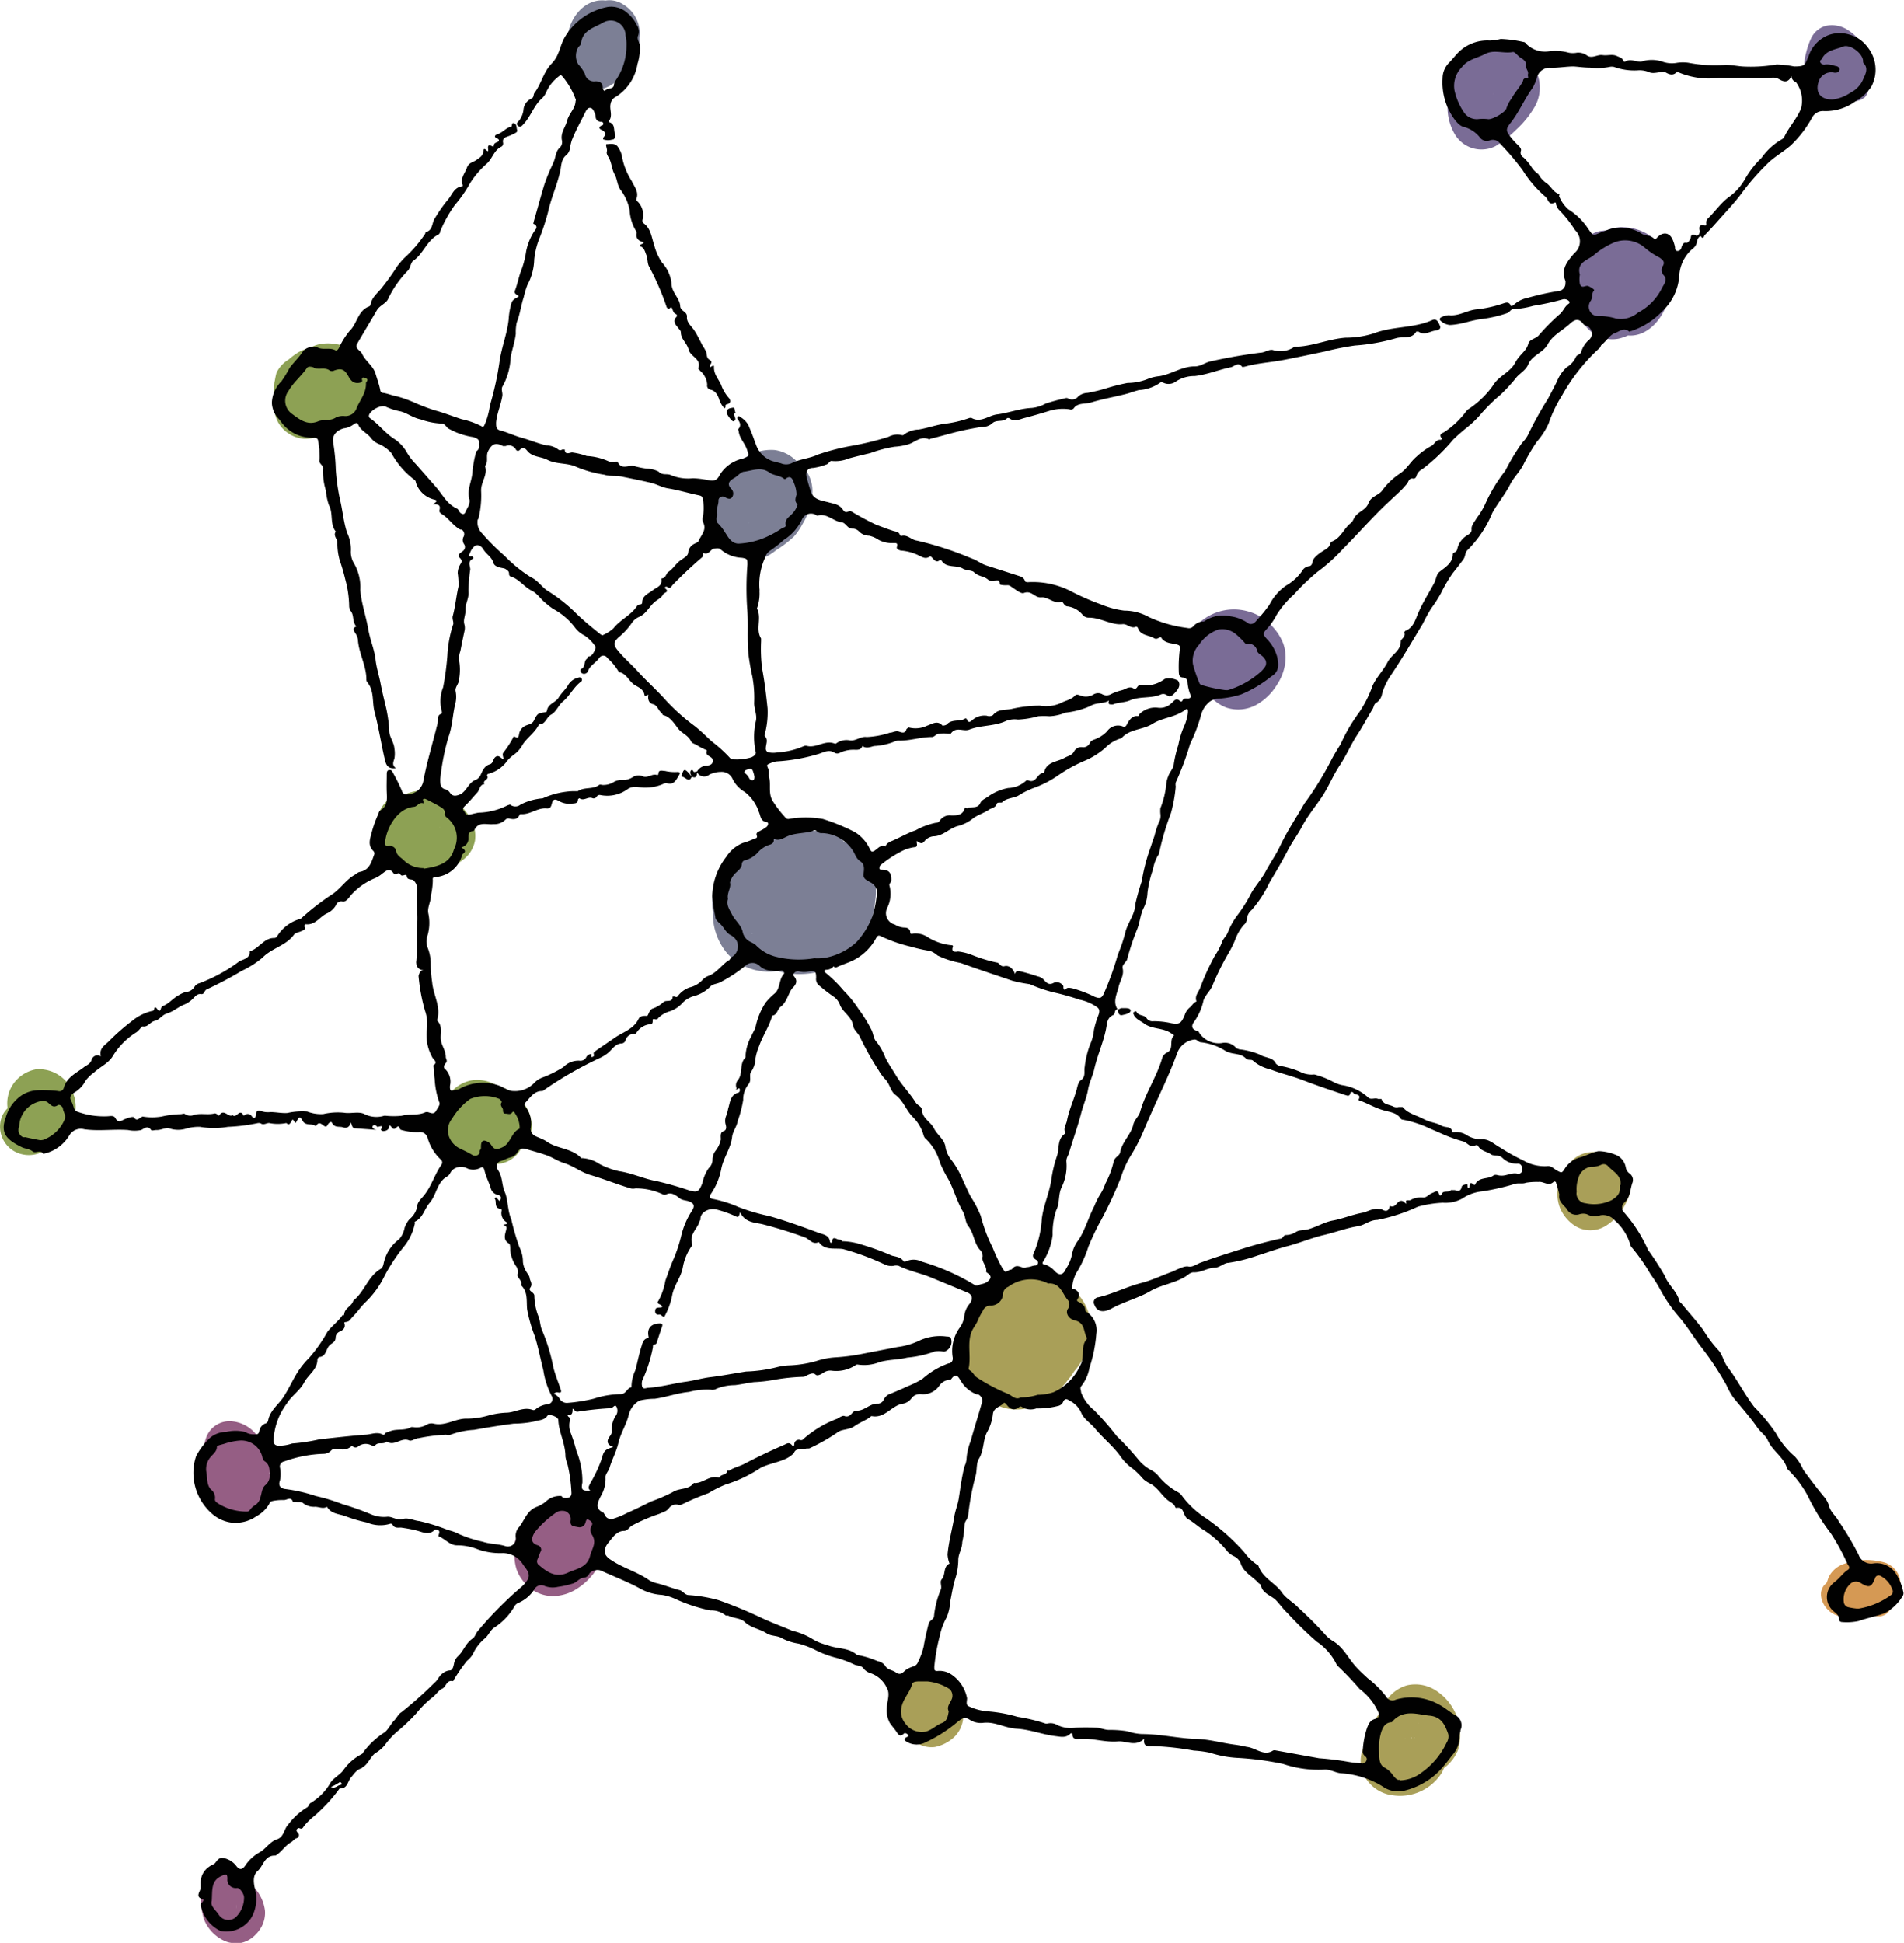 <svg xmlns="http://www.w3.org/2000/svg" viewBox="0 0 143.85 146.78"><defs><style>.cls-1{opacity:0.9;}.cls-2{fill:#a09546;}.cls-3{fill:#819741;}.cls-4{fill:#6c5c8b;}.cls-5{opacity:0.8;}.cls-6{fill:#5b5f7b;}.cls-7{fill:#7b3665;}.cls-8{fill:#ca8029;}.cls-9{fill:#010101;}</style></defs><g id="Layer_2" data-name="Layer 2"><g id="Layer_1-2" data-name="Layer 1"><g class="cls-1"><path class="cls-2" d="M79.79,101.36a10.69,10.69,0,0,0-2-1.45c-.93-.51-2.18-1-3.07-.11a2.32,2.32,0,0,0-.17,2.74,5.82,5.82,0,0,0,1.94,2.29,3,3,0,0,0,3.24,0,3.35,3.35,0,0,0,1.46-3c-.08-1.21-1-2.06-1.57-3a3,3,0,0,0-3.09-1.48,2.75,2.75,0,0,0-2.32,2.56c0,.33,0,.66,0,1l0,.31c0,.27,0-.06,0-.06s0,.14,0,.16a3.53,3.53,0,0,0,.29,1.93,2.84,2.84,0,0,0,3.87,1A2.32,2.32,0,0,0,80,102v-.55c0-.3,0,.13,0-.13s0-.64,0-1a2.89,2.89,0,0,0-.92-2,3.37,3.37,0,0,0-3.48-.78c-2.43.86-2.42,4.13-1.19,6a4,4,0,0,0,3.71,1.83,4.91,4.91,0,0,0,3-1.73,5.14,5.14,0,0,0,1.31-3.47,4,4,0,0,0-1.93-3.19c-3.35-2-7.2,1.56-7.7,4.85a4.08,4.08,0,0,0,2.75,4.42c2.29.87,4.65-.88,5.67-2.86a4.54,4.54,0,0,0-1.63-5.71,3.92,3.92,0,0,0-3.53-.45,4.34,4.34,0,0,0-2.32,2.12c-1.17,2.3.41,5.2,2.67,6.1a3.63,3.63,0,0,0,3.35-.36,5,5,0,0,0,2-3,4,4,0,0,0-1.11-3.78,3.65,3.65,0,0,0-3-1.38c-1.73.28-2.42,2.35-2.23,3.88a3.64,3.64,0,0,0,1.5,2.51,1.21,1.21,0,0,0,1.77-.32,1.63,1.63,0,0,0-.76-1.88c.42.31.23.18.14.09s.25.33.1.12.12.33,0,0a.84.84,0,0,0-.06-.14c-.07-.15.07.36,0,.12l-.06-.4c0-.24,0,.32,0,.07a1.09,1.09,0,0,1,0-.18c0-.12,0-.25,0-.37l0-.14c0-.24-.11.28,0,0s.09-.25.15-.37l.1-.17c.07-.15,0,.12-.08.11a3,3,0,0,0,.22-.25,1,1,0,0,0,.11-.1c-.14.22-.23.13-.07.07l.1-.05c.16-.11-.33.08,0,0s-.31,0,0,0-.35-.08-.1,0l.13,0c-.11,0-.34-.19-.06,0l.09.06c.14.1.12.09,0,0,0,0,.15.14.17.16a1.29,1.29,0,0,1,.17.16c.11.13.1.12,0,0,0,0,.11.17.13.19.22.27-.07-.25,0,.07,0,0,.12.34.06.13s0,.13,0,.14c0-.28,0,0,0,.08s0,.14,0,.21,0,.2-.07.3c.06-.27,0,.09-.05.15a4.34,4.34,0,0,1-.25.54l-.11.18c-.17.29.16-.16-.07.09s-.22.27-.35.4l-.24.21c-.2.18.15-.07-.07,0a3.29,3.29,0,0,1-.57.27s.21,0,0,0l-.29,0c.37,0-.19,0-.24,0l.16,0-.18-.06-.08,0c-.15-.06-.12,0,.08.05l-.25-.15c-.22-.12.08,0,.09.08s-.18-.16-.22-.19l-.06-.07c-.12-.12-.09-.1.06.08,0-.06-.3-.31-.28-.41,0,.11.13.26,0,0s-.08-.22-.12-.33c-.12-.31,0,.28,0,0,0-.07,0-.13,0-.2v-.1c0-.15,0-.14,0,0a.6.6,0,0,1,0-.23c0-.08,0-.16,0-.23,0-.29-.11.21,0-.06s.16-.35.26-.52-.11.12,0,0,.1-.13.16-.19a3,3,0,0,1,.35-.36s.31-.21.06,0l.21-.13.21-.11c.07,0,.46-.15.15-.08a3.85,3.85,0,0,1,.47-.08c-.28,0-.1,0,0,0s.2,0,.24,0l-.16,0,.19,0,.17.07c.3.1-.27-.18,0,0,0,0,.34.25.13.07s0,0,0,0a1,1,0,0,0,.17.18c-.24-.18-.17-.23-.1-.11l.14.21c.17.25-.13-.32,0,0l.06.16a1.69,1.69,0,0,0,.08.24c0-.21-.06-.25,0-.1l0,.08,0,.25c0,.3,0,0,0,0a1.57,1.57,0,0,1,0,.42l0,.17c0,.29.1-.24,0,0s-.13.32-.21.48-.29.44-.12.21c-.12.17-.25.33-.38.49a6.09,6.09,0,0,1-.87.81c.22-.17-.07,0-.1.05l-.18.11-.28.14s-.32.12-.13.06-.13,0-.14,0l-.29,0c.23,0,.13,0,0,0l-.19,0c.18,0,.2,0,0,0a2.78,2.78,0,0,0-.4-.16c.31.07.21.11.06,0l-.13-.08c-.16-.1-.12-.19.09.08l-.13-.11a.68.68,0,0,0-.12-.12c.19.22.23.27.14.15a.61.61,0,0,1-.07-.1c-.2-.27.11.32,0,0l-.06-.15c-.07-.19.09,0,0,.14a1.25,1.25,0,0,0,0-.32c0-.26.07,0,0,.08a.85.85,0,0,0,0-.23,2.38,2.38,0,0,1,.06-.37s0-.09,0-.13,0-.26,0,0a2.29,2.29,0,0,1,.29-.75c.13-.25.27-.5.42-.73s0,.06-.05.07.11-.16.14-.19.19-.25.29-.37a6.67,6.67,0,0,1,.59-.6l.28-.25.15-.11-.11.08.12-.08a4.71,4.71,0,0,1,.62-.35l.15-.07c.22-.09,0,.06-.06,0,.07,0,.38-.1.47-.11l.19,0c-.31,0,0,0,.05,0a.88.88,0,0,1,.29,0s-.34-.11-.08,0l.26.1c-.07.06-.29-.18,0,0a1,1,0,0,0,.18.13c-.19-.16-.23-.18-.1-.07l.12.13s-.2-.3-.08-.08l0,.08c.08.13.06.11,0-.08,0,0,.08.2.09.23s0-.31,0,0c0,.11,0,.21,0,.32,0-.26,0-.08,0,0s0,.21,0,.32,0,.14,0,.22c0-.12,0-.13,0,0a5.72,5.72,0,0,1-.24.57,1.28,1.28,0,0,1-.11.2s-.21.34-.06.12a4.62,4.62,0,0,1-.78.87l-.11.08-.24.16a5.77,5.77,0,0,1-.55.29c-.21.09-.06,0,0,0l-.31.07c-.06,0-.39,0-.08,0l-.31,0c.35,0,0,0-.07,0,.06.09.19.11,0,0l-.1-.06c-.14-.1-.14-.09,0,0,0,0-.2-.22-.21-.21s.22.32.07.07c0-.06-.16-.18-.16-.26l.08.16-.06-.15a1.09,1.09,0,0,1-.13-.34c0,.28,0,.1,0,0a2,2,0,0,1,0-.26s0-.39,0-.08a1.27,1.27,0,0,1,0-.2,2.91,2.91,0,0,1,0-.31c0-.06.1-.36,0-.08a2.88,2.88,0,0,1,.24-.5c-.16.27.08-.07.16-.14l.06-.06,0,0a.85.85,0,0,1,.15-.09l.23-.11c.23-.11-.16,0,0,0l.2,0c.14,0,.11,0-.08,0h.16a1.28,1.28,0,0,0,.17,0l-.18,0,.16.06c-.15,0-.27-.17-.07,0s-.28-.29-.06-.06-.18-.28,0,0c0,0-.14-.33-.13-.32s0,.24,0,.28c0-.31,0,0,0,.07,0,.29,0,.59,0,.88a1.34,1.34,0,0,0,0,.2c0,.14-.08.28,0,0a2,2,0,0,0,0,.35c0,.23.11-.29,0-.08s0-.1,0,0-.14.14-.15.15c-.16.19.17-.09,0,0s-.3.17-.46.24l-.17.07c-.29.12.23,0-.08,0l-.31,0c.27,0,0,.06,0,0l.17,0a1.17,1.17,0,0,1,.55.46c.17.28.1.21.06.11.12.33.05.08,0,0,0,.29,0,.1,0,0a8.31,8.31,0,0,0,0-1.32c0-.18,0-.36,0-.54,0,.31,0,0,0-.08,0-.2,0,0,0,0a1.3,1.3,0,0,1,.14-.26c-.15.23,0,0,.08-.06l.15-.14c-.21.18.12,0,.18-.08s0,0,0,0l.29,0c-.28,0,0,0,.06,0s.24.08-.12,0c.27.09-.3-.2-.09,0-.37-.25-.24-.2-.14-.1s-.25-.36-.11-.12a2.46,2.46,0,0,1,.17.27,6,6,0,0,0,.57.85l.33.44.06.09c.08.14.07.13,0,0a1.19,1.19,0,0,1,.08.2l0-.16a.9.9,0,0,1,0,.28v-.15c0,.06,0,.12,0,.18l0,.18c0-.29,0,0,0,0s-.28.47-.09.22a4.72,4.72,0,0,1-.37.41c-.2.2.22-.11,0,0l-.2.11,0,0c-.12.05-.11.05.06,0-.06,0-.19,0-.26.06-.26,0,.09,0,.07,0h-.08c-.15,0-.12,0,.07,0l-.09,0c-.16-.07-.12,0,.13.07a.47.47,0,0,0-.12-.07c-.2-.14.32.29.14.1l-.1-.08c-.1-.09-.18-.19-.28-.29s.26.34.09.1l-.15-.19c-.09-.13-.16-.28-.26-.4.21.25.11.23.05.09l-.07-.18c-.1-.29,0,0,0,.07s0-.12,0-.13c0-.25,0,.32,0,.08s-.13.28,0,.07.11-.14-.08.11a.76.76,0,0,1,.09-.09c-.17.11-.2.14-.11.08s-.15.05-.15.05c.22-.05-.34,0-.1,0s-.29-.11,0,0l.22.09c-.26-.06-.25-.13-.12-.06l.48.28c.13.09.26.17.38.27s.49.39.07,0c.17.14.34.27.5.42.48.42,1.4.78,1.91.19a1.4,1.4,0,0,0-.26-1.89Z"/></g><g class="cls-1"><path class="cls-3" d="M34.09,83.49a1.74,1.74,0,0,0-1.07.59,1.84,1.84,0,0,0-.37,1.39,3,3,0,0,0,1.85,2.31,2.37,2.37,0,0,0,1.34.13,3.63,3.63,0,0,0,1.41-.75,3.78,3.78,0,0,0,1.25-1.93,3.45,3.45,0,0,0,.19-1.49A2.53,2.53,0,0,0,37.53,82a2.87,2.87,0,0,0-1.81-.4,2.7,2.7,0,0,0-1.34.61,3,3,0,0,0-1.13,2.13,3.29,3.29,0,0,0,1.53,2.84,3.85,3.85,0,0,0,4.64-.46,2.29,2.29,0,0,0,.74-1.43,2.84,2.84,0,0,0-.57-1.91,3.43,3.43,0,0,0-1.7-1.25,2.84,2.84,0,0,0-1.8,0,2.41,2.41,0,0,0-1.44,1.53A3.34,3.34,0,0,0,35,86.39a3.06,3.06,0,0,0,2.37,1.55,2.2,2.2,0,0,0,2-1.17,2.81,2.81,0,0,0,.18-2.25,3.14,3.14,0,0,0-2.43-2,2.44,2.44,0,0,0-2.27.81,2.63,2.63,0,0,0-.46,2.61,3.51,3.51,0,0,0,1.22,1.5,1.2,1.2,0,0,0,1.77-.32,1.31,1.31,0,0,0,0-1,2.31,2.31,0,0,0-.75-.89l0,0,.32.24a1.45,1.45,0,0,1-.22-.21l.26.3a1.88,1.88,0,0,1-.16-.23l.18.33a1.86,1.86,0,0,1-.1-.25l.09.35a1.53,1.53,0,0,1,0-.3v.33a1.26,1.26,0,0,1,.06-.38l-.09.31a1.56,1.56,0,0,1,.21-.43l-.18.26a1.85,1.85,0,0,1,.36-.38l-.26.19a1.94,1.94,0,0,1,.43-.22l-.31.1a1.07,1.07,0,0,1,.35-.06h-.33a.87.87,0,0,1,.32,0l-.35-.08a1.31,1.31,0,0,1,.28.09L37.05,85a1.75,1.75,0,0,1,.27.16L37,85l.21.19-.26-.3a1.7,1.7,0,0,1,.15.22l-.18-.33A2.44,2.44,0,0,1,37,85l-.09-.34A1.5,1.5,0,0,1,37,85v-.34a1.68,1.68,0,0,1-.06.45L37,84.8a1.78,1.78,0,0,1-.24.5L37,85a1.93,1.93,0,0,1-.31.33l.25-.19a1.59,1.59,0,0,1-.29.15l.3-.1a1.09,1.09,0,0,1-.26,0H37a.69.69,0,0,1-.2,0l.34.08-.21-.07.34.16a1.32,1.32,0,0,1-.25-.16l.31.25a1.72,1.72,0,0,1-.27-.27l.26.31a1.38,1.38,0,0,1-.17-.25l.17.33a1.78,1.78,0,0,1-.14-.36l.09.34a1.91,1.91,0,0,1-.06-.48v.34a1.77,1.77,0,0,1,.08-.56l-.09.31a1.75,1.75,0,0,1,.23-.5l-.18.26a1.5,1.5,0,0,1,.35-.36l-.26.19a1.41,1.41,0,0,1,.42-.22l-.3.1a1.4,1.4,0,0,1,.41-.06h-.33l.28,0-.35-.07a1.35,1.35,0,0,1,.34.11l-.34-.16a2,2,0,0,1,.31.19l-.32-.25.22.21-.26-.3a1.87,1.87,0,0,1,.2.29l-.18-.33a1.36,1.36,0,0,1,.11.28l-.09-.35a1.55,1.55,0,0,1,0,.31v-.34a1.47,1.47,0,0,1,0,.29l.09-.31a1.77,1.77,0,0,1-.15.31l.18-.26a2.47,2.47,0,0,1-.51.51l.26-.19a2.88,2.88,0,0,1-.78.4l.31-.1A3,3,0,0,1,36,85h.34a2.73,2.73,0,0,1-.64-.06l.35.08a2.83,2.83,0,0,1-.41-.14l.34.16a1.81,1.81,0,0,1-.33-.2l.31.25-.21-.21.26.31a1.51,1.51,0,0,1-.18-.26l.18.34a1.7,1.7,0,0,1-.14-.35l.09.34a1.74,1.74,0,0,1,0-.39v.34A1.54,1.54,0,0,1,36,84.8l-.08.31a2.06,2.06,0,0,1,.28-.6l-.18.26a2.56,2.56,0,0,1,.51-.53l-.26.19a2.09,2.09,0,0,1,.49-.26l-.3.1a1.59,1.59,0,0,1,.38-.07h-.33a1.43,1.43,0,0,1,.29,0l-.35-.08a1.51,1.51,0,0,1,.3.1l-.34-.16a.62.62,0,0,1,.17.11L36.28,84l.09.1-.26-.31.07.11L36,83.53l.06.17L36,83.35a1.43,1.43,0,0,1,0,.29V83.3a2.94,2.94,0,0,1-.11.66l.09-.31a3.67,3.67,0,0,1-.47,1l.18-.26a3,3,0,0,1-.66.68l.26-.19a3.06,3.06,0,0,1-.71.39l.31-.1a1,1,0,0,1-.3,0h.34a.86.86,0,0,1-.28,0l.35.07a.86.86,0,0,1-.21-.07l.34.16a.76.76,0,0,1-.19-.12l.32.25a1.07,1.07,0,0,1-.19-.18l.26.31a1.53,1.53,0,0,1-.14-.21l.18.34a.93.93,0,0,1-.1-.26l.08.34,0-.23V86a.78.78,0,0,1,0-.22l-.09.31a1.22,1.22,0,0,1,.07-.17l-.18.27a.61.61,0,0,1,.16-.16l-.26.19a1,1,0,0,1,.23-.12l-.3.1.12,0a1.09,1.09,0,0,0,.74-1.54,1.75,1.75,0,0,0-1.77-1.12Z"/></g><g class="cls-1"><path class="cls-3" d="M1.71,83.19A1.9,1.9,0,0,0,.15,84.34,2.14,2.14,0,0,0,1,86.93a2.27,2.27,0,0,0,2.44-.05,5.19,5.19,0,0,0,1.6-1.42,5,5,0,0,0,.39-.62,3.8,3.8,0,0,0,.24-.72,2.79,2.79,0,0,0-.12-1.46,2.75,2.75,0,0,0-2.82-1.88,2.69,2.69,0,0,0-1.9,1.39A2.6,2.6,0,0,0,1,84.82,2.63,2.63,0,0,0,3.68,86a2.1,2.1,0,0,0,1.11-.63,2.31,2.31,0,0,0,.58-1.3,1.51,1.51,0,0,0-.26-1,1.88,1.88,0,0,0-.92-.72,1.31,1.31,0,0,0-1,0,1,1,0,0,0-.52.76,2.38,2.38,0,0,1-.05.26l.08-.31a1.23,1.23,0,0,1-.16.35l.18-.26a1.44,1.44,0,0,1-.27.28l.26-.19a1.26,1.26,0,0,1-.33.16l.31-.1a1,1,0,0,1-.3,0h.34a1,1,0,0,1-.24,0l.35.08a.9.9,0,0,1-.23-.08l.34.16a.83.83,0,0,1-.16-.09l.32.24A.86.86,0,0,1,3,83.54l.25.31a.82.82,0,0,1-.12-.2l.17.34a1.17,1.17,0,0,1-.09-.24l.09.34a1.55,1.55,0,0,1,0-.31v.34a1.86,1.86,0,0,1,0-.34l-.08.3a1.77,1.77,0,0,1,.23-.48l-.18.27a2,2,0,0,1,.42-.44l-.25.19a1.72,1.72,0,0,1,.42-.23l-.3.1a1.13,1.13,0,0,1,.32,0H3.53a.55.55,0,0,1,.22,0l-.35-.08a.64.64,0,0,1,.18.06l-.34-.16a.62.62,0,0,1,.17.11l-.32-.25a.8.8,0,0,1,.13.13L3,83a1.59,1.59,0,0,1,.18.27L3,82.91a.82.82,0,0,1,.1.26L3,82.83a1.33,1.33,0,0,1,0,.34v-.33a2,2,0,0,1-.07.42L3.05,83a2.22,2.22,0,0,1-.34.69l.18-.26a4.43,4.43,0,0,1-1,1l.26-.19a2.88,2.88,0,0,1-.82.46l.3-.1a1.36,1.36,0,0,1-.29.06h.17l.35.07-.12,0,.34.17-.06,0,.31.24-.06-.06.26.31a.35.35,0,0,1,0-.08l.17.34a.49.49,0,0,1,0-.11l.09.35a1,1,0,0,1,0-.16v.34a1,1,0,0,1,0-.24L2.64,86a1,1,0,0,1,.13-.28L2.59,86a.92.92,0,0,1,.22-.22l-.26.19a.85.85,0,0,1,.25-.13l-.3.1a1,1,0,0,1,.24-.05,1,1,0,0,0,.75-.55,1.31,1.31,0,0,0,0-1,1.81,1.81,0,0,0-.75-.89,1.79,1.79,0,0,0-1-.23Z"/></g><g class="cls-1"><path class="cls-3" d="M23.59,26.24a2.93,2.93,0,0,0-1.24.5,5,5,0,0,0-1,.89,2.6,2.6,0,0,0-.62,1.28,7.24,7.24,0,0,0,0,1.23v-.33c0,.35,0,.7,0,1.06a2.27,2.27,0,0,0,.44,1.28,2.49,2.49,0,0,0,1.78,1,2.67,2.67,0,0,0,1.3-.27,5.1,5.1,0,0,0,1.32-1,5,5,0,0,0,.91-1.23,2.55,2.55,0,0,0,.3-1.6,2.77,2.77,0,0,0-1.76-2,4.08,4.08,0,0,0-2.27-.21,2.37,2.37,0,0,0-1.86,1.32,5,5,0,0,0-.13,2,2.67,2.67,0,0,0,1.16,2.2,3.16,3.16,0,0,0,2.71.34,6.22,6.22,0,0,0,1.8-1,3.58,3.58,0,0,0,1.79-3.07,3.09,3.09,0,0,0-1.54-2.16,3.72,3.72,0,0,0-2.18-.52,2.5,2.5,0,0,0-1.65.78,2.69,2.69,0,0,0-.63,2.08,3.92,3.92,0,0,0,1,2.28,2.48,2.48,0,0,0,2.95.63A5.21,5.21,0,0,0,27,31a1.11,1.11,0,0,0,.26-.91,1.74,1.74,0,0,0-.52-1,1.41,1.41,0,0,0-1.9-.19l-.37.31.26-.19a1.89,1.89,0,0,1-.56.3l.31-.1a.93.93,0,0,1-.23,0h.22c-.2,0,.25.08.14,0s.29.18.17.08-.2-.14,0,0,0,0,0,0,.26.36.17.19.13.32,0,.07l-.09-.22a.66.66,0,0,0,0-.15s.08.34.05.16a2.48,2.48,0,0,1-.06-.54v.34a1.44,1.44,0,0,1,.05-.41l-.09.31a1.69,1.69,0,0,1,.2-.43L24.8,29a1.26,1.26,0,0,1,.34-.35l-.26.19a2.1,2.1,0,0,1,.42-.22l-.31.1a2,2,0,0,1,.48-.08h.06c.21,0-.36-.1-.15,0l.24.08c.13,0,.22.15-.16-.08l.12.06.1.07c.19.12-.3-.25-.17-.14l.1.09c.12.12.09.2-.11-.14a.76.76,0,0,0,.08.11c.09.13-.17-.37-.1-.18s-.06-.36,0-.16c0,0,0,.09,0,.14V28.1a1.26,1.26,0,0,1-.05.33l.09-.31a1.88,1.88,0,0,1-.27.55l.18-.26a5.39,5.39,0,0,1-1.23,1.2l.25-.19a4.91,4.91,0,0,1-1.37.78l.31-.09a2.54,2.54,0,0,1-.55.1h.34c-.12,0-.34,0-.44,0l.19,0-.12,0c-.21-.06.3.17.16.09s.27.24.16.13.16.2.16.19c-.12-.16.19.38.1.19s0-.24,0,.18c0-.42-.06-.84-.07-1.26V30a2.09,2.09,0,0,1,.06-.56l-.08.31a1.23,1.23,0,0,1,.12-.26l-.18.26a1.28,1.28,0,0,1,.26-.26l-.26.19a2.17,2.17,0,0,1,.46-.22l-.31.1a3.09,3.09,0,0,1,.74-.12h0c.06,0,.28,0,.32,0s-.36-.09-.13,0l.14.05c.06,0,.23.1,0,0l0,0,.08.05c-.43-.24-.29-.25-.19-.14s-.19-.25-.18-.22a.35.35,0,0,0,.05.08c.09.12-.19-.4-.12-.23s.06.2,0-.07,0,0,0,.05v-.34A1.27,1.27,0,0,1,24,29l.09-.31a2.88,2.88,0,0,1-.36.75l.18-.27a5,5,0,0,1-1.11,1.14l.25-.19a2.74,2.74,0,0,1-.75.41l.3-.1a1.28,1.28,0,0,1-.34.06h.22s.35.12.18,0c0,0,.33.2.18.09l.22.17c.18.24.24.31.17.2s.16.34.11.19,0,.31,0,.19a2.17,2.17,0,0,0,0-.26v.34c0-.48,0-.95,0-1.43v.33a2.35,2.35,0,0,1,.06-.65l-.09.31a1.56,1.56,0,0,1,.2-.41l-.18.27a3.56,3.56,0,0,1,.78-.77l-.26.19a3,3,0,0,1,.81-.44l-.31.1.26-.05a1.09,1.09,0,0,0,.74-1.54,1.76,1.76,0,0,0-1.78-1.12Z"/></g><g class="cls-1"><path class="cls-3" d="M30.82,60.7a4.73,4.73,0,0,0-1.21,2.24,3.23,3.23,0,0,0,.15,1.6,2.12,2.12,0,0,0,1.86,1.3,4.32,4.32,0,0,0,1.68-.08A4.5,4.5,0,0,0,35,64.94a2.34,2.34,0,0,0,.89-1.45,2.75,2.75,0,0,0-.64-2.11,4.18,4.18,0,0,0-2.13-1.52,3.73,3.73,0,0,0-2.29.06,3.32,3.32,0,0,0-2.15,2.9A2.78,2.78,0,0,0,29.47,65a2.42,2.42,0,0,0,2,.68,3.12,3.12,0,0,0,2.24-1.57,2.28,2.28,0,0,0,.27-1.47,3,3,0,0,0-1.36-2,3.45,3.45,0,0,0-2.37-.6,2.08,2.08,0,0,0-1.12.57,2.37,2.37,0,0,0-.6,1.19,3.19,3.19,0,0,0,1.2,3.64,2.27,2.27,0,0,0,1.53.27A1.09,1.09,0,0,0,32,64.23a1.74,1.74,0,0,0-1.77-1.12l-.18,0h.14l.35.07-.13,0,.34.16-.12-.06.32.24a.63.63,0,0,1-.12-.11l.26.3a.42.42,0,0,1-.09-.14l.17.34a1.06,1.06,0,0,1-.09-.25l.09.35a2.22,2.22,0,0,1-.07-.57v.34a3.49,3.49,0,0,1,.13-1l-.09.31a1.75,1.75,0,0,1,.2-.44l-.18.27a1.05,1.05,0,0,1,.23-.24l-.26.18a1.47,1.47,0,0,1,.28-.14l-.31.1a1.13,1.13,0,0,1,.36-.06h-.33a1.72,1.72,0,0,1,.39,0l-.35-.08a3.26,3.26,0,0,1,.44.15l-.34-.16a2.73,2.73,0,0,1,.43.26l-.32-.24a1,1,0,0,1,.21.2l-.26-.31.13.18-.18-.33a.85.85,0,0,1,.09.22l-.09-.35a1.66,1.66,0,0,1,0,.22v-.33a1.15,1.15,0,0,1,0,.31l.09-.31a1.57,1.57,0,0,1-.22.45l.18-.26a2.09,2.09,0,0,1-.53.54l.26-.19a2.06,2.06,0,0,1-.62.33l.31-.1a1.61,1.61,0,0,1-.37.07h.33l-.19,0,.34.08a.94.94,0,0,1-.15-.06l.34.17-.12-.08.32.25-.09-.08.26.31-.09-.13.18.34a2,2,0,0,1-.09-.22l.09.34a1.58,1.58,0,0,1,0-.38v.33a2.8,2.8,0,0,1,.09-.7l-.08.31a2.23,2.23,0,0,1,.32-.68l-.18.26a2.76,2.76,0,0,1,.53-.55l-.25.19a2.44,2.44,0,0,1,.68-.35l-.31.1a2.55,2.55,0,0,1,.67-.12h-.34a2.57,2.57,0,0,1,.55.06l-.35-.08a2.64,2.64,0,0,1,.45.15l-.34-.16a3.31,3.31,0,0,1,.47.29L33,62.39a4.68,4.68,0,0,1,.39.38l-.26-.3a2.71,2.71,0,0,1,.24.35l-.17-.33a2,2,0,0,1,.1.26l-.09-.34a1,1,0,0,1,0,.29v-.34a.86.86,0,0,1,0,.28l.09-.31a1.23,1.23,0,0,1-.16.35l.18-.27a2,2,0,0,1-.45.46l.25-.19a3.62,3.62,0,0,1-.88.44l.31-.1a4.3,4.3,0,0,1-1.06.19h.34a3.35,3.35,0,0,1-.71-.06l.35.07-.26-.07,1.09,1a.83.83,0,0,1-.06-.21l.09.35a1.89,1.89,0,0,1-.06-.47v.34a3,3,0,0,1,.07-.51l-.08.31a3.12,3.12,0,0,1,.42-.86l-.18.26c.15-.21.31-.42.48-.62a1.39,1.39,0,0,0-.25-1.89c-.47-.43-1.39-.78-1.91-.19Z"/></g><g class="cls-1"><path class="cls-2" d="M67.73,127.52a7.2,7.2,0,0,0,.31,2.25,3.87,3.87,0,0,0,.48,1,2.66,2.66,0,0,0,1.34,1.07,1.82,1.82,0,0,0,1.54-.17,3.37,3.37,0,0,0,1-1.15,2.28,2.28,0,0,0,.26-1.3,2.48,2.48,0,0,0-.72-1.46,2.3,2.3,0,0,0-1.07-.66,2.13,2.13,0,0,0-1.45.06,1.66,1.66,0,0,0-.49.34,1.84,1.84,0,0,0-.38.5,3,3,0,0,0-.22.64,2.14,2.14,0,0,0-.06.5,3.62,3.62,0,0,0,.16,1.5,2.08,2.08,0,0,0,2.2,1.34,3,3,0,0,0,1.48-.77,2.27,2.27,0,0,0,.65-1.33,5.77,5.77,0,0,0,0-.72,3.58,3.58,0,0,0,0-.65,2.63,2.63,0,0,0-1.23-1.88,2.67,2.67,0,0,0-1.16-.36,2.51,2.51,0,0,0-1.12.17,2.08,2.08,0,0,0-.7.46,2.18,2.18,0,0,0-.32.43,1.15,1.15,0,0,0-.12.25,2.21,2.21,0,0,0-.11,1.14,1.8,1.8,0,0,0,.52,1,1.76,1.76,0,0,0,1,.49A1,1,0,0,0,70.72,129a1.36,1.36,0,0,1,0-.2v.33a.78.78,0,0,1,0-.26l-.09.31a1.17,1.17,0,0,1,.14-.3l-.18.27a1.24,1.24,0,0,1,.25-.26l-.25.19a1,1,0,0,1,.33-.17l-.3.1A1.28,1.28,0,0,1,71,129h-.34a1.66,1.66,0,0,1,.32,0l-.34-.07a1.13,1.13,0,0,1,.24.08l-.34-.16.13.08-.32-.25.11.11-.26-.31.08.12-.18-.33a.64.64,0,0,1,.08.19l-.09-.34a2.73,2.73,0,0,1,.06.64v-.34a2.76,2.76,0,0,1-.07.76l.09-.31a1.19,1.19,0,0,1-.17.36l.18-.26a1.64,1.64,0,0,1-.29.3l.25-.19a2.43,2.43,0,0,1-.64.33l.3-.1-.24.05h.24l.35.08-.08,0,.34.16,0,0,.32.25,0,0,.25.3,0-.06.17.33a.5.5,0,0,1,0-.13l.09.35a2.09,2.09,0,0,1,0-.43v.33a3.29,3.29,0,0,1,.07-.83l-.08.3a1.24,1.24,0,0,1,.17-.37l-.18.26a1,1,0,0,1,.2-.22l-.26.19a1.08,1.08,0,0,1,.24-.12l-.31.1a.69.69,0,0,1,.2,0h-.33a.61.61,0,0,1,.19,0l-.35-.07.17,0-.34-.16.15.09-.31-.24.11.11-.25-.31.09.14L70,129a.64.64,0,0,1,.06.18l-.09-.34a.64.64,0,0,1,0,.2v-.33a1.54,1.54,0,0,1,0,.3l.08-.31a2,2,0,0,1-.22.46l.18-.26a2.52,2.52,0,0,1-.5.53l.26-.19a1.19,1.19,0,0,1-.25.13l.31-.1a.51.51,0,0,1-.17,0h.2l.35.08-.1,0,.34.16-.12-.07.32.25-.14-.13.26.3a2,2,0,0,1-.19-.28l.18.34a3.35,3.35,0,0,1-.25-.69l.09.35a5.46,5.46,0,0,1-.18-1.33v.25a1,1,0,0,0,0-.51,1.15,1.15,0,0,0-.22-.51,1.82,1.82,0,0,0-.91-.71,1.22,1.22,0,0,0-1,0,1,1,0,0,0-.52.76Z"/></g><g class="cls-1"><path class="cls-2" d="M103.19,131.71A2.45,2.45,0,0,0,103,134a2.81,2.81,0,0,0,2.24,1.63,3.73,3.73,0,0,0,3.67-1.67c.83-1.4,0-3.17-1.16-4.09a3.41,3.41,0,0,0-2.44-.91,1.8,1.8,0,0,0-1.61,1.6,3.1,3.1,0,0,0,.78,2.54,3.44,3.44,0,0,0,2.27,1.06,3.18,3.18,0,0,0,3.4-1.94,4,4,0,0,0-1.53-4.42,2.85,2.85,0,0,0-2.33-.48,2.82,2.82,0,0,0-1.66,1.33,6.58,6.58,0,0,0-.69,1.82,6.46,6.46,0,0,0-.24,1.86,3.33,3.33,0,0,0,.87,2.18,2.81,2.81,0,0,0,2.53.83,1.09,1.09,0,0,0,.74-1.54,1.76,1.76,0,0,0-1.77-1.12l-.15,0c-.2,0,.1,0,.12,0h-.15c-.16,0,.31.09.17,0s.32.2.09.05.3.28.19.15l-.09-.09c.26.22.24.31.15.16s-.1-.18,0,.05,0,0,0-.06.07.33,0,.18l0-.15a1.24,1.24,0,0,1,0-.27.49.49,0,0,1,0-.12c0-.16,0,.3,0,.15s0-.19,0-.29a4.54,4.54,0,0,1,.09-.51l.12-.51c0-.1.13-.36,0,0,0-.1.07-.22.1-.32a4.71,4.71,0,0,1,.21-.52,1.34,1.34,0,0,1,.12-.24l.06-.11c.08-.13.16-.13,0,0a3.89,3.89,0,0,0,.34-.36c-.14.18-.22.14-.12.08l.11-.06.13-.06c.12-.07-.29.06-.1,0l.13,0c.18,0-.1,0-.12,0h.14c.26,0-.27-.07-.1,0s.21.09,0,0-.06,0,0,0,.2.14,0,0,0,0,0,0l.1.1c-.28-.23-.19-.25-.1-.11s.21.36.08.11,0,.07.05.13a1.15,1.15,0,0,0,.06.17c0-.07-.07-.33,0-.1l0,.28c0,.28,0-.27,0,0a1.28,1.28,0,0,0-.06.32s.11-.28,0-.1a1.11,1.11,0,0,1-.07.16l-.06.12c-.06.14-.13.09,0-.06-.06.05-.11.15-.17.21s-.16.11-.2.18.26-.16.09-.07l-.18.1-.13,0c-.1.06-.12,0,.1,0a1.43,1.43,0,0,0-.28.07,1,1,0,0,0-.3,0c.14-.07.25,0,.1,0h-.21l-.15,0c-.11,0-.15-.08.13,0a2.29,2.29,0,0,0-.28-.09c-.22-.08.16.06.15.07s-.1-.07-.12-.08c.22.09.27.22.15.11s.21.3.07.07c.21.33.1.22.07.12s0,.19,0,.19a1.64,1.64,0,0,1,0-.25c0-.19,0,.11,0,.13a.49.49,0,0,0,0-.17.59.59,0,0,0,0-.14c0-.13-.11.27,0,.09s-.16.14,0,0-.22.16-.09.07.19-.08,0,0-.06,0,0,0-.3,0-.15,0h.13c.15,0-.33-.1-.13,0l.15.06c.17,0-.29-.17-.15-.08a1.2,1.2,0,0,0,.24.15c.15.1-.28-.24-.15-.11l.13.12c.06.05.31.34.11.1s0,0,.06.09l.08.14s-.16-.37-.09-.18a.42.42,0,0,0,0,.1c0,.1-.08.13,0-.16a.41.41,0,0,0,0,.16c0,.05,0,.29,0,.06s0,0,0,.06-.07.25,0,.05-.06.11-.09.17,0,.08-.07.12c.12-.17.14-.21.06-.1l0,0c-.06.07-.23.16-.26.24s.26-.17.08-.06l-.19.11a2.09,2.09,0,0,1-.3.14l-.14.06c-.14.06.27-.08,0,0l-.37.07-.15,0c-.25,0,.3,0,.06,0-.07,0-.29,0-.33,0s.36.12.17,0-.24-.11,0,0,.11,0,.05,0,.33.28.17.13.25.32.15.17.17.37.1.18c.14.39.06.29,0,.18s0,.32,0,.1a.27.27,0,0,0,0-.12c0,.08-.1.28,0,0s.13-.26.2-.39a1.26,1.26,0,0,0,0-1,1.91,1.91,0,0,0-.75-.89,1.21,1.21,0,0,0-1.76.33Z"/></g><g class="cls-1"><path class="cls-2" d="M120.15,87.68a1.89,1.89,0,0,0-1.83.7,2.89,2.89,0,0,0-.46,2.87,3,3,0,0,0,1.08,1.32,2.18,2.18,0,0,0,2.27.1,3.82,3.82,0,0,0,1.14-1,4.53,4.53,0,0,0,.82-1.66,2.18,2.18,0,0,0-.39-1.64,3.3,3.3,0,0,0-1.42-1.11,2.31,2.31,0,0,0-2.55.37,2.17,2.17,0,0,0-.48,1.64,2.65,2.65,0,0,0,.49,1.38,2.08,2.08,0,0,0,2,.91,3.33,3.33,0,0,0,1-.36,1,1,0,0,0,.53-.76,1.48,1.48,0,0,0-.27-1,1.59,1.59,0,0,0-1.9-.68,4.46,4.46,0,0,1-.5.22l.31-.1-.24,0h.23l.35.07-.08,0,.34.16,0,0,.31.24a.17.17,0,0,1-.06-.06l.26.31a.41.41,0,0,1-.07-.11l.17.34a1.06,1.06,0,0,1-.09-.25l.09.35a1.65,1.65,0,0,1-.06-.43v.33a1.17,1.17,0,0,1,0-.32l-.09.31a1.23,1.23,0,0,1,.12-.26l-.18.27a1.07,1.07,0,0,1,.18-.19l-.26.19a1.15,1.15,0,0,1,.25-.12l-.31.1a1.28,1.28,0,0,1,.27,0h-.33a1.72,1.72,0,0,1,.39,0l-.35-.07a1.35,1.35,0,0,1,.34.11l-.34-.16a1.09,1.09,0,0,1,.23.14l-.32-.25.16.16-.25-.3a.91.91,0,0,1,.11.16l-.17-.33a1,1,0,0,1,.06.16l-.09-.34a.78.78,0,0,1,0,.16v-.34a.91.91,0,0,1,0,.23l.08-.31a3.26,3.26,0,0,1-.48,1l.18-.26a3.3,3.3,0,0,1-.76.82l.25-.19a1.66,1.66,0,0,1-.45.25l.3-.1a1,1,0,0,1-.24,0h.17l.35.07a.34.34,0,0,1-.14,0l.34.17a.6.6,0,0,1-.13-.09l.31.25-.15-.14.26.3a1.1,1.1,0,0,1-.14-.21l.18.33a.49.49,0,0,1-.08-.21l.08.35a1.84,1.84,0,0,1,0-.33V91a1.81,1.81,0,0,1,.07-.52l-.09.31a2.34,2.34,0,0,1,.25-.56l-.18.27a1.83,1.83,0,0,1,.3-.32l-.25.19a.7.7,0,0,1,.24-.13l-.3.1a.57.57,0,0,1,.22,0h-.33a.5.5,0,0,1,.21,0,1.1,1.1,0,0,0,.9-.3,1.12,1.12,0,0,0,.27-.91,1.74,1.74,0,0,0-.52-1l-.32-.25a1.67,1.67,0,0,0-.69-.24Z"/></g><g class="cls-1"><path class="cls-4" d="M122.55,19a2.1,2.1,0,0,0-1.94.64,2.9,2.9,0,0,0-.53,2,4,4,0,0,0,2.29,3.55c1.52.59,2.84-.56,3.42-1.87a4.71,4.71,0,0,0-.13-4.41,3,3,0,0,0-3-1.38c-1.09.3-1.6,1.21-2.19,2.08l.18-.27a8.42,8.42,0,0,0-1.15,1.93,3.71,3.71,0,0,0,.13,3.11,2.54,2.54,0,0,0,2.63,1.21,3.57,3.57,0,0,0,2-1.23,7.81,7.81,0,0,0,1.18-2,4.88,4.88,0,0,0,.44-1.21,2.5,2.5,0,0,0-.49-1.69,5.45,5.45,0,0,0-2.22-1.66,3.74,3.74,0,0,0-2.3-.34,2,2,0,0,0-1.13.68,2.48,2.48,0,0,0-.46,1.11,5.5,5.5,0,0,0,0,1.94,3.19,3.19,0,0,0,1.46,2.26,2.58,2.58,0,0,0,2.58,0,7.22,7.22,0,0,0,1.56-1.24,2.93,2.93,0,0,0,1-2.35,3,3,0,0,0-1.47-2.21,3.77,3.77,0,0,0-2.28-.46A3.43,3.43,0,0,0,119.33,20a5,5,0,0,0,.06,2,3,3,0,0,0,1.84,2.27,3,3,0,0,0,1.42.12,1.09,1.09,0,0,0,.74-1.54,1.76,1.76,0,0,0-1.77-1.12.88.88,0,0,0-.16,0s.3,0,.13,0h-.13c-.18,0,.17,0,.18.05l-.1,0s.35.18.2.09.21.17.19.16l-.07-.07s.29.34.17.19S122,22,122,22s.17.36.11.19a1,1,0,0,1,0-.1.38.38,0,0,0,0-.1s.08.35,0,.18a2.56,2.56,0,0,1,0-.27c0-.16,0-.33,0-.49s0,.25,0,0c0-.09,0-.18,0-.27a2.38,2.38,0,0,1,.05-.26c0-.25-.1.25,0,0a2.88,2.88,0,0,1,.24-.46l-.18.26a3.46,3.46,0,0,1,.74-.74l-.26.19a2.42,2.42,0,0,1,.39-.21c.14-.07-.15.06-.16,0l.1,0,.23-.05a1,1,0,0,0,.25,0s-.34,0-.17,0h.13c.07,0,.19.05.25,0s-.36-.09-.19,0l.12,0,.1,0c.13,0-.31-.17-.2-.1a.41.41,0,0,0,.11.07c.15.09-.19-.15-.19-.16s.07.08.09.09-.21-.29-.16-.19l.06.08c.1.12-.16-.37-.09-.17a.38.38,0,0,0,0,.1s0-.39,0-.15c0,0,0,.2,0,0s0,0,0,0c-.08.22,0-.06,0-.08s0,.09-.05.12a3.07,3.07,0,0,1-.17.31l.18-.26A6.09,6.09,0,0,1,121.86,21l.26-.19a3.67,3.67,0,0,1-.53.34l-.17.07c-.15.07.11,0,.14,0a1.27,1.27,0,0,0-.28.06c.19-.06.3,0,.12,0s.18,0,.19,0c-.22-.06.33.2.14.08s.18.14.17.14c-.18-.16.23.33.09.11l-.08-.13c.23.33.14.29.1.16s0-.07,0-.1.09.39,0,.18l0-.13a2.89,2.89,0,0,1,0-.29,1.63,1.63,0,0,1,0-.31.92.92,0,0,1,0-.16c0-.22,0,.26,0,.11s0-.41,0-.62l0-.13c0-.19-.1.25,0,.13a2.29,2.29,0,0,1,.1-.23l-.18.27a.88.88,0,0,1,.21-.22l-.26.19.16-.1c.16-.11-.23,0-.1,0l.16,0H122c.11,0,.26,0,.37,0s-.32-.09-.11,0l.2.06a1.66,1.66,0,0,1,.31.12c.11,0,.31.17-.12-.07l.13.07.33.19.15.1c.26.19-.21-.18-.09-.07l.13.12c.13.12.12.22-.07-.1a1.13,1.13,0,0,0,.1.13c.1.13-.15-.35-.08-.14-.06-.24-.07-.3,0-.18s0,.06,0-.13c0,.21.09-.18,0-.06l-.18.42a9.13,9.13,0,0,1-.77,1.49l.18-.26a4.5,4.5,0,0,1-.88,1l.26-.19a4.48,4.48,0,0,1-.47.28l-.12.05c-.2.08.21-.05.1,0l-.23,0c-.11,0,.27,0,.16,0h-.11c-.13,0,.31.08.19,0s.33.18.2.1.3.26.19.15.25.32.15.18-.11-.18,0,0,.08.15,0,.08,0,0,0,.18c0-.1,0-.21,0-.31a.73.73,0,1,0,0,.09s0-.11,0-.16a3.11,3.11,0,0,1,0-.32c0-.05.05-.13,0-.17s-.07.24,0,.07a5.75,5.75,0,0,1,.62-1.24l-.18.27.9-1.29-.18.27a3.47,3.47,0,0,1,.71-.82l-.25.19a3.47,3.47,0,0,1,.33-.18c-.22.06-.27.08-.15.05h.11s-.39,0-.1,0-.36-.11-.05,0c.14,0,.17.17-.18-.09l.13.08c.21.13-.32-.29-.17-.13l.09.09c.15.14-.28-.39-.13-.14a.61.61,0,0,0,.07.1c.11.17-.18-.41-.08-.14,0,.08.13.42.06.13s0,.09,0,.17,0,.21,0,.32,0-.39,0-.09a.76.76,0,0,0,0,.15,4.16,4.16,0,0,1-.12.72c-.06.24,0-.09,0-.11a1.17,1.17,0,0,0-.06.2c0,.12-.09.23-.13.34a5.24,5.24,0,0,1-.34.61l.18-.27a2.59,2.59,0,0,1-.55.59l.25-.19a2.61,2.61,0,0,1-.28.17l-.11,0c.33-.17.26-.07.12,0-.32.06.36,0,.06,0s.37.1.19,0l-.09,0c.39.08.34.18.19.08l-.08-.05c.44.28.29.24.18.13l-.1-.11s.29.39.16.19l-.09-.13-.06-.1c-.15-.24.16.35.08.15l-.12-.27c-.05-.14-.11-.51,0,0a4.34,4.34,0,0,1-.09-.63c0-.11,0-.25,0,.17V22a2.34,2.34,0,0,1,0-.26c0-.14.12-.23,0,.13l0-.1a1.36,1.36,0,0,1,.13-.24l-.18.26a1,1,0,0,1,.2-.21l-.26.19a.83.83,0,0,1,.16-.09c.22-.13-.33.06-.09,0l.09,0c.19,0-.2,0-.2,0a2.46,2.46,0,0,1,.26,0,1,1,0,0,0,1.17-1.2A1.84,1.84,0,0,0,122.55,19Z"/></g><g class="cls-1"><path class="cls-4" d="M111.46,3.74a3.61,3.61,0,0,0-.84,1.39,5.17,5.17,0,0,0-.42,2.16c0,1.75,2.13,3.21,3.69,2.15a4.51,4.51,0,0,0,1.39-1.55A3.35,3.35,0,0,0,115.71,6a3.21,3.21,0,0,0-1.47-2.47,2.55,2.55,0,0,0-2.7,0,4.41,4.41,0,0,0-1.73,2,5.52,5.52,0,0,0-.44,2.37,4,4,0,0,0,.56,2.27,2.34,2.34,0,0,0,3.06.87,9,9,0,0,0,1.57-1.25,7.4,7.4,0,0,0,1.31-1.59,2.9,2.9,0,0,0,.35-2.38,3.33,3.33,0,0,0-2-2.1,3.41,3.41,0,0,0-2.31.17,7.16,7.16,0,0,0-1.58,1,2.21,2.21,0,0,0-.67.69,2.07,2.07,0,0,0-.24.88,4.07,4.07,0,0,0,.14,1.39,2.24,2.24,0,0,0,1,1.17,6,6,0,0,0,1,.42,1.09,1.09,0,0,0,1.52-.8,1.76,1.76,0,0,0-1.18-1.73l-.56-.21c-.15-.05.38.2.23.11s0,0,.1.08a.76.76,0,0,1,.24.23,1.24,1.24,0,0,1,.24.38c-.07-.15,0,.38,0,.19s0-.18,0-.27,0,.23,0,.08V7.25c0-.08.07-.4,0-.15s0,0,.06-.06l-.18.27a3.87,3.87,0,0,1,.85-.71l-.26.19a4.7,4.7,0,0,1,1.1-.6c.18-.08-.26.07-.12,0l.14,0a2.93,2.93,0,0,1,.29-.05c.15,0-.34,0-.15,0l.16,0c.2,0-.31-.1-.17,0l.15,0c.15,0-.35-.2-.18-.08s.09.13-.14-.11l.11.1c.12.11-.25-.34-.12-.14,0,0,.08.16.11.17s-.18-.35-.07-.11,0-.13,0-.16l0,.16s0-.38,0-.15a.59.59,0,0,1,0,.14c0,.22,0,0,0-.08l-.06.17a3.74,3.74,0,0,1-.34.62l.18-.26a8.93,8.93,0,0,1-2.1,2.06l.26-.19a2.49,2.49,0,0,1-.3.19l-.12.06c-.19.1.21-.06.1,0s.35,0,.13,0,.29.09.15,0,.36.2.17.08c0,0,.34.27.2.14.3.28.22.28.14.16s.16.37.09.16A1.12,1.12,0,0,0,112.1,9c0-.11,0-.23,0,.16,0-.16,0-.32-.07-.49a1.22,1.22,0,0,0,0-.33c0,.09,0,.29,0,.08a1.15,1.15,0,0,1,0-.19,5.56,5.56,0,0,1,.08-.7.85.85,0,0,0,0-.17c0-.17,0,.05,0,.1,0-.11.08-.23.12-.34a3.59,3.59,0,0,1,.35-.64l-.18.27a3.56,3.56,0,0,1,.85-.88l-.25.19a1.75,1.75,0,0,1,.29-.18.77.77,0,0,0,.16-.07s-.27.06-.12,0l.13,0c.19,0-.23,0-.13,0h.11c.15,0-.35-.11-.16,0s-.29-.17-.08,0-.28-.26-.19-.14.07.08.1.09-.24-.33-.15-.17.13.23,0,0,0,.08,0,.12-.07-.35-.05-.15a.51.51,0,0,1,0,.13s0,.26,0,0,0,0,0,0l0,.25c0,.24.11-.3,0-.1a4.48,4.48,0,0,1-.44.84l.18-.27a3.26,3.26,0,0,1-.71.77l.26-.19a1.5,1.5,0,0,1-.23.15c-.07,0-.33.13-.09.06s.08,0,0,0-.28,0,.17,0c-.26,0,.34.12.09,0,0,0,.39.2.2.08s.33.29.17.14.25.32.14.16.15.35.11.2,0,.32,0,.09c0,0,0-.08,0-.12s0-.24,0,.13a5.54,5.54,0,0,1,.07-.57,1.16,1.16,0,0,1,0-.18c0-.05.06-.23,0,0s0-.1.06-.17a4.74,4.74,0,0,1,.52-1.06l-.18.26a1,1,0,0,1,.22-.25,1.11,1.11,0,0,0,.26-.91,1.68,1.68,0,0,0-.52-1,1.4,1.4,0,0,0-1.9-.19Z"/></g><g class="cls-1"><path class="cls-4" d="M137.8,2.66a3.19,3.19,0,0,0-1.24,1.43,2.76,2.76,0,0,0-.11,2.13,2.81,2.81,0,0,0,1.08,1.28,2.72,2.72,0,0,0,1.32.43,2,2,0,0,0,1.21-.27,2.25,2.25,0,0,0,.83-.9,3.48,3.48,0,0,0-1.2-4.44A2.22,2.22,0,0,0,138,1.94a1.73,1.73,0,0,0-1.19,1A5.86,5.86,0,0,0,136.45,4a3.53,3.53,0,0,0-.13.78,2.76,2.76,0,0,0,.42,1.68,2.65,2.65,0,0,0,1.33,1,5.71,5.71,0,0,0,1.93.17,1.15,1.15,0,0,0,.9-.29,1.11,1.11,0,0,0,.26-.91,1.74,1.74,0,0,0-.52-1,1.63,1.63,0,0,0-1-.48,7.79,7.79,0,0,1-1.45-.06l.35.07a1,1,0,0,1-.24-.08l.34.17-.16-.1.32.25-.11-.1.26.3a.38.38,0,0,1-.09-.13l.17.33a1.07,1.07,0,0,1-.07-.19l.09.35a1.17,1.17,0,0,1,0-.32v.33a3.37,3.37,0,0,1,.16-.94l-.09.31a2.85,2.85,0,0,1,.34-.83l-.18.27a.64.64,0,0,1,.13-.15l-.26.19a.94.94,0,0,1,.22-.12l-.3.1.15,0h-.33l.18,0-.34-.07a.67.67,0,0,1,.18.07l-.34-.17a1.53,1.53,0,0,1,.21.14l-.32-.25a1.88,1.88,0,0,1,.25.24l-.26-.31a1.77,1.77,0,0,1,.21.32l-.17-.34a1.85,1.85,0,0,1,.12.33l-.09-.35a2.39,2.39,0,0,1,.06.53V4.41a2.67,2.67,0,0,1-.09.69l.09-.31a2.11,2.11,0,0,1-.25.55l.18-.26a1.28,1.28,0,0,1-.28.29l.26-.19a1,1,0,0,1-.28.14l.31-.1a.73.73,0,0,1-.25,0h.33a1.12,1.12,0,0,1-.32,0l.34.08-.27-.1.35.17a1.22,1.22,0,0,1-.19-.12l.32.25-.12-.12.25.31-.09-.14.18.33a.7.7,0,0,1-.08-.2L139,6a1,1,0,0,1,0-.25v.34a1.51,1.51,0,0,1,.07-.48l-.09.3a2.43,2.43,0,0,1,.32-.67l-.18.26A2.47,2.47,0,0,1,139.6,5l-.25.19.09-.06a1.07,1.07,0,0,0,.53-.76,1.59,1.59,0,0,0-.27-1,1.92,1.92,0,0,0-.92-.72,1.2,1.2,0,0,0-1,0Z"/></g><g class="cls-1"><path class="cls-4" d="M93.47,46.91l-.11,0,.35.08c-.31-.08-.59-.24-.9-.31a1.72,1.72,0,0,0-1.62.44,2.45,2.45,0,0,0-.67,1.42,9.21,9.21,0,0,0,0,1.39v-.33a5.29,5.29,0,0,0,.31,2,3.19,3.19,0,0,0,1.8,1.85,2.86,2.86,0,0,0,2.32-.22,4.25,4.25,0,0,0,1.52-1.49,3.88,3.88,0,0,0,.65-1.83,3.2,3.2,0,0,0-.17-1.3,4,4,0,0,0-.8-1.26,3.79,3.79,0,0,0-1.89-1.17,3.9,3.9,0,0,0-4.72,2.48,3.17,3.17,0,0,0-.21,1.77,2.75,2.75,0,0,0,1.84,2.06,4.11,4.11,0,0,0,2.2.07,2.11,2.11,0,0,0,1.16-.67A2,2,0,0,0,95,50.24,4.51,4.51,0,0,0,93.59,48c-.69-.68-1.79-1.33-2.77-.84a1.81,1.81,0,0,0-.92,1.29,3,3,0,0,0,.16,1.49,4.32,4.32,0,0,0,1.18,2,2.82,2.82,0,0,0,1.53.78,1.89,1.89,0,0,0,1.49-.46A2.71,2.71,0,0,0,95,50.23,3.55,3.55,0,0,0,94.86,49a1.8,1.8,0,0,0-.59-.77,1.44,1.44,0,0,0-.85-.36,1.69,1.69,0,0,0-1.29.42,1.49,1.49,0,0,0-.42,1,1.63,1.63,0,0,0,.26,1,1.77,1.77,0,0,0,.92.72,1.26,1.26,0,0,0,1,0,1,1,0,0,0,.52-.76.89.89,0,0,1,0-.22l-.09.31a.77.77,0,0,1,.07-.16l-.18.26.09-.09-.26.19.16-.08-.3.1.14,0h-.28l-1.43-1.12a.64.64,0,0,1,0,.07l-.09-.35a2.87,2.87,0,0,1,0,.41v-.33a3.09,3.09,0,0,1-.11.8l.09-.31a1.54,1.54,0,0,1-.21.47l.19-.26a1.31,1.31,0,0,1-.24.23l.26-.19a1.08,1.08,0,0,1-.24.12l.31-.1-.14,0h.15l.35.08L92.56,50l.34.16L92.65,50l.31.25A2.23,2.23,0,0,1,92.7,50l.26.31a2.51,2.51,0,0,1-.32-.48l.17.34a4.55,4.55,0,0,1-.27-.73l.09.34a2,2,0,0,1-.06-.42v.33a1.39,1.39,0,0,1,0-.35l-.08.31a.88.88,0,0,1,.1-.22l-.18.26a1.21,1.21,0,0,1,.19-.2l-.26.19.13-.07-.31.1a.51.51,0,0,1,.17,0h-.2l-.35-.08.23.08-.34-.16.26.17-.32-.25a5.3,5.3,0,0,1,.67.67l-.26-.31a3.16,3.16,0,0,1,.37.53L92.26,50a2.33,2.33,0,0,1,.11.28l-.09-.35a.91.91,0,0,1,0,.23v-.34a.85.85,0,0,1,0,.23l.09-.31a1,1,0,0,1-.14.3l.18-.26a1.43,1.43,0,0,1-.24.25l.25-.19a1.27,1.27,0,0,1-.37.18l.31-.1a2.59,2.59,0,0,1-.67.1H92a3.12,3.12,0,0,1-.74-.06l.35.08a1.76,1.76,0,0,1-.3-.1l.34.16a.82.82,0,0,1-.2-.12l.31.24-.12-.12.25.3-.09-.14.17.33a1.18,1.18,0,0,1-.07-.2l.09.35a1,1,0,0,1,0-.3v.34a2.5,2.5,0,0,1,.09-.61l-.09.31a3.78,3.78,0,0,1,.48-1l-.18.27A3,3,0,0,1,93,49l-.26.18a3.3,3.3,0,0,1,.84-.42l-.31.1A2.67,2.67,0,0,1,94,48.7h-.34a1.94,1.94,0,0,1,.59.06l-.34-.08a2,2,0,0,1,.47.17l-.34-.17a2,2,0,0,1,.39.25l-.32-.25a2.34,2.34,0,0,1,.39.38l-.26-.31a2,2,0,0,1,.26.38l-.17-.34a1.66,1.66,0,0,1,.12.31l-.09-.34a1.58,1.58,0,0,1,0,.38v-.33a3,3,0,0,1-.09.66l.08-.31a3.75,3.75,0,0,1-.5,1l.18-.27a3.63,3.63,0,0,1-.78.83l.25-.19a2.35,2.35,0,0,1-.67.34l.3-.1a1.86,1.86,0,0,1-.47.09h.33l-.31,0,.35.08-.19-.07.34.16a.88.88,0,0,1-.21-.12l.32.24a1.29,1.29,0,0,1-.17-.16l.25.3a1.27,1.27,0,0,1-.18-.27l.17.33a3,3,0,0,1-.19-.5l.09.35a4.78,4.78,0,0,1-.12-1v.34c0-.34,0-.68,0-1v.33a2.62,2.62,0,0,1,.07-.68l-.09.31a1.38,1.38,0,0,1,.18-.39l-.18.26a2.27,2.27,0,0,1,.26-.28l-.26.19a.93.93,0,0,1,.2-.1l-.3.1.11,0H93l-.34-.07a2.08,2.08,0,0,1,.39.15,3.26,3.26,0,0,0,.8.21A1,1,0,0,0,95,48.39a1.83,1.83,0,0,0-1.53-1.48Z"/></g><g class="cls-5"><path class="cls-6" d="M56.68,34.66a6.1,6.1,0,0,1-.61.51l.26-.19a6.27,6.27,0,0,0-2.08,2,2.6,2.6,0,0,0,.87,3.43,3.48,3.48,0,0,0,2.71.38,3.08,3.08,0,0,0,1.27-.62,4.39,4.39,0,0,0,.73-.7A4.54,4.54,0,0,0,61,37a2.89,2.89,0,0,0-2.44-3,3.59,3.59,0,0,0-2.54.77,6.34,6.34,0,0,0-1.9,2.12,3.41,3.41,0,0,0,.17,3.76,4,4,0,0,0,2.38,1.59,2.07,2.07,0,0,0,1.15-.15,4.06,4.06,0,0,0,.95-.64l-.26.19A8.4,8.4,0,0,0,60,40.52a4.91,4.91,0,0,0,.63-.93,5.24,5.24,0,0,0,.74-2.3,2.7,2.7,0,0,0-.46-1.72,2.5,2.5,0,0,0-1.79-1.08,3.47,3.47,0,0,0-2.51,1,3.77,3.77,0,0,0-1.41,2.19,1.73,1.73,0,0,0,1.19,1.73,1.09,1.09,0,0,0,1.51-.79l0-.17-.08.31a2.19,2.19,0,0,1,.29-.57l-.18.26A4.77,4.77,0,0,1,59,37.39l-.26.19a3.14,3.14,0,0,1,.82-.45l-.3.1.28-.07c.31,0-.35,0,0,0,.12,0-.41-.12-.18,0s-.38-.2-.2-.09-.33-.3-.19-.14c0,0-.28-.38-.15-.17-.28-.45-.13-.3-.1-.18s-.05-.37,0-.17a.78.78,0,0,0,0,.14c0,.22,0-.09,0-.14s0,.23,0,.31a2.62,2.62,0,0,1-.09.38l.09-.31a5.87,5.87,0,0,1-.79,1.68l.18-.26a3.57,3.57,0,0,1-.86.83l.26-.19-1,.77.25-.19a2.51,2.51,0,0,1-.45.26l.3-.1a1.16,1.16,0,0,0-.18,0h.09l.23,0-.12,0s.36.19.11,0c-.05,0-.3-.21-.09,0s0,0,0,0-.11-.11-.16-.16c.29.26.16.21.07.08s-.08-.28,0,.1a.94.94,0,0,0-.06-.15c-.1-.24,0,.13,0,.13s0-.14,0-.18,0-.22,0,.09c0-.06,0-.13,0-.19a2.41,2.41,0,0,1,.07-.37l-.08.31a4,4,0,0,1,.53-1.1l-.18.27a5.33,5.33,0,0,1,1.24-1.31l-.26.19a4.12,4.12,0,0,1,1.07-.58l-.3.1.32-.08.15,0c.21,0-.33,0-.13,0l.15,0c-.31,0-.31-.07-.16,0s-.34-.19-.16-.08-.3-.29-.15-.12.09.2-.1-.14c0,0,.08.15.1.15s-.16-.39-.1-.16c0,0-.08-.4,0-.17s0,.19,0-.16c0,0,0,.08,0,.12a1.65,1.65,0,0,1-.07.32l.09-.31a3.62,3.62,0,0,1-.52,1L58,36.9A4.79,4.79,0,0,1,56.94,38l.26-.19a2,2,0,0,1-.56.29l.3-.1a3.12,3.12,0,0,1-.69.13c-.21,0,.38,0,.08,0h-.15l-.19,0c.36,0,.3.08.14,0L56,38.1c.35.11.32.16.17.07s.36.33.17.13c.21.26.26.33.18.21s0,0,0,.09.09.18.05.09,0,0,0,.22a1,1,0,0,0,0-.17q0-.15,0,.21s0-.08,0-.12a2.21,2.21,0,0,1,0-.25l-.09.31a2.09,2.09,0,0,1,.29-.6l-.18.26a3.77,3.77,0,0,1,.86-.83l-.25.19a13.08,13.08,0,0,0,1.52-1.17,1.54,1.54,0,0,0-2.16-2.08Z"/></g><g class="cls-5"><path class="cls-6" d="M42.82,3.11a1.57,1.57,0,0,1,0,.23L42.86,3a6.24,6.24,0,0,0-.36,1.33,2.42,2.42,0,0,0,1.55,2.35,2.58,2.58,0,0,0,2.85-.92,4.54,4.54,0,0,0,1.41-2.57A3,3,0,0,0,45.89.06c-1.6-.28-2.8,1.16-3,2.62A2.64,2.64,0,0,0,43.69,5a2.54,2.54,0,0,0,2.83.4A3.15,3.15,0,0,0,47.88,4.1a3,3,0,0,0,.45-1.77,2.58,2.58,0,0,0-1.25-2A1.89,1.89,0,0,0,45.69.05a2,2,0,0,0-1.06.64,1.39,1.39,0,0,0,.26,1.89c.49.44,1.37.76,1.9.19A1.79,1.79,0,0,1,47,2.54l-.25.19A1,1,0,0,1,47,2.61l-.3.1a.61.61,0,0,1,.13,0h-.21l-.35-.08.12,0-.34-.17.1.07-.32-.25a.76.76,0,0,1,.09.09l-.25-.31a1.19,1.19,0,0,1,.09.15l-.17-.34a1,1,0,0,1,.08.23l-.09-.34a1.17,1.17,0,0,1,0,.32V1.78a1.55,1.55,0,0,1-.07.43l.09-.31a2.43,2.43,0,0,1-.32.67l.18-.26A2.25,2.25,0,0,1,45,2.9l.26-.19A1.69,1.69,0,0,1,44.7,3l.3-.1a1.71,1.71,0,0,1-.45.09h.33a1,1,0,0,1-.24,0L45,3l-.16,0,.35.16A.57.57,0,0,1,45.05,3l.31.25-.1-.1.26.31a.57.57,0,0,1-.08-.13l.17.34a1.18,1.18,0,0,1-.07-.2l.09.35a1.86,1.86,0,0,1-.05-.34v.34a2.33,2.33,0,0,1,.08-.59l-.08.31a2.43,2.43,0,0,1,.34-.73l-.18.26a1.72,1.72,0,0,1,.41-.44l-.25.19a1.18,1.18,0,0,1,.37-.19l-.31.1a1.44,1.44,0,0,1,.36-.07H46a1.27,1.27,0,0,1,.28,0l-.35-.08.22.08-.34-.17.18.12-.31-.24a1.21,1.21,0,0,1,.16.16l-.26-.31a2.43,2.43,0,0,1,.14.2l-.18-.33a1.51,1.51,0,0,1,.13.33l-.09-.34a1.27,1.27,0,0,1,0,.34V2.16a1.84,1.84,0,0,1-.07.47l.09-.31a3.24,3.24,0,0,1-.43.85l.18-.26a5.52,5.52,0,0,1-1.18,1.28L44.47,4a2.06,2.06,0,0,1-.49.25l.31-.1a.93.93,0,0,1-.23,0h.15l.35.07a.64.64,0,0,1-.18-.06l.34.16-.13-.08.32.24-.11-.11.25.31a.35.35,0,0,1,0-.08l.17.33-.05-.12.09.34a1.1,1.1,0,0,1,0-.18v.33a1.34,1.34,0,0,1,.07-.39l-.09.31a7.34,7.34,0,0,0,.35-1.19,1.56,1.56,0,0,0-.27-1,1.77,1.77,0,0,0-.92-.72,1.24,1.24,0,0,0-1,0,1,1,0,0,0-.53.76Z"/></g><g class="cls-5"><path class="cls-6" d="M62.52,62.77a11.68,11.68,0,0,0-4.55.67,3.89,3.89,0,0,0-2,2.93,8.7,8.7,0,0,0-.13,1.53c0,.56-.07,1.11-.06,1.67A3.64,3.64,0,0,0,58,73.09a6,6,0,0,0,3.55.39,6.84,6.84,0,0,0,3.21-2.14,5.31,5.31,0,0,0,1.35-3.22,4.55,4.55,0,0,0-.72-3.33c-1-1.32-2.59-1.53-4.16-1.64-.79,0-1.58-.06-2.37-.07a4.5,4.5,0,0,0-1.86.26,6.4,6.4,0,0,0-1.47,1.06,5,5,0,0,0-1.28,1.5,6,6,0,0,0-.39,3A4.64,4.64,0,0,0,55,72.09a4.27,4.27,0,0,0,3.48,1.3,5.79,5.79,0,0,0,3-1.18,10.27,10.27,0,0,0,2.7-2.34,4.42,4.42,0,0,0,.68-4,3.7,3.7,0,0,0-3.2-2.52,4.36,4.36,0,0,0-3.48,2A3.54,3.54,0,0,0,58,69.67a2.84,2.84,0,0,0,3.6,1,4,4,0,0,0,2-2.5,2.94,2.94,0,0,0-1.95-3.39,2.51,2.51,0,0,0-3.22,1.52,3.07,3.07,0,0,0,1.19,3.85c1.55.89,3.07.08,4-1.25a2.66,2.66,0,0,0,.51-2.38,2.9,2.9,0,0,0-1.7-1.76,3,3,0,0,0-2.09,0,2.4,2.4,0,0,0-1.25,1.2,3.3,3.3,0,0,0,0,3.73,2.25,2.25,0,0,0,3.39.22,2.36,2.36,0,0,0-.75-3.72,2.47,2.47,0,0,0-3.29,1.38,3,3,0,0,0,.94,3.89,2.35,2.35,0,0,0,2.43.26,3.29,3.29,0,0,0,1.32-3.81,3.25,3.25,0,0,0-5.09-1.37,2.91,2.91,0,0,0-.27,3.61,3,3,0,0,0,4.27.61,5.23,5.23,0,0,0,1.14-1.16c.18-.25.36-.51.53-.77s.16-.24.23-.36a1.3,1.3,0,0,0,.1-.15s-.12.18,0,0a1.42,1.42,0,0,0-.26-1.89c-.42-.38-1.45-.83-1.9-.19A15.06,15.06,0,0,1,60.58,68a3.61,3.61,0,0,1-.35.33c-.19.17-.07,0,0,0l-.26.14s-.28.1-.08,0l-.25,0h0q-.23,0-.09,0a.83.83,0,0,1,.37.22.73.73,0,0,1,.19.28c-.14-.3,0,.19,0,0s0-.29,0,0a1.49,1.49,0,0,0,0-.21c0-.22,0-.05,0,0l.09-.19c.11-.27-.1.09,0,0s.26-.24.13-.15.14,0,.14,0-.21,0,0,0l.38,0c-.35.06,0,0,.15,0s-.1.09-.13,0l.19.06c-.15.05-.33-.21-.08,0-.41-.31-.25-.21-.16-.12s-.27-.36-.13-.16-.13-.29,0-.1l0,.1c.06.22,0-.34,0-.12a1.41,1.41,0,0,1,0,.28s0-.36,0-.15a.41.41,0,0,0,0,.11c0,.09,0,.18,0,.27s0-.13,0-.1-.05.15-.06.17-.16.3-.22.45.22-.24.07-.1a.27.27,0,0,0-.07.08,1.54,1.54,0,0,1-.2.18c-.07-.11.35-.15,0,0s.33-.06.05,0,.32,0,.07,0,.35.1.2,0,.28.15.13.07c-.32-.18.17.16,0,0s.06.07.07.09.18.41.11.21,0,.17,0,0a1.57,1.57,0,0,1,0-.3c0,.06-.07.17,0,0S61,69.07,61,69s.06-.1,0,0,.12-.14.18-.21.2-.17.08-.08.13-.06.14-.06-.24,0,0,0c-.25,0-.16,0-.07,0a1.23,1.23,0,0,1-.93-.92c0-.13-.09.13,0,0s-.05.09-.06.11.13-.07,0,0a1.58,1.58,0,0,0-.13.13c.17-.19.12-.06,0,0s-.17,0,0,0c-.12,0-.12,0,.11,0-.24,0,.33.12.34.13a1.1,1.1,0,0,1,.49.63c-.08-.29-.05.11,0,0a1.07,1.07,0,0,0,0-.25c0-.08,0-.15.05-.22s-.07.19,0,0a3.93,3.93,0,0,1,.24-.56s.19-.32.08-.17.11-.12.1-.11.17-.06,0,0l.19-.1c-.21.08,0,0,0,0,.33.05-.13,0,.06,0s.28.1,0,0l-.14-.08c.12.08.13.08,0,0s-.22-.19-.28-.35l0-.15c0-.2,0-.2,0,0l0,.08c0-.05-.19.34-.11.22a4.22,4.22,0,0,1-.68.76,1.83,1.83,0,0,1-.24.13c.11-.05-.11,0-.06,0s.27.12.42.31c0,0,.18.3.05.06.13.24.06.12,0,0-.11-.23,0,.08,0,0a1.86,1.86,0,0,1,.05-.34c0-.19-.12.22,0-.08a1.33,1.33,0,0,0,.09-.21s.13-.21,0,0c0-.06.09-.1.13-.16.17-.24-.11.09,0,0l.05,0c.14,0,.14-.06,0,0s.32,0,0,0c.1,0,.34.09.06,0-.06,0-.25-.18-.06,0-.29-.23-.14-.12-.08,0S61,66.8,61,67s-.09-.2,0-.2a2.93,2.93,0,0,1,0,.35c.07-.29-.08.14-.13.23s-.18.28-.08.13-.1.13-.1.12-.19.21-.29.31l-.16.14c.19-.16,0,0,0,0l-.21.12c-.08,0-.34.11-.06,0a.58.58,0,0,1-.18,0h.08s-.14,0-.18,0,.47.21.32.11.29.28.06,0c.07.08.14.27.07,0,.05.15,0-.09,0-.09.05.17,0-.17,0-.22,0,.1.06-.24.05-.23a2.48,2.48,0,0,1,.29-.56c-.07.1.07-.09.07-.08l.24-.28a6.51,6.51,0,0,1,.54-.51,2,2,0,0,1,.4-.27l.24-.12c-.16.07.07,0,.12,0s.28,0,.12,0,.17,0,.17,0-.27-.08,0,0c-.33-.11,0,0,0,0-.29-.13-.13-.14-.07,0s0,0,0,0,.19.32.09.12,0,.15.06.16c-.09-.25,0,.15,0,.26,0-.21,0,.07,0,.12s0,.23-.05.35a2.51,2.51,0,0,1-.17.46,3.21,3.21,0,0,1-.24.45c.1-.15,0,.07-.08.11l-.16.19a5.9,5.9,0,0,1-.5.5A13.7,13.7,0,0,1,59.33,70a4.31,4.31,0,0,1-.87.47l-.21.08c.21-.07,0,0-.08,0l-.54.1c-.07,0-.32,0-.05,0h-.21l-.22,0c-.31,0,.14.08,0,0a1.84,1.84,0,0,0-.25-.09c-.11,0-.16-.12,0,0a1.08,1.08,0,0,0-.18-.11c.26.11.11.09,0,0s0,0,0,0l-.17-.25c-.14-.2.12.27,0,.06s-.06,0,0,.13a2.53,2.53,0,0,1-.12-.92c0-.17,0-.34,0-.51h0v-.22a6.5,6.5,0,0,1,.08-1s0-.11,0-.15c0-.22,0,.14,0,.13s.09-.24.12-.31.16-.26.07-.13a5,5,0,0,1,.88-.9,4.82,4.82,0,0,1,.78-.58,1.51,1.51,0,0,1,.18-.09c.25-.14-.16,0,0,0l.25,0c.26,0-.17,0,.17,0,1,0,2.08,0,3.12.12.47.05.88.15,1.22.21-.33-.06-.06-.11,0,0l.09.06L63.26,66c.25.22-.14-.22,0-.05s0-.09,0,0,.07.17.09.24,0-.29,0,0l.06.42c0,.34,0-.16,0,0a2.44,2.44,0,0,1,0,.27,4.51,4.51,0,0,1-.07.53c0,.17-.07.33-.1.49s0,.21-.07.31-.08.31,0,.08a2.74,2.74,0,0,1-.15.4s-.18.29-.09.16-.12.14-.14.16a7.45,7.45,0,0,1-2,1.68l-.19.08c.21-.08,0,0,0,0l-.52.08c-.06,0-.32,0-.1,0H59.7q-.31,0-.63-.06s-.38-.08-.19,0-.08,0-.12,0l-.28-.1c-.08,0-.21-.13,0,0l-.18-.1c-.24-.13.07.08.12.12l.06.07c-.09-.14-.08-.12,0,0,0,0-.11-.33-.06-.15s0-.18,0-.18,0-.16,0-.24c0-.24,0-.09,0,0,0-.1,0-.21,0-.31,0-.38,0-.75.06-1.13a9.23,9.23,0,0,1,0-1l.09-.48c.06-.36-.05.11,0-.09a2,2,0,0,1,.12-.34,1.54,1.54,0,0,1,1.31-1.06,11,11,0,0,1,2.8-.31A1,1,0,0,0,64,64.25a1.77,1.77,0,0,0-1.52-1.48Z"/></g><g class="cls-5"><path class="cls-7" d="M18.07,109.86a3.5,3.5,0,0,0-1.76.17,1.88,1.88,0,0,0-.68,2.3,2.32,2.32,0,0,0,2.48,1.53,2.58,2.58,0,0,0,1.58-1.08,4.2,4.2,0,0,0,.47-.76,3,3,0,0,0,.21-1.42,3.1,3.1,0,0,0-.33-1.07,8.52,8.52,0,0,0-.46-.84,2.68,2.68,0,0,0-2.11-1.32,1.88,1.88,0,0,0-1.86,1.15,4.18,4.18,0,0,0-.27,1.44,6,6,0,0,0,.08,1.58,4,4,0,0,0,1,1.91,2.81,2.81,0,0,0,.75.57,1.49,1.49,0,0,0,1.37.15l.3-.17a3.72,3.72,0,0,0,1.33-1.19,2.21,2.21,0,0,0,0-2A2.85,2.85,0,0,0,18,109.1a2.13,2.13,0,0,0-1.83.66,2.93,2.93,0,0,0-.69,1.84,3.08,3.08,0,0,0,.85,2.45,2.08,2.08,0,0,0,2.48.34,3.41,3.41,0,0,0,1.25-1.28,1.31,1.31,0,0,0,0-1,1.81,1.81,0,0,0-.75-.89,1.21,1.21,0,0,0-1.76.32l-.08.13.18-.26a2.89,2.89,0,0,1-.57.59l.26-.19a1.5,1.5,0,0,1-.45.24l.31-.1a.69.69,0,0,1-.2,0h.19l.34.07c-.19-.05.4.24.17.08l.32.25-.1-.09.26.31-.06-.08c-.07-.12,0-.05.1.2,0-.07-.05-.13-.07-.2l.09.35a2.48,2.48,0,0,1-.06-.54v.33a3.86,3.86,0,0,1,.1-.75l-.09.31a2.34,2.34,0,0,1,.23-.51l-.18.26a1.38,1.38,0,0,1,.3-.29l-.26.19a1.08,1.08,0,0,1,.3-.16l-.31.1a1.17,1.17,0,0,1,.26,0h-.33l.21,0-.35-.08c.07,0,.26.11,0,0s-.07,0,0,0l-.32-.24a.91.91,0,0,1,.17.17l-.25-.31.07.1c.08.11.06.22-.08-.16,0,.09.07.18.1.28l-.09-.35a1.49,1.49,0,0,1,0,.21v-.33a.85.85,0,0,1,0,.23l.09-.3a1.14,1.14,0,0,1-.15.29l.18-.26a2.09,2.09,0,0,1-.43.41l.26-.19c-.23.17-.48.31-.73.46l1,0c.49.23.16.07,0,0l.31.25a1.89,1.89,0,0,1-.2-.2l.25.3-.11-.15-.05-.08c-.11-.18.15.33.09.18s-.1-.26-.14-.4l.09.34a4,4,0,0,1-.11-1v.34a5.17,5.17,0,0,1,.13-1.3l-.09.31a1.59,1.59,0,0,1,.19-.42l-.18.26a1,1,0,0,1,.2-.21l-.25.18a1.23,1.23,0,0,1,.23-.11l-.31.1.23,0h-.34l.21,0L17.7,110c.07,0,.28.11,0,0s-.07,0,0,0l-.31-.25a1.45,1.45,0,0,1,.17.18l-.26-.31.15.21c0,.07.21.38.07.11s0,0,0,.09a2.39,2.39,0,0,1,.15.37l-.09-.34a1.52,1.52,0,0,1,.06.42v-.33a1.52,1.52,0,0,1-.06.42l.09-.3a2.55,2.55,0,0,1-.33.66l.18-.27a2.65,2.65,0,0,1-.55.61l.26-.19a1.44,1.44,0,0,1-.39.2l.3-.09a1.2,1.2,0,0,1-.2,0h.17l.35.08-.1,0q.39.21.21.09l.31.25a.47.47,0,0,1-.1-.1l.26.31c-.12-.16.12.34.09.19s0-.08,0-.12l.09.35a1.49,1.49,0,0,1,0-.21v.34a2.7,2.7,0,0,1,0-.28l-.09.31c0-.06.05-.13.08-.19l-.18.26.13-.12-.26.19.16-.07-.31.1a1,1,0,0,1,.29,0h-.33l.7,0a1.15,1.15,0,0,0,.9-.29,1.08,1.08,0,0,0,.26-.91,1.76,1.76,0,0,0-1.52-1.47Z"/></g><g class="cls-5"><path class="cls-7" d="M41.36,114.78a2.43,2.43,0,0,0-1.94.79,2,2,0,0,0-.55,1.05,5.13,5.13,0,0,0,0,1v-.34a3.75,3.75,0,0,0,.16,1.29,3.18,3.18,0,0,0,.68,1.09,2.83,2.83,0,0,0,2,.92,3.43,3.43,0,0,0,1.93-.59,4.89,4.89,0,0,0,1.47-1.5,2.69,2.69,0,0,0,.3-2.24,2.91,2.91,0,0,0-2.46-1.8c-.23,0-.47,0-.7,0a2.87,2.87,0,0,0-1,0,1.5,1.5,0,0,0-1.06.83,3.54,3.54,0,0,0-.23.89,3,3,0,0,0,.84,2.54,2.1,2.1,0,0,0,3.08.07l-.26.19a8.78,8.78,0,0,0,1-.73,3.59,3.59,0,0,0,.66-1,2.66,2.66,0,0,0-.7-3.07,2.17,2.17,0,0,0-3-.18,2.8,2.8,0,0,0-.64,2.19,1.79,1.79,0,0,0,1.53,1.48,1.05,1.05,0,0,0,1.16-1.21,1.09,1.09,0,0,1,0-.18v.33a2,2,0,0,1,.08-.53l-.09.31a1.69,1.69,0,0,1,.2-.43l-.18.26a.82.82,0,0,1,.24-.25l-.26.19a.64.64,0,0,1,.18-.1l-.3.1a.41.41,0,0,1,.16,0h-.34a.53.53,0,0,1,.18,0l-.34-.08c.17,0,.23.16-.1-.07.07,0,.14.08.21.14l-.32-.25a.91.91,0,0,1,.17.17l-.25-.31s.17.28,0,0,0,0,0,0l-.09-.34a1.27,1.27,0,0,1,0,.28v-.34a1.41,1.41,0,0,1,0,.35l.09-.31a2.69,2.69,0,0,1-.32.66l.18-.26a2.54,2.54,0,0,1-.6.58l.26-.18c-.26.18-.51.35-.76.54l.26-.19a1.82,1.82,0,0,1-.36.2l.3-.1-.17,0H42l-.17,0,.34.08c-.21-.07.37.23.1,0l.32.24a.75.75,0,0,1-.16-.15l.26.31-.06-.09c-.08-.13,0-.06.09.18,0-.07-.06-.14-.08-.21l.09.34a1.75,1.75,0,0,1,0-.33v.34a2.87,2.87,0,0,1,.11-.77l-.09.3a1.07,1.07,0,0,1,.12-.27l-.18.27.1-.1-.26.19.13-.06-.3.1a1,1,0,0,1,.3,0h-.33c.2,0,.39,0,.59,0a3.16,3.16,0,0,1,.69,0l-.34-.08.21.07c-.24-.12-.3-.15-.18-.07l.11.07-.32-.24a.67.67,0,0,1,.15.14l-.25-.3c0,.05.14.22,0,0s0-.07,0,0l-.09-.35a1,1,0,0,1,0,.17v-.34a1.41,1.41,0,0,1,0,.35l.09-.31a3,3,0,0,1-.37.81l.18-.27a3.85,3.85,0,0,1-.85.86l.26-.19a3.21,3.21,0,0,1-.86.45l.31-.1a1.84,1.84,0,0,1-.51.1h.34a2.43,2.43,0,0,1-.38,0l.35.07c-.08,0-.17-.06-.24-.07s.35.19.21.1l-.12-.08.32.24a1.21,1.21,0,0,1-.2-.19l.25.3c-.11-.14-.13-.33,0,.09,0-.08-.06-.15-.08-.23l.09.34a1.54,1.54,0,0,1-.06-.43v.34c0-.3,0-.59,0-.88v.33a1,1,0,0,1,0-.25l-.09.31a.72.72,0,0,1,.12-.25l-.18.26a1.85,1.85,0,0,1,.4-.39l-.26.19a1.47,1.47,0,0,1,.48-.25l-.31.09a.76.76,0,0,1,.21,0h-.23a1,1,0,0,0,1.16-1.21,1.8,1.8,0,0,0-1.52-1.47Z"/></g><g class="cls-5"><path class="cls-7" d="M15.58,141.92v-.29a.76.76,0,0,1,0,.21l.09-.31a3.71,3.71,0,0,1-.26.53,2.4,2.4,0,0,0-.2.91,5.21,5.21,0,0,0,.19,2,3,3,0,0,0,1.69,1.71,2.22,2.22,0,0,0,1.08.11,2.14,2.14,0,0,0,1-.5,2.72,2.72,0,0,0,.6-.75,2.23,2.23,0,0,0,.25-1.19,3.12,3.12,0,0,0-.92-1.86,2,2,0,0,0-2.24-.67,1.76,1.76,0,0,0-.84.94,3.61,3.61,0,0,0-.25,1.56,2.83,2.83,0,0,0,.14.75,2.24,2.24,0,0,0,.59.9,1.81,1.81,0,0,0,1,.48,1.1,1.1,0,0,0,.9-.29,1.41,1.41,0,0,0-.25-1.9.08.08,0,0,1,0,0l.25.31-.06-.1.17.33-.06-.15.09.34a1.58,1.58,0,0,1,0-.38v.34a2.59,2.59,0,0,1,.09-.68l-.08.31a1.51,1.51,0,0,1,.21-.49l-.18.26a.81.81,0,0,1,.16-.16l-.26.19.11-.06-.31.1.1,0H18l-.34-.08.08,0-.34-.17.14.09-.31-.24.19.19-.26-.31a2,2,0,0,1,.26.39l-.17-.34a2.18,2.18,0,0,1,.09.23l-.09-.34a1,1,0,0,1,0,.24v-.34a2.36,2.36,0,0,1,0,.28l.08-.31a1.33,1.33,0,0,1-.18.38l.18-.27a2,2,0,0,1-.39.42l.25-.19a1.51,1.51,0,0,1-.28.15l.3-.1-.21,0h.34l-.2,0,.34.08-.16-.06.34.17-.17-.11.32.25-.16-.15.26.31a1.07,1.07,0,0,1-.15-.22l.18.33a1.34,1.34,0,0,1-.12-.3l.09.35a3.73,3.73,0,0,1-.06-.88v.33a2.75,2.75,0,0,1,.05-.7l-.09.31a4.59,4.59,0,0,1,.24-.5,2.2,2.2,0,0,0,.2-1.1,1.71,1.71,0,0,0-.52-1,1.68,1.68,0,0,0-1-.48,1.08,1.08,0,0,0-.89.29l-.19.27a1.26,1.26,0,0,0-.08.64Z"/></g><g class="cls-5"><path class="cls-8" d="M141.42,119.4c-.55,0-1.11,0-1.66,0l1,2.66a3.9,3.9,0,0,0,2.54-1.76,1.07,1.07,0,0,0,.27-.58,1.45,1.45,0,0,0-.1-.68,1.78,1.78,0,0,0-1.08-1,5.09,5.09,0,0,0-3.09.11,2,2,0,0,0-1.1.92c-.11.2-.13.42-.26.62l.19-.27a1.86,1.86,0,0,1-.27.29,1.08,1.08,0,0,0-.27.91,1.74,1.74,0,0,0,.52,1,1.72,1.72,0,0,0,1,.49,1.21,1.21,0,0,0,.9-.3,1.91,1.91,0,0,0,.56-.78,2.23,2.23,0,0,1,.18-.45l-.18.26a1.21,1.21,0,0,1,.16-.16l-.26.19a2,2,0,0,1,.5-.25l-.3.1a4.44,4.44,0,0,1,1.08-.18h-.33a4,4,0,0,1,.84.08l-.35-.08.13,0-.91-2.31a4.93,4.93,0,0,1-1,1.08l.26-.19a2.29,2.29,0,0,1-.64.33l.3-.1a1.14,1.14,0,0,1-.32.07,1,1,0,0,0-.75.55,1.31,1.31,0,0,0,0,1,1.77,1.77,0,0,0,1.77,1.12l.44,0h.55a1,1,0,0,0,1.17-1.2,1.72,1.72,0,0,0-.53-1,1.67,1.67,0,0,0-1-.49Z"/></g><g id="Layer_2-2" data-name="Layer 2"><g id="Layer_1-2-2" data-name="Layer 1-2"><g id="_7PgUHH.tif" data-name=" 7PgUHH.tif"><path class="cls-9" d="M106.26,90.93c-.14-.36.14-.22.28-.26a1.66,1.66,0,0,1,1-.2c.25,0,.42-.25.66-.34s.42-.28.54.1c0,.11.15.1.17,0,.13-.35.52-.1.71-.32,0,0,.21,0,.3,0,.25.09.43.09.51-.22,0-.15.22-.2.37-.22s0,.25.16.29-.06-.67.4-.25h.08c.26-.63,1-.4,1.38-.7.18-.12.35,0,.51,0,.46.06.86-.25,1.32-.14a.29.29,0,0,0,.35-.21.29.29,0,0,0,0-.13c0-.24-.09-.43-.35-.42a1.5,1.5,0,0,1-1.1-.4c-.31-.32-.71-.15-.9-.3s-.59-.23-.82-.44-.12-.34-.45-.21-.52-.23-.8-.32a11,11,0,0,1-1.74-.63l-.85-.37a8.21,8.21,0,0,0-2-.65.21.21,0,0,1-.16-.08c-.29-.45-.79-.49-1.25-.62-.65-.17-1.22-.52-1.85-.75,0,0-.1,0-.08-.08.23-.45-.3-.31-.4-.5a.13.13,0,0,0-.16-.06.17.17,0,0,0-.06.06c-.07.31-.24.21-.44.15-1.07-.36-2.15-.72-3.21-1.13-.79-.3-1.63-.49-2.42-.8a2.92,2.92,0,0,1-1.27-.63c-.13-.16-.41,0-.57-.2-.42-.42-1-.26-1.52-.55a4.33,4.33,0,0,0-1.88-.66c-.17,0-.26-.22-.48-.21a1.58,1.58,0,0,0-1.29,1c-.3.82-.64,1.63-1,2.42-.5,1.09-1,2.19-1.46,3.26a13.33,13.33,0,0,1-1,2A7.54,7.54,0,0,0,84.67,89,30.54,30.54,0,0,1,83,92.52c-.28.54-.54,1.1-.77,1.66a8.63,8.63,0,0,1-.92,2A2.8,2.8,0,0,0,81,97.3c0,.17.1,0,.14.07.31.16.51.39.29.74-.1.16-.06.18.07.25s.51.25.49.61a.21.21,0,0,0,.09.13,1.65,1.65,0,0,1,.75,1.66,10.66,10.66,0,0,1-.52,2.57,3.08,3.08,0,0,1-.63,1.4c-.11.12,0,.3,0,.46a3.16,3.16,0,0,0,1,1.36,22.14,22.14,0,0,1,1.69,1.94,20.69,20.69,0,0,1,1.68,1.83,3.15,3.15,0,0,0,1,.78,1.78,1.78,0,0,1,.5.44A5,5,0,0,0,89,112.73a.81.81,0,0,1,.29.26,6.84,6.84,0,0,0,1.82,1.7,16.25,16.25,0,0,1,2.9,2.58,3.88,3.88,0,0,0,1.06,1h0c.3.94,1.27,1.29,1.8,2.06.29.43.84.71,1.22,1.12.7.64,1.37,1.3,2,2a2.69,2.69,0,0,0,.69.57c.74.47,1.1,1.28,1.67,1.9.28.31.58.58.88.86a7.68,7.68,0,0,1,1.4,1.39.53.53,0,0,0,.72.23,4.23,4.23,0,0,1,3.23.35c.46.23.82.57,1.26.82a.86.86,0,0,1,.4,1.14.22.22,0,0,1,0,.08,1.07,1.07,0,0,0-.07.39,2.11,2.11,0,0,1-.58,1.45,11.68,11.68,0,0,1-1,1.21A5.52,5.52,0,0,1,106,135.3a2,2,0,0,1-1.54-.34,6.83,6.83,0,0,0-3.17-1c-.44-.05-.81-.32-1.29-.27a8.38,8.38,0,0,1-3.06-.43,22.43,22.43,0,0,0-3.47-.46,8.07,8.07,0,0,1-2.06-.39,8.31,8.31,0,0,0-1.22-.16,20.78,20.78,0,0,0-3.15-.34c-.28,0-.7.08-.59-.56-.67.65-1.34.15-2,.21-1,.08-1.88-.26-2.84-.19-.22,0-.6.09-.58-.37,0-.08-.15-.07-.19,0-.33.3-.69.21-1.08.16-1-.12-1.93-.5-2.92-.56s-1.68-.57-2.61-.44a1.56,1.56,0,0,1-1-.26c-.4-.25-.63,0-.86.16a10.71,10.71,0,0,1-2.43,1.56,1.45,1.45,0,0,1-1.37,0c-.2-.11-.4-.24,0-.42.08,0,.1-.11,0-.18s-.2-.13-.28-.05c-.31.29-.43.05-.58-.17s-.34-.42-.49-.65a2,2,0,0,1-.22-1.08c0-.53.28-1.09,0-1.56a2.11,2.11,0,0,0-1.23-1.11,1.06,1.06,0,0,1-.54-.37c-.16-.22-.46-.18-.68-.28a8,8,0,0,0-1.29-.49,7.66,7.66,0,0,1-1.6-.58,6.8,6.8,0,0,0-1.32-.51,4,4,0,0,1-1.29-.42c-.33-.2-.78-.13-1.13-.36-.52-.34-1.18-.4-1.66-.86-.32-.31-.85-.26-1.25-.48h-.17a1.76,1.76,0,0,0-1.19-.39,12.41,12.41,0,0,1-2.7-.9,3.76,3.76,0,0,0-.94-.27,3.84,3.84,0,0,1-1.65-.48c-.91-.5-1.88-.87-2.83-1.3a.81.81,0,0,0-1,.16.51.51,0,0,1-.39.32c-.37,0-.58.39-.9.45a6.5,6.5,0,0,1-1.08.24,1.71,1.71,0,0,1-1-.06.59.59,0,0,0-.8.27h0a2.7,2.7,0,0,1-1.19,1,.59.59,0,0,0-.32.3A4.74,4.74,0,0,1,37.28,123c-.28.23-.39.58-.69.81a3.38,3.38,0,0,0-.88,1.18,2.06,2.06,0,0,1-.44.49,13,13,0,0,0-1,1.45s0,.07-.06.07c-.48-.11-.5.44-.8.57s-.49.5-.78.69a7.61,7.61,0,0,0-1.17,1.17,15,15,0,0,1-1.28,1.24,5.86,5.86,0,0,0-1.11,1.17,2.75,2.75,0,0,1-.74.62c-.35.3-.49.74-.85,1-.06,0-.11.11-.18.13-.38.12-.55.42-.79.7s-.26.83-.79.82h-.06a12.22,12.22,0,0,1-2.12,2.25,5.39,5.39,0,0,0-.53.54c-.11.12-.14.34-.41.2-.08,0-.31.1-.13.32a.25.25,0,0,1-.11.46c-.15.08-.25.23-.38.3-.45.25-.7.72-1.16,1h-.07c-.77,0-.85.78-1.28,1.16s-.29,1-.18,1.47a2.89,2.89,0,0,1-.26,2,2.24,2.24,0,0,1-2.36,1.07,2.68,2.68,0,0,1-1.5-1.94c0-.13.08-.19.14-.27s.1-.16,0-.19c-.58-.18-.2-.55-.15-.83v-.4a1.45,1.45,0,0,1,.91-1.37.14.14,0,0,0,.12-.06c.19-.21.32-.51.66-.46a1.58,1.58,0,0,1,1,.6c.28.38.5.23.66,0a3.17,3.17,0,0,1,1.06-1c.51-.26.78-.81,1.34-1s.53-.77.85-1.1a5.1,5.1,0,0,1,1.4-1.3c.16-.07.17-.25.28-.34a4.2,4.2,0,0,0,1.5-1.49c.18-.36.74-.64,1-1a3.84,3.84,0,0,1,1.42-1.23h0a6,6,0,0,1,1.73-1.65c.28-.25.42-.59.67-.85s.32-.5.57-.65a29.77,29.77,0,0,0,2.52-2.25c.21-.16.31-.47.56-.66a1,1,0,0,1,.57-.25c.23,0,.28-.33.32-.5a1,1,0,0,1,.27-.54c.45-.4.59-1,1.13-1.36.18-.11.24-.38.38-.55A27.8,27.8,0,0,1,39.26,120a2.76,2.76,0,0,0,.53-.55c.38-.51,0-.87-.27-1.25a1.79,1.79,0,0,0-1.57-.87,5.1,5.1,0,0,1-1.81-.27,4.25,4.25,0,0,0-1.62-.32c-.53,0-.87-.47-1.34-.66-.12,0,0-.19,0-.28a.17.17,0,0,0-.1-.22h0c-.09,0-.17-.06-.25,0-.39.41-.87.18-1.26.07s-.85-.19-1.28-.25c-.23,0-.48.06-.63-.21a.16.16,0,0,0-.2-.07,2.57,2.57,0,0,1-1.73-.1,10.87,10.87,0,0,1-1.66-.49c-.49-.17-1.07-.17-1.36-.7-.31.18-.6,0-.91,0a1.34,1.34,0,0,1-.88-.26c-.13-.12-.31-.08-.48-.09a2.52,2.52,0,0,0-.3,0c-.14-.46-.45-.16-.68-.16a3.7,3.7,0,0,0-.85.07c-.28.07-.22.15-.29.26a2.44,2.44,0,0,1-.94.89,2.74,2.74,0,0,1-2,.47,2.78,2.78,0,0,1-1.42-.71A4.09,4.09,0,0,1,14.62,111a3.86,3.86,0,0,1,.2-1,5.21,5.21,0,0,1,.88-1.21,1.86,1.86,0,0,1,1.38-.61,3.05,3.05,0,0,1,1.44,0,1.21,1.21,0,0,0,.69.18c.24,0,.34,0,.39-.28a.73.73,0,0,1,.42-.53.3.3,0,0,0,.23-.2c.13-.81.82-1.25,1.21-1.88s.55-1,.87-1.55a6.06,6.06,0,0,1,1-1.31,11.26,11.26,0,0,0,1.41-2c.36-.46.82-.79,1.14-1.26H26c0-.54.59-.65.69-1.09h0c.85-.67,1.11-1.84,2.07-2.4.19-.12.2-.33.25-.52a3.05,3.05,0,0,1,1.15-1.73,1.81,1.81,0,0,0,.41-.86,2,2,0,0,1,.37-.65,1.64,1.64,0,0,0,.59-1c0-.29.34-.58.54-.84.55-.7.78-1.57,1.29-2.28a.28.28,0,0,0-.05-.37,3.58,3.58,0,0,1-1-1.63.6.6,0,0,0-.68-.45,4.24,4.24,0,0,1-1.32-.17c-.15,0-.1-.45-.37-.17s-.34-.12-.52-.18a.4.4,0,0,1-.37.43.26.26,0,0,1-.15,0,.51.51,0,0,1-.13-.09c.28-.51-.22-.12-.3-.25s-.28-.14-.32,0,.15.24.31.25h-.12l-1.51-.11c-.21,0-.23-.19-.32-.45-.12.44-.39.45-.62.37s-.62.06-.8-.33c-.07-.15-.24,0-.3.09s-.09.23-.25.17-.44-.48-.67,0c-.28-.26-.78,0-1-.41s-.3-.25-.44,0-.1.16-.22,0-.1-.11-.21.07-.19.27-.36.09h0a3.21,3.21,0,0,1-1.31,0c-.21,0-.44.2-.67,0h-.15a13.53,13.53,0,0,1-2.29.29,6.23,6.23,0,0,1-2.11,0,3.38,3.38,0,0,0-1,.12,2.06,2.06,0,0,1-1.3,0c-.28-.1-.64.14-1,.12-.13,0-.33.07-.39,0-.25-.37-.52-.12-.75,0a2.41,2.41,0,0,1-1,0c-1.1-.08-2.21.1-3.31-.06a1,1,0,0,0-1.1.43,3,3,0,0,1-2,1.43h0c-.2-.36-.57,0-.79-.18s-.49-.2-.75-.29C.5,86.12,0,85.62.43,84.43a3,3,0,0,1,1.23-1.7,2.44,2.44,0,0,1,1.17-.37,10.18,10.18,0,0,1,1.56.06.34.34,0,0,0,.43-.24s0,0,0,0c.23-.83,1-1.14,1.56-1.59.2-.14.45-.22.54-.53a.47.47,0,0,1,.57-.32l.13.06c-.16-.61.33-.85.61-1.14A16.35,16.35,0,0,1,10,77.11a3.7,3.7,0,0,1,1.47-.73.17.17,0,0,0,.18-.15c0-.15.09-.19.23,0s.21.19.29-.07a.25.25,0,0,1,.14-.16c.47-.18.77-.6,1.22-.83a2,2,0,0,1,.51-.23.8.8,0,0,0,.66-.4.6.6,0,0,1,.36-.26,12,12,0,0,0,3-1.64c.28-.18.85-.21.81-.78.69-.18,1.05-1,1.83-1,.14,0,.19-.06.26-.17a3,3,0,0,1,1.64-1.25.41.41,0,0,0,.23-.13,18.25,18.25,0,0,1,2.33-1.79c.59-.42,1-1.06,1.59-1.4.15-.08.28-.22.43-.25.72-.13.88-.72,1.08-1.28a.26.26,0,0,0-.05-.3c-.44-.43-.26-.89-.13-1.39a8.5,8.5,0,0,1,.53-1.46.31.31,0,0,1,.14-.23c.54-.32.49-.84.47-1.35s0-.89,0-1.34c0-.14,0-.33.18-.35s.22.08.29.21a14.11,14.11,0,0,1,.67,1.35.36.36,0,0,0,.43.28h0A1.25,1.25,0,0,0,32,58.91c.28-1.44.71-2.84,1.06-4.26.06-.27-.09-.62.32-.74a.43.43,0,0,0,0-.16,2.87,2.87,0,0,1,.1-1.83,21.29,21.29,0,0,0,.32-2.4,9.05,9.05,0,0,1,.42-2.3c.11-.19-.1-.46,0-.73.19-.72.25-1.46.42-2.19a5.65,5.65,0,0,0-.06-1,1.28,1.28,0,0,1,.16-.6c.09-.18.25-.3,0-.55s.09-.39.24-.53a.37.37,0,0,0,.08-.51.56.56,0,0,1-.06-.52.41.41,0,0,0-.12-.58l-.1,0c-.54-.28-.85-.83-1.36-1.15-.1-.06-.26-.17-.22-.31.12-.42-.12-.47-.47-.44.11-.16.51-.29,0-.39a1.92,1.92,0,0,1-1.31-1.27.27.27,0,0,0-.13-.22,6.25,6.25,0,0,1-1.72-2,2.65,2.65,0,0,0-1-.71,1.45,1.45,0,0,1-.52-.4c-.29-.41-.82-.58-1-1.08-.05-.13-.23-.07-.31,0a1.47,1.47,0,0,1-.77.32c-.56.16-.91.54-.79,1.11a15,15,0,0,1,.19,2,15.84,15.84,0,0,0,.32,2.28c.2.82.26,1.67.53,2.49a2.93,2.93,0,0,1,.29,1.33,1.66,1.66,0,0,0,.24,1,3.59,3.59,0,0,1,.47,2c.08,1,.44,2,.61,3,.14.79.47,1.53.55,2.3.07.6.26,1.16.37,1.74s.27,1.24.42,1.86a10.4,10.4,0,0,1,.24,1.74c0,.48.36.86.39,1.35a2.24,2.24,0,0,1,0,.73c-.07.26-.22.5.11.74-.54.07-.72-.17-.82-.59-.29-1.21-.47-2.46-.79-3.66-.2-.75,0-1.61-.57-2.26a.4.4,0,0,1-.05-.22c0-1-.59-2-.64-3a1.18,1.18,0,0,0-.21-.49c-.1-.17-.2-.32,0-.44,0,0,.1,0,.06-.09-.27-.31-.14-.76-.36-1.08a.66.66,0,0,1-.15-.41,8.05,8.05,0,0,0-.29-2,14.52,14.52,0,0,0-.42-1.45A4.57,4.57,0,0,1,25.49,41c0-.3-.34-.53-.12-.84-.47-.59-.17-1.37-.52-2a4.56,4.56,0,0,1-.23-1.11,4.76,4.76,0,0,1-.21-1.68c0-.24-.3-.32-.28-.58s0-.56,0-.84a5.62,5.62,0,0,0-.09-.57c0-.26-.15-.33-.39-.31a2.87,2.87,0,0,1-2.51-1.34,1.87,1.87,0,0,1-.6-1.3,2.38,2.38,0,0,1,.72-1.62,8.33,8.33,0,0,0,.61-1c.23-.34.72-.8,1-1.24a1,1,0,0,1,1.22-.28c.42.14.87-.05,1.27.18.09.05.18-.08.24-.17a5.88,5.88,0,0,1,.81-1.3c.57-.54.61-1.48,1.42-1.83A.21.21,0,0,0,28,23c.1-.57.57-.88.88-1.3A18.32,18.32,0,0,0,30,20.13a6.64,6.64,0,0,1,.55-.64,9.6,9.6,0,0,0,1.58-1.84s0-.11.07-.12c.52-.16.42-.71.66-1.05a11.25,11.25,0,0,1,.94-1.35c.36-.38.48-1,1.15-1.06a.24.24,0,0,0,0-.12c-.19-.49.18-.86.32-1.27s.47-.41.73-.6.48-.29.52-.66.23,0,.34,0-.2-.66.35-.36a.07.07,0,0,0,.09,0c0-.18.07-.25.24-.31s.24-.2,0-.3-.15-.24,0-.29c.39-.11.63-.45,1-.57h.08c.1-.08,0-.35.22-.28s.17.34.23.51-.15.23-.28.3a3,3,0,0,1-.41.18c-.23.08-.44.16-.37.49a.29.29,0,0,1-.11.28c-.58.26-.69.91-1.12,1.29a6.79,6.79,0,0,0-1.28,1.5,9.59,9.59,0,0,1-1.13,1.62,9.79,9.79,0,0,0-1.11,2,.31.31,0,0,1-.12.23c-.9.44-1.15,1.48-1.93,2-.2.16-.18.55-.44.78a7.84,7.84,0,0,0-1.47,2.14c-.17.31-.61.45-.82.8-.49.84-1,1.68-1.49,2.53-.22.38.26.51.37.77.24.54.78.85,1,1.45.12.43.29.86.37,1.3a.22.22,0,0,0,.21.2c.37.05.71.21,1.08.27a9.27,9.27,0,0,1,1.28.46,14.77,14.77,0,0,0,1.58.6c.58.15,1.32.44,2,.66a6.09,6.09,0,0,1,1.5.53c.17.12.21-.08.27-.19a6.15,6.15,0,0,0,.37-1.4,22.73,22.73,0,0,0,.73-3.37c.16-1.06.57-2.05.68-3.11a5.46,5.46,0,0,1,.22-1.26c.08-.22.26-.31.48-.43s-.35-.16-.23-.47c.18-.46.27-.95.43-1.41A6.75,6.75,0,0,0,39.75,19a4.35,4.35,0,0,1,.58-1.47c.08-.15.41-.4,0-.61-.08,0,0-.13,0-.2.27-.93.52-1.87.8-2.79a12.85,12.85,0,0,1,.57-1.4c.06-.13.12-.26.17-.4.13-.34.12-.73.45-1a.6.6,0,0,0,.14-.5c-.14-.59.26-1,.39-1.52s.59-.88.63-1.42c0-.08.06-.16,0-.22a5.78,5.78,0,0,0-1-1.71c-.12-.12-.16-.07-.25,0a3.08,3.08,0,0,0-.94,1.15,1.45,1.45,0,0,1-.33.51c-.62.53-.84,1.35-1.39,1.94-.13.15-.26.3-.43.15s-.07-.24.08-.4a1.67,1.67,0,0,0,.33-.8,1,1,0,0,1,.58-.85c.24-.1.15-.31.25-.44.52-.69.68-1.59,1.29-2.21s.61-1.33,1-2A4.81,4.81,0,0,1,45.93.52,1.83,1.83,0,0,1,47.42,1a2.6,2.6,0,0,1,.68.87.88.88,0,0,1,.12.8c-.13.28.08.49.12.73a4,4,0,0,1-.18,1.45,3.59,3.59,0,0,1-1.74,2.53.69.69,0,0,0-.29.47c-.1.42.18.87-.11,1.27v.11c.48.14.32.6.45.9a.31.31,0,0,1-.15.41l-.06,0a1,1,0,0,1-.64,0c-.08,0-.06-.12,0-.19.21-.25.06-.43-.16-.53s-.23-.23,0-.34a.13.13,0,0,0,.12-.16.16.16,0,0,0-.19-.12C45.11,9.18,45,9,45,8.8a.84.84,0,0,0-.07-.26c-.07-.17-.15-.37-.34-.39s-.3.18-.39.37c-.34.69-.72,1.36-1,2.08a4.34,4.34,0,0,0-.14.6.83.83,0,0,1-.29.53c-.37.3-.36.8-.44,1.18-.23,1.06-.68,2-.92,3.09a17.35,17.35,0,0,1-.61,1.89,6,6,0,0,0-.44,1.72,4.22,4.22,0,0,1-.51,1.91,6.58,6.58,0,0,0-.28.93c-.21.63-.28,1.3-.53,1.91a3.49,3.49,0,0,0-.07.85c-.07.62-.28,1.19-.39,1.78A5,5,0,0,1,38,29.14c-.19.25,0,.51-.05.78-.11.68-.41,1.3-.47,2,0,.35,0,.53.38.62s1,.37,1.45.5c.68.18,1.33.47,2,.61a1.51,1.51,0,0,1,.87.31.23.23,0,0,0,.29,0h.2c0,.44.38.23.55.22a5.29,5.29,0,0,1,1.11.27,4.56,4.56,0,0,1,1.78.46h.31c.1,0,.21-.08.25,0,.29.62.84.19,1.25.3a6.14,6.14,0,0,0,.93.19,2.13,2.13,0,0,1,.9.22c.29.32.64.13.93.27a3.38,3.38,0,0,0,1.66.24,6.34,6.34,0,0,1,1.15.14c.37.06.66.09.88-.38a2.71,2.71,0,0,1,1.73-1.24c.53-.17.5-.2.33-.7s-.57-.84-.62-1.37c0-.06-.09-.13,0-.2.2-.25.09-.47-.06-.69a.16.16,0,0,1,0-.22v0c.08-.06.14,0,.2.05a1.5,1.5,0,0,1,.69.84c.18.39.32.83.48,1.24a2,2,0,0,0,1.23,1.23L59,35a1,1,0,0,0,.79,0c.64-.33,1.39-.36,2-.66a17.3,17.3,0,0,1,2.45-.64A22,22,0,0,0,67.13,33a1.39,1.39,0,0,1,1-.13.16.16,0,0,0,.19-.06,2,2,0,0,1,1.09-.36c.68-.11,1.33-.36,2-.44a8.45,8.45,0,0,0,1.85-.44h.13c.7.4,1.28-.17,1.92-.26.89-.11,1.73-.45,2.64-.49A2.7,2.7,0,0,0,79,30.49a14.47,14.47,0,0,1,1.47-.4.26.26,0,0,1,.21,0,.59.59,0,0,0,.79-.15,1.15,1.15,0,0,1,.69-.26,12.12,12.12,0,0,0,1.47-.36,14.82,14.82,0,0,1,1.56-.39,4.12,4.12,0,0,0,1.55-.31,3.1,3.1,0,0,1,.85-.2c.93-.15,1.72-.75,2.68-.74.44,0,.77-.29,1.18-.38q1.88-.42,3.78-.66c.34,0,.68-.31,1-.18a1.89,1.89,0,0,0,1.58-.27H98c1.25-.06,2.41-.59,3.67-.68a7,7,0,0,0,2.13-.33c1.43-.55,3-.37,4.41-1,.36-.17.49.22.59.45s-.18.32-.35.34c-.42.05-.83.4-1.28.08H107c-.36.61-1,.34-1.53.5a14.82,14.82,0,0,1-3.1.55,22.21,22.21,0,0,0-2.27.45c-1,.21-2.07.44-3.12.64s-2,.24-2.93.51c-.07,0-.18.06-.21,0-.32-.39-.58,0-.88.05-.9.19-1.75.55-2.69.66a2.51,2.51,0,0,0-1.41.4.93.93,0,0,1-1,.09c-.07,0-.11-.08-.19,0a3.08,3.08,0,0,1-1.63.57c-.26.07-.52.15-.77.24-.94.26-1.92.41-2.85.7-.42.13-1,0-1.3.44a.29.29,0,0,1-.33.07,3.5,3.5,0,0,0-1.54.13c-.62.19-1.23.37-1.85.53-.39.1-.77.33-1.17,0,0,0-.11,0-.13,0-.31.36-.84.08-1.15.42a1.22,1.22,0,0,1-.84.26c-.67.11-1.34.24-2,.41s-1.16.32-1.75.46c-.06,0-.13.08-.17.06-.64-.29-1.08.25-1.61.39a4.75,4.75,0,0,1-1,.17,9.67,9.67,0,0,0-1.83.48c-.55.13-1.1.26-1.64.41a2.59,2.59,0,0,1-1.29.18c-.15,0-.21.23-.39.27a4.33,4.33,0,0,1-1,.26c-.43,0-.59.3-.48.73s.21.76.34,1.13c.23.56.8.6,1.28.73s.84.16,1.11.56.42,0,.65.14a20.91,20.91,0,0,0,1.86,1c.43.16.86.33,1.3.47.2.06.42.06.5.3a.12.12,0,0,0,.11.08c.46-.13.75.3,1.17.35a24.73,24.73,0,0,1,4.14,1.35c.38.12.71.4,1.11.53l2.31.74c.23.08.49.12.6.4,0,.11.16.13.27.12a6.29,6.29,0,0,1,3.22.69,18.28,18.28,0,0,0,2.29,1,6.61,6.61,0,0,0,1.73.46,3.81,3.81,0,0,1,1.87.49,9.81,9.81,0,0,0,2.9.82.44.44,0,0,0,.46-.14,1,1,0,0,1,.71-.35h.08a2.49,2.49,0,0,1,2-.39,3,3,0,0,1,1.31.5c.26.2.54,0,.7-.23a10.47,10.47,0,0,0,.94-1.15,3.86,3.86,0,0,1,1.27-1.45A3.76,3.76,0,0,0,98.47,43a.73.73,0,0,1,.39-.22c.2,0,.28-.15.32-.39s.43-.54.72-.73.52-.27.61-.6a.25.25,0,0,1,.14-.16c.67-.27.89-1,1.4-1.38.18-.14.21-.35.34-.51.29-.39.82-.5,1-1s.71-.57,1-.91a5.29,5.29,0,0,1,1.38-1.33c.53-.35.79-.89,1.25-1.27a5.24,5.24,0,0,1,1.12-.81c.23-.1.34-.52.74-.46,0,0,.06-.09.05-.11-.29-.35.11-.4.25-.52a6.48,6.48,0,0,0,1.58-1.51.66.66,0,0,1,.23-.21,6.93,6.93,0,0,0,1.94-1.95c.45-.59,1.18-.84,1.54-1.52s.84-.85,1-1.46c.1-.32.52-.35.76-.59a16.1,16.1,0,0,1,1.59-1.61c.27-.2.39-.62.72-.82a.13.13,0,0,0,0-.18l0,0a.49.49,0,0,0-.45-.14,19,19,0,0,1-2.24.49,6.65,6.65,0,0,1-1.47.25c-.27,0-.3.24-.5.3a9.25,9.25,0,0,1-1.87.44c-.84.09-1.61.43-2.46.46a1.16,1.16,0,0,1-.73-.34.13.13,0,0,1,0-.19.15.15,0,0,1,.09-.06,1.33,1.33,0,0,1,.55-.15c.75.09,1.38-.37,2.09-.44a9.17,9.17,0,0,0,2-.44c.17-.05.43-.18.58.13,0,.1.14.05.21,0a2.1,2.1,0,0,1,1.05-.55,20.46,20.46,0,0,1,2.32-.52.58.58,0,0,0,.56-.62.4.4,0,0,0,0-.15c-.38-.91.18-1.5.66-2.08a1.16,1.16,0,0,0,.07-1.75,9.24,9.24,0,0,0-1.24-1.56,1.08,1.08,0,0,1-.2-.4c0-.05,0-.15-.09-.13-.49.25-.49-.26-.71-.44a8.67,8.67,0,0,1-1.72-2,18.92,18.92,0,0,0-1.7-2,.66.66,0,0,0-.79-.25.64.64,0,0,1-.73-.21,2.28,2.28,0,0,0-1.22-.81c-.33-.06-.65-.47-.86-.79a4.71,4.71,0,0,1-.75-2.88,1.67,1.67,0,0,1,.45-1.14c.26-.26.48-.56.75-.83a3.09,3.09,0,0,1,2.36-.89,3.87,3.87,0,0,0,.83-.12,9,9,0,0,1,1.72.23c.13,0,.19.13.28.21a2,2,0,0,0,1.6.5,3.8,3.8,0,0,1,1.54.1,1.62,1.62,0,0,0,.62,0,1.13,1.13,0,0,1,.72.18c.39.32.81-.06,1.21,0s.74-.1,1.11.08c.16.08.34.1.43.28s.14.15.16.14c.39-.25.79,0,1.21,0a2.53,2.53,0,0,1,1.63,0,2.1,2.1,0,0,0,1.11.08,3,3,0,0,1,.84,0,10.6,10.6,0,0,0,2.81.16c.5,0,1,.12,1.45.13a11.31,11.31,0,0,0,2.4-.16,7.21,7.21,0,0,1,1.32.15c.89,0,.81-.12,1.12-.83a2.56,2.56,0,0,1,1.54-1.56,2.51,2.51,0,0,1,1.58,0,2.45,2.45,0,0,1,1.31.92,2.72,2.72,0,0,1,.29,3,3.59,3.59,0,0,1-1.23,1.13,3.81,3.81,0,0,1-2.4.71.92.92,0,0,0-.84.49A8.59,8.59,0,0,1,135.28,11c-.51.44-1.11.78-1.61,1.23a18.83,18.83,0,0,0-2.2,2.52c-.5.65-1.07,1.25-1.61,1.86-.34.39-.7.78-1.06,1.15-.05,0-.08.4-.3.09-.05-.06-.26.17-.28.34a.82.82,0,0,1-.35.61,2.89,2.89,0,0,0-1,2,4,4,0,0,1-1.27,2.7A5.73,5.73,0,0,1,123.26,25c-.06,0-.15.07-.17.05-.41-.35-.75,0-1.1.12s-.63.6-1,.89c-.06.06-.07.18-.14.23A14.29,14.29,0,0,0,118,29.9,9.75,9.75,0,0,0,117,32a5.66,5.66,0,0,1-.89,1.37,14.55,14.55,0,0,0-1,1.7c-.26.54-.75,1-1,1.5-.39.77-.94,1.42-1.36,2.17a8.52,8.52,0,0,1-1.86,2.8c-.22.19-.16.49-.33.72s-.54.72-.82,1.06a11.8,11.8,0,0,0-.87,1.49,9.8,9.8,0,0,1-.74,1.15,12.83,12.83,0,0,0-.63,1.15c-.78,1.29-1.54,2.6-2.38,3.85a4.93,4.93,0,0,0-.7,1.44,1,1,0,0,1-.45.7c-.18.1-.17.3-.26.45-.4.65-.75,1.33-1.19,2s-.82,1.55-1.3,2.27S100.45,59.27,100,60s-1.16,1.54-1.63,2.44c-.33.62-.77,1.21-1.09,1.83-.42.81-.88,1.59-1.35,2.37a9,9,0,0,1-1.37,2.11,1,1,0,0,0-.36.7.58.58,0,0,1-.23.42,3.76,3.76,0,0,0-.68,1.2,8.54,8.54,0,0,1-.51,1,20.09,20.09,0,0,0-1.19,2.42c-.16.38-.51.66-.66,1.08a4.45,4.45,0,0,1-.71,1.62c-.2.24-.24.57.21.68.11,0,.16.13.22.22a1.77,1.77,0,0,0,1.65.71,1.11,1.11,0,0,1,1.11.39l.21.08a5.6,5.6,0,0,1,1.56.4c.39.26,1,.19,1.21.67a.55.55,0,0,0,.3.18,6.81,6.81,0,0,1,1.54.45,1.89,1.89,0,0,0,1.07.2,6.45,6.45,0,0,1,1.52.61,2.9,2.9,0,0,0,.54.19,3.75,3.75,0,0,1,2,.93c.2.22.52,0,.76.12h.25c.14.41.5.41.83.54a.6.6,0,0,0,.47.07h.3c.41.5,1,.6,1.57.9s.91.26,1.32.49.78,0,.86.51h.16a1.47,1.47,0,0,1,.94.23,2.08,2.08,0,0,0,1.19.31c.52,0,.89.38,1.31.61a15.7,15.7,0,0,0,1.79,1,3.21,3.21,0,0,0,1.76.42c.33-.06.54.22.8.35s.32.2.51-.1a2,2,0,0,1,1.21-.92c.46-.12.89-.38,1.37-.46h.12a3.72,3.72,0,0,1,1.32.33,1.28,1.28,0,0,1,.63.89.73.73,0,0,0,.27.45.6.6,0,0,1,.23.72c-.18.5-.14,1.09-.61,1.49a.51.51,0,0,0,0,.76,11.08,11.08,0,0,1,1.79,2.81,22.19,22.19,0,0,1,1.26,1.95c.26.7.91,1.16,1.1,1.88,0,.11.13.17.19.25.55.67,1.13,1.31,1.64,2a9.29,9.29,0,0,0,1.06,1.43c.38.36.45.92.77,1.35.72.94,1.24,2,2,3a14.25,14.25,0,0,1,1.65,2,6.25,6.25,0,0,0,1.43,1.76,3.71,3.71,0,0,1,.63,1c.5.68,1,1.35,1.54,2a2,2,0,0,1,.41.73c.11.47.52.74.73,1.16a21.45,21.45,0,0,1,1.5,2.52,1,1,0,0,0,1.1.66,1.74,1.74,0,0,1,1.69.72,4.08,4.08,0,0,1,.58,1.4.42.42,0,0,1,0,.27,3.46,3.46,0,0,1-1.36,1.35c-.65.26-1.36.38-2,.61a4.1,4.1,0,0,1-1.26.08c-.11,0-.23-.07-.22-.19,0-.37-.31-.5-.5-.7a1.39,1.39,0,0,1,0-2l.15-.13c.37-.27.63-.68,1-.92.17-.1.13-.27,0-.4a16.13,16.13,0,0,0-1.29-2.38,16.26,16.26,0,0,1-1.75-2.85,8.24,8.24,0,0,0-1.53-2h0c-.24-.89-1.12-1.34-1.48-2.18-.13-.32-.57-.62-.82-1-.55-.79-1.2-1.5-1.8-2.25a5.46,5.46,0,0,1-.49-.89,22,22,0,0,0-2-3c-.54-.72-1-1.48-1.6-2.18a11.11,11.11,0,0,1-1.38-2,9.89,9.89,0,0,0-.75-1.19,14.3,14.3,0,0,0-1.39-2,.55.55,0,0,1-.14-.22,3.84,3.84,0,0,0-1.18-1.86,1.15,1.15,0,0,0-1.1-.39,1.21,1.21,0,0,1-1-.08.92.92,0,0,0-.57,0,.79.79,0,0,1-.89-.29c-.21-.39-.73-.59-.63-1.2a7.86,7.86,0,0,0-.24-.86.12.12,0,0,0-.2-.09c-.38.36-.75-.06-1.14,0a5,5,0,0,0-.94.06c-.27.11-.56,0-.84.09A17.58,17.58,0,0,1,112,90a3.25,3.25,0,0,0-1.53.55,2.65,2.65,0,0,1-1.46.31,8.66,8.66,0,0,0-1.89.3,13.29,13.29,0,0,1-3.07,1c-.56,0-.94.39-1.44.47-.89.14-1.73.47-2.6.67s-1.84.61-2.78.85c-.76.2-1.48.47-2.22.7a11.81,11.81,0,0,1-2.2.55c-.31,0-.64.34-1,.37-.57,0-1.06.38-1.63.35-.27,0-.43.21-.62.32-.84.52-1.84.62-2.67,1.11s-2,.8-2.92,1.31c-.66.35-1.1.21-1.28-.28A.38.38,0,0,1,83,98c1.11-.26,2.13-.8,3.25-1.08.74-.19,1.47-.54,2.21-.81.44-.17,1-.5,1.32-.43s.62-.18.92-.29c1-.37,2-.68,3-1s2-.59,3-.81c.25,0,.24-.27.45-.28a1.44,1.44,0,0,0,.73-.21c.29-.2.63-.13.94-.22.66-.18,1.26-.56,1.9-.67s1.45-.44,2.2-.58c.42-.08.8-.37,1.26-.28h.18c.33.21.56.19.64-.24h0c.4.19.5-.26.76-.36S106.1,90.89,106.26,90.93ZM84.48,76.24c-.33,0-.2.37-.35.43-.37.16-.46.39-.52.79-.17,1.14-.69,2.19-.94,3.32-.12.52-.38,1-.47,1.55s-.38,1.21-.53,1.82c-.26,1-.63,2-.9,2.94-.07.23-.23.4-.2.7a3.66,3.66,0,0,1-.36,1.9c-.28.58-.12,1.19-.42,1.76a5.5,5.5,0,0,0-.26,1.84,4.9,4.9,0,0,1-.71,2c-.12.2,0,.22.1.23a1.69,1.69,0,0,1,.77.51c.36.37.65.29.86-.2A3,3,0,0,0,81,94.71a2.42,2.42,0,0,1,.51-1.07c.49-.79.74-1.7,1.17-2.53a5.55,5.55,0,0,1,.46-.91,3.49,3.49,0,0,0,.37-.78,6.91,6.91,0,0,0,.64-1.71c.09-.31.44-.4.48-.66.15-.81.84-1.35,1-2.12.09-.34.41-.61.5-.91.39-1.43,1.26-2.65,1.67-4.07a.66.66,0,0,1,.37-.43c.55-.27.14-.92.51-1.27.07-.07-.13-.14-.23-.21-.6-.41-1.4-.27-2-.71-.27-.2-.61-.32-.78-.64,0-.07-.12-.15,0-.23s.17-.08.21,0c.16.31.58.18.76.48a.54.54,0,0,0,.51.21,6.07,6.07,0,0,1,1.35.15c.62.11.74,0,1-.6a1.23,1.23,0,0,1,.39-.59c.18-.14.28-.38.51-.45-.17-.43.17-.72.29-1.07a17.61,17.61,0,0,1,1.09-2.38,5.31,5.31,0,0,0,.53-1c.09-.32.36-.49.47-.82a5.43,5.43,0,0,1,.73-1.28,10.68,10.68,0,0,0,.92-1.44c.32-.66.85-1.19,1.2-1.85s.79-1.27,1.1-1.94c.52-1.1,1.2-2.1,1.8-3.15a24.22,24.22,0,0,0,2.08-3.37c.2-.38.43-.76.67-1.13a12.86,12.86,0,0,1,1.42-2.43,8.7,8.7,0,0,0,1-2c.29-.63.81-1.15,1.13-1.77s1-.84,1-1.58c0-.18.4-.33.27-.66a.19.19,0,0,1,.09-.14c.64-.25.77-.95,1-1.43.34-.78.8-1.48,1.19-2.22.13-.27.14-.61.38-.8.45-.36,1-.67,1-1.34,0-.14.29-.1.34-.38a1.59,1.59,0,0,1,.6-.94c.16-.12.51-.25.48-.56s.25-.58.39-.85a5.23,5.23,0,0,0,.66-1.1,12,12,0,0,1,1.5-2.47A16.46,16.46,0,0,1,115,33.45a2.47,2.47,0,0,0,.45-.61,26.16,26.16,0,0,1,1.5-2.71c.23-.43.45-.86.67-1.29a2.9,2.9,0,0,1,.74-1.09,1.79,1.79,0,0,0,.72-.82c.09-.15.33-.14.38-.35a2,2,0,0,1,.56-.88.62.62,0,0,0,.12-.88.61.61,0,0,0-.3-.22.42.42,0,0,1-.2-.1c-.36-.51-.69-.37-1.08,0-.55.49-1.26.83-1.62,1.5s-1.2.82-1.49,1.55c-.16.38-.55.61-.84.91a13.13,13.13,0,0,1-1.23,1.35,12.49,12.49,0,0,0-1.59,1.58,8.07,8.07,0,0,1-1,.94c-.35.28-.68.57-1,.88a14.05,14.05,0,0,1-2.33,2.23A.84.84,0,0,0,107,36a.24.24,0,0,1-.2.16c-.36-.09-.37.24-.52.41s-.31.36-.48.52c-.49.47-1,.92-1.48,1.4-1,1-1.88,2-2.88,3a12.83,12.83,0,0,1-1.9,1.71,16.17,16.17,0,0,0-1.79,1.72,7,7,0,0,0-1.31,1.55,4.94,4.94,0,0,1-.69,1c-.36.38-.36.44,0,.84a3.08,3.08,0,0,1,.75,1.34c.1.53.18,1.08-.45,1.45a9.24,9.24,0,0,1-2.28,1.36,7.34,7.34,0,0,1-1.68.32,1.16,1.16,0,0,0-.84.36,1.89,1.89,0,0,0-.5.85,12.37,12.37,0,0,1-.84,2.22,21.5,21.5,0,0,1-1.08,2.9.81.81,0,0,0,0,.31,11.18,11.18,0,0,1-.36,2,19.84,19.84,0,0,0-.89,3,.29.29,0,0,1-.09.2,3.14,3.14,0,0,0-.38,1.06,8,8,0,0,0-.42,1.8,2.81,2.81,0,0,1-.32,1.18c-.22.49-.25,1-.44,1.5a18.81,18.81,0,0,0-.77,2.3c-.06.24-.41.4-.34.7.12.53-.21.94-.31,1.41s-.47,1.11-.07,1.69ZM52.64,58.32h0a.91.91,0,0,1,.78-.49c.35,0,.52-.26.4-.5s-.58-.22-.41-.65a4.72,4.72,0,0,1-.7-.35c-.23-.16-.41-.14-.51-.34-.18-.39-.58-.55-.86-.83s-.62-1-1.22-1.13c-.06,0-.08-.13-.14-.17-.25-.19-.32-.59-.64-.66s-.42-.38-.35-.71c-.12,0-.26.21-.3,0-.07-.41-.43-.56-.69-.71-.48-.27-.64-.9-1.22-1l-.06-.07a4.17,4.17,0,0,0-.83-1,.35.35,0,0,0-.47-.14.4.4,0,0,0-.15.14c-.26.37-.71.57-.85,1a.32.32,0,0,1-.42.17c-.14-.05-.2-.29-.11-.33.37-.15.19-.59.45-.78.07-.06,0-.18.21-.19s.52-.64.43-.75a3.08,3.08,0,0,0-.8-.81,2.07,2.07,0,0,1-.74-.61A5,5,0,0,0,41.79,46a6.26,6.26,0,0,1-.59-.46c-.36-.28-.62-.72-1-.9-.6-.29-1-.92-1.61-1.08a.2.2,0,0,1-.13-.21c0-.21-.12-.25-.26-.36s-.81-.06-.93-.49-.53-.62-.75-1c-.1-.17-.38-.46-.68-.23a1.27,1.27,0,0,0-.32.47c0,.08-.27.35.13.28.06,0,.17.15.07.2-.4.19-.21.51-.19.78a13.45,13.45,0,0,0-.14,1.64c.07.53-.23.92-.22,1.41s-.2.74-.08,1.14a1,1,0,0,1,0,.49c-.11.5-.21,1-.31,1.51a1.66,1.66,0,0,0-.1.66,4.14,4.14,0,0,1,0,1.49c0,.31-.31.57-.26.86a2.22,2.22,0,0,1,0,.89c-.23.85-.22,1.74-.54,2.6a18,18,0,0,0-.62,3.16c0,.35,0,.71.43.79a.64.64,0,0,1,.31.25c.18.26.39.26.69.15.55-.21.66-.86,1.18-1.1a.73.73,0,0,0,.42-.35c.16-.35.3-.75.75-.86a.34.34,0,0,0,.18-.19c.08-.17.13-.35.32-.41s.32.17.5.23c0-.18-.13-.37,0-.52a7.44,7.44,0,0,0,.72-1.1s0-.14.16-.07.24.11.29-.16a.86.86,0,0,1,.53-.7c.19-.08.47-.12.59-.36.28-.56.28-.56.9-.65a.12.12,0,0,0,.09-.09c.06-.54.66-.63.88-1s.55-.63.75-1a1.2,1.2,0,0,1,.76-.52.18.18,0,0,1,.24.09,0,0,0,0,1,0,0,.18.18,0,0,1-.08.24c-.53.4-.79,1-1.32,1.46-.34.26-.52.8-.9,1s-.43.76-.93.75c-.29.61-.9,1-1.23,1.52a2.23,2.23,0,0,1-.61.72,3,3,0,0,0-.53.47,2.58,2.58,0,0,1-1.38,1c-.09,0-.21.08-.16.17.18.3-.41.33-.2.63-.37,0-.36.43-.55.63s-.6.7-.92,1-.07.36,0,.53.23.16.38.13.43-.11.65-.14a5.08,5.08,0,0,0,2.19-.56c.07,0,.17-.11.25,0a.62.62,0,0,0,.72-.05A4.41,4.41,0,0,1,41,60.31a6.08,6.08,0,0,1,2.22-.54h.43c.49-.34,1.13-.11,1.61-.47.07-.06.2,0,.3,0a1.48,1.48,0,0,0,.77-.2,1.21,1.21,0,0,1,.64-.18,1.32,1.32,0,0,0,.8-.19.83.83,0,0,1,.73-.11c.42.22.75-.21,1.14-.07,0,0,.09,0,.1-.07,0-.37.29-.24.5-.24a3.26,3.26,0,0,0,.93.08c.25,0,.23.09.12.26-.21.35-.38.75-.92.58a.45.45,0,0,0-.26.06,3.36,3.36,0,0,1-1.88.24,1.12,1.12,0,0,0-.78.13,2.62,2.62,0,0,1-2.1.47.26.26,0,0,0-.27.12.26.26,0,0,1-.31.12c-.34-.16-.65.25-1,0,0,0-.1.05-.11.12,0,.3-.26.26-.47.29a1.59,1.59,0,0,1-1-.22c-.33-.18-.43-.05-.5.23s-.15.37-.4.35c-.69-.06-1.25.49-1.94.43,0,0-.09,0-.1.07-.16.36-.46.34-.76.27a.32.32,0,0,0-.32.1,1.17,1.17,0,0,1-.89.32c-.5.06-1.12-.23-1.44.44,0,0-.06.09-.1.09-.34,0-.35.3-.35.51a.66.66,0,0,1-.54.71c.24.17.42.3.12.5a.4.4,0,0,0-.09.2A2.27,2.27,0,0,1,33,66.25c-.2,0-.34,0-.3.25a6,6,0,0,1-.15,1.19c0,.45-.28.87-.19,1.31a3.42,3.42,0,0,1-.08,1.74,1.3,1.3,0,0,0,0,.78,3.23,3.23,0,0,1,.26,1.26,9.6,9.6,0,0,0,.11,1.42c.09,1,.68,1.84.38,2.86a.13.13,0,0,0,.06.11c.37.42.15,1,.22,1.42s.37.8.37,1.26c0,.15.16.28,0,.46s-.18.35-.06.44A1.32,1.32,0,0,1,34,82c-.06.63.29.31.48.32s.25-.09.38-.14A3.6,3.6,0,0,1,37.67,82c.37.13.73.42,1.09.42a2,2,0,0,0,1.63-.64,1.65,1.65,0,0,1,.54-.36,8.62,8.62,0,0,0,1.64-.81,1.57,1.57,0,0,1,1.21-.48.49.49,0,0,0,.52-.28.45.45,0,0,1,.32-.22c.17,0-.08.29.15.21s0-.26.12-.35a1.73,1.73,0,0,1,.21-.17l1.46-1c.59-.37,1.33-.62,1.68-1.33.11-.24.36-.26.64-.24.1,0,.15-.44.41-.55a2.26,2.26,0,0,0,.83-.49c.21-.21.7.08.7-.43H51a.13.13,0,0,0,.19,0h0a1.9,1.9,0,0,1,.9-.68,1.9,1.9,0,0,0,1-.59,1.13,1.13,0,0,1,.45-.29c.62-.24,1-.84,1.51-1.17.09,0,.12-.19.23-.25a.93.93,0,0,0,.35-1.27,1.1,1.1,0,0,0-.36-.35c-.45-.21-.55-.6-.84-.87s-.39-.38-.39-.57a12.49,12.49,0,0,1-.23-1.51,5,5,0,0,1,1.06-3,2.69,2.69,0,0,1,1.29-1.06c.29-.07.56-.2.84-.29.11,0,.23-.1.19-.22-.12-.29.13-.31.27-.41a2.6,2.6,0,0,0,.45-.28c.13-.11.19-.35,0-.37-.47-.06-.44-.48-.57-.75a3.15,3.15,0,0,0-1.07-1.52,2.31,2.31,0,0,1-.93-1,.89.89,0,0,0-.86-.52,2,2,0,0,0-.89.21.61.61,0,0,1-.86-.08A.64.64,0,0,1,52.64,58.32Zm20.42,70c0,.22-.12.51.17.6a4.27,4.27,0,0,0,1.3.36,10.93,10.93,0,0,1,2.35.42,12.84,12.84,0,0,1,2.12.51h.13a1,1,0,0,1,.77.12,2.37,2.37,0,0,0,1.36.19,13.19,13.19,0,0,1,1.54,0c.32,0,.64.17,1,.17a7.83,7.83,0,0,1,1.37.1,4.19,4.19,0,0,0,1.1.21c1.35,0,2.68.31,4,.37,1,0,2,.3,3,.43a8.81,8.81,0,0,1,.92.17c.68.06,1.29.74,2,.27a.45.45,0,0,1,.21,0l3.26.59c.72.05,1.44.14,2.15.26a6.8,6.8,0,0,0,1,.11.33.33,0,0,0,.42-.18c.08-.17,0-.28-.13-.38a.43.43,0,0,1-.14-.4,6.55,6.55,0,0,1,.32-1.69c.13-.34.24-.58.6-.69.2-.06.38-.15.25-.52a4.53,4.53,0,0,0-1.41-1.75,23.19,23.19,0,0,0-1.68-1.76.13.13,0,0,1-.05-.07,4.37,4.37,0,0,0-1.51-1.74,26.73,26.73,0,0,1-2.22-2.17c-.34-.31-.59-.7-.9-1s-1-.49-1.09-1.08c0-.07-.13-.12-.19-.18-.44-.5-1.11-.78-1.34-1.47a1,1,0,0,0-.5-.55,1.56,1.56,0,0,1-.56-.43A7.4,7.4,0,0,0,91,115.62c-.43-.24-.79-.61-1.23-.85s-.25-1-.93-.85l-.05-.07c-.07-.22-.27-.31-.44-.43-.54-.36-.83-1-1.43-1.33a2.17,2.17,0,0,1-.55-.36,6.46,6.46,0,0,0-.74-.74,3.88,3.88,0,0,1-.92-.89c-.57-.83-1.38-1.45-2-2.21-.32-.38-.76-.63-1-1.11a1.8,1.8,0,0,0-.78-.9c-.21-.11-.46-.37-.63.07a.53.53,0,0,1-.36.26,6,6,0,0,1-1.64.19,1.28,1.28,0,0,1-1.11-.12c-.07-.06-.17,0-.25.06-.36.25-.64.09-.87-.2-.07-.09-.19-.22-.24-.15-.25.31-.78.33-.82.87a3.58,3.58,0,0,1-.45,1.36c-.31.63-.21,1.36-.61,2-.19.3-.13.82-.23,1.23a19.35,19.35,0,0,0-.57,3,1,1,0,0,1-.14.38.7.7,0,0,0-.14.41,7.49,7.49,0,0,1-.17,1.26c0,.49-.31.9-.3,1.36a4.88,4.88,0,0,1-.25,1.47c-.16.55-.25,1.12-.36,1.67a3.56,3.56,0,0,1-.26,1.17A4.85,4.85,0,0,0,71,123.6a14,14,0,0,0-.41,2.31c0,.25,0,.35.29.32a1.59,1.59,0,0,1,1,.27,2.81,2.81,0,0,1,1.19,1.83Zm-31.18-23a.84.84,0,0,1,.39.33.62.62,0,0,0,.6.33,12.25,12.25,0,0,0,2-.32,6.82,6.82,0,0,1,2-.34c.46,0,.49-.48.84-.52a3,3,0,0,1,.29-1.28c.17-.62.28-1.24.48-1.85.06-.21.13-.5.44-.58.06,0,.1,0,.08-.11-.14-.65.21-1,.88-1,.19,0,.18.13.13.26-.13.39-.26.77-.38,1.16a.2.2,0,0,1-.19.17c-.11,0-.11.11-.11.21a11.07,11.07,0,0,1-.81,2.52.9.9,0,0,0,0,.46c.09.21.29.09.44.08,1-.06,1.9-.33,2.85-.46.61-.08,1.21-.26,1.83-.34.91-.11,1.82-.29,2.73-.43a10.79,10.79,0,0,0,2.26-.31,4.77,4.77,0,0,1,.92-.15,8.67,8.67,0,0,0,2.09-.32,5.79,5.79,0,0,1,1.49-.29,15,15,0,0,0,2-.26l2.68-.52a5.25,5.25,0,0,0,1.64-.48,3.72,3.72,0,0,1,2.08-.31c.11,0,.24,0,.31.13a.78.78,0,0,1-.46,1,.42.42,0,0,1-.15,0,1.62,1.62,0,0,0-.62,0,8.16,8.16,0,0,1-2.07.46c-.68.17-1.42.14-2.09.34a3.18,3.18,0,0,1-1.67.18s-.11,0-.15.06a2.66,2.66,0,0,1-1.78.41.9.9,0,0,0-.62.14c-.19.13-.48.29-.62.15s-.35-.07-.52,0-.26.17-.4.17a15.1,15.1,0,0,0-2.32.25,10.89,10.89,0,0,1-1.4.15c-.49.06-1,.18-1.45.23a3.7,3.7,0,0,0-1.39.27.59.59,0,0,1-.43.07,5.36,5.36,0,0,0-1.64.17c-.87.08-1.72.4-2.6.52a4.76,4.76,0,0,0-1.15.14,1.71,1.71,0,0,0-.79,1c-.16.76-.61,1.4-.79,2.16s-.48,1.25-.67,1.89c-.07.28-.33.48-.31.76a2.56,2.56,0,0,1-.36,1.41c-.25.51-.47.94.22,1.26l.09.16a.51.51,0,0,0,.67.27h0a6.23,6.23,0,0,0,1-.42c.62-.27,1.22-.57,1.82-.87a12.49,12.49,0,0,0,1.64-.71c.49-.33,1.19-.15,1.58-.68a.14.14,0,0,1,.09,0c.63,0,1.11-.6,1.78-.42a.08.08,0,0,0,.07,0c.11-.27.57-.16.6-.53h.16c.36-.24.79-.32,1.14-.51,1-.52,2-1,3-1.43.17-.07.35-.23.56,0s.19,0,.21-.12a.34.34,0,0,1,.42-.25.22.22,0,0,0,.27-.08,8.22,8.22,0,0,1,2.54-1.52c.14-.08.41-.26.53-.21.33.12.47-.08.64-.26a.43.43,0,0,1,.32-.14c.61,0,1-.58,1.62-.53a.5.5,0,0,0,.39-.27.87.87,0,0,1,.57-.5c.47-.19.92-.39,1.38-.6a6.27,6.27,0,0,0,1-.51A6.07,6.07,0,0,1,71.65,103a.35.35,0,0,0,.33-.39.11.11,0,0,0,0-.05,3,3,0,0,1,.47-2.18,2,2,0,0,0,.42-1.07,1.65,1.65,0,0,1,.4-.83c.25-.36.2-.69-.22-.85l-2.78-1.15c-.78-.31-1.61-.47-2.37-.85a.68.68,0,0,0-.4,0,1.18,1.18,0,0,1-.69-.12,19.12,19.12,0,0,0-3.12-1.15c-.6-.1-1.37.14-1.83-.53-.48.24-.71-.24-1.07-.36a32.81,32.81,0,0,0-3.24-1c-.6-.12-1.28-.14-1.63-.89-.08.18-.07.44-.31.32a8.45,8.45,0,0,0-1.41-.51c-.57-.19-1.31.17-1.28.72a.16.16,0,0,1-.06.12c-.14.6-.82,1-.56,1.76a.2.2,0,0,1-.06.17,4,4,0,0,0-.65,1.58c-.13.75-.67,1.35-.81,2.14a5.41,5.41,0,0,1-.59,1.6c-.18,0-.24-.21-.41-.17s-.3-.09-.28-.28c0-.35.37-.19.53-.29,0-.24-.51-.19-.29-.46a4.8,4.8,0,0,0,.53-1.53c.2-.55.39-1.13.63-1.66a11.37,11.37,0,0,0,.59-1.82,5.94,5.94,0,0,1,.78-1.79c.23-.36.19-.56-.21-.72-.24-.09-.5-.07-.72-.24s-.59-.5-1-.29a.3.3,0,0,1-.26,0A4.68,4.68,0,0,0,48,89.78a.83.83,0,0,1-.35,0c-1-.3-2-.7-3-1-.73-.2-1.34-.71-2.08-.93-.45-.14-.85-.43-1.32-.59S40.42,87,40,86.88s-.69-.25-.93.21a.9.9,0,0,1-.55.36c-.23.07-.44.19-.67.26-.42.13-.35.49-.21.71.34.5.26,1.1.5,1.64s.2,1.4.49,2.06a18.56,18.56,0,0,0,.61,2.09,2.47,2.47,0,0,1,.27,1.13,1.66,1.66,0,0,0,.27.75c.08.15.22.27.24.47s.25.43.05.71.25.31.3.59a4.54,4.54,0,0,0,.28,1.51c.18.38.14.8.33,1.19a13.87,13.87,0,0,1,.84,2.8c.15.53.33,1,.53,1.56.07.2.08.33-.19.27a.3.3,0,0,0-.3.09Zm42-52.46c-.49.37-1,.16-1.53.49a6.31,6.31,0,0,1-1.86.49,3.55,3.55,0,0,1-1.2.27,6,6,0,0,0-.85,0,6.61,6.61,0,0,1-1.53.25,1.8,1.8,0,0,0-.89.1c-.89.42-1.89.31-2.79.66-.45.18-1-.27-1.4.31h-.21a2.29,2.29,0,0,0-.64,0c-.27,0-.37.26-.59.25-.85,0-1.67.3-2.53.27a.79.79,0,0,0-.3.08,4.71,4.71,0,0,1-1.53.33c-.27.07-.58.21-.87,0-.15.38-.5.26-.77.28a2.37,2.37,0,0,0-.94.23.39.39,0,0,1-.39,0c-.44-.3-.9,0-1.23.09a13.6,13.6,0,0,1-3.17.56,2.1,2.1,0,0,0-.65.23c-.14.07.07.32.08.49s0,.28,0,.4c.19.61-.08,1.26.29,1.87a8.42,8.42,0,0,0,.88,1.16c.09.1.15.21.32.2a7.51,7.51,0,0,1,2.59,0,15.14,15.14,0,0,1,2.43,1,3,3,0,0,1,1.11,1.25c.07.1.09.25.25.2.32-.11.5-.55.93-.37.13-.32.43-.38.7-.51.53-.24,1-.51,1.6-.72a5.32,5.32,0,0,1,1.5-.56A.34.34,0,0,0,71,62a.9.9,0,0,1,.88-.4c.41,0,.85,0,1-.53,0-.11.13,0,.18,0,.32-.18.79.06,1-.4.12-.26.39-.34.6-.5a3.82,3.82,0,0,1,1.51-.64,2.11,2.11,0,0,0,1.37-.57.25.25,0,0,1,.17,0c.6.25.66-.63,1.17-.56.14-.87,1-.83,1.55-1.15.26-.15.56-.18.72-.49a.62.62,0,0,1,.59-.32.54.54,0,0,0,.6-.31c.06-.15.18-.19.3-.25a2.5,2.5,0,0,0,1-.63,1,1,0,0,1,1.19-.37c.14.07.23,0,.31-.15s.33-.7.82-.63c.09,0,.06-.08.09-.11a1.68,1.68,0,0,1,1.45-.52,1.22,1.22,0,0,0,1-.34c.21-.16.34-.46.65-.17a.12.12,0,0,0,.17,0s0,0,0,0c.07-.18.2-.21.39-.19s.3-.12.27-.18a3.28,3.28,0,0,1-.27-1.16.38.38,0,0,0-.29-.24c-.37,0-.35-.29-.36-.48a10.44,10.44,0,0,1,.08-1.67c0-.28,0-.28-.25-.36s-.89-.06-1.15-.5c0-.09-.14,0-.19,0a.32.32,0,0,1-.41,0c-.42-.21-1-.19-1.17-.75a.19.19,0,0,0-.14-.09c-.37.19-.64-.21-1-.19-.86.1-1.65-.49-2.56-.49a.59.59,0,0,1-.45-.18,1.79,1.79,0,0,0-1.15-.67c-.28,0-.36-.4-.47-.36-.58.2-1-.37-1.52-.32s-.73-.56-1.33-.33c-.21.08-.6-.25-.88-.43-.12-.08-.2-.17-.37-.16s-.56,0-.57-.09c0-.37-.22-.29-.46-.22a.5.5,0,0,1-.42-.11c-.3-.27-.76-.24-1.07-.57-.12-.13-.63-.13-.83-.26-.52-.31-1.27,0-1.63-.64H71c-.26.21-.4,0-.55-.16s-.16-.14-.23-.1c-.33.21-.57,0-.85-.12a3.69,3.69,0,0,0-1.23-.34c-.16,0-.43-.11-.38-.27.12-.37-.12-.29-.29-.3a2.16,2.16,0,0,1-1.08-.24,2.17,2.17,0,0,0-.73-.32,1.06,1.06,0,0,1-.75-.31.66.66,0,0,0-.53-.22c-.35,0-.48-.44-.78-.48-.65-.07-1.13-.73-1.86-.5l-.15-.09a.75.75,0,0,0-1,.37h0a3.63,3.63,0,0,1-1.36,1.54,9.37,9.37,0,0,1-1,.79,1,1,0,0,0-.45.61,4.87,4.87,0,0,0-.4,2.32.33.33,0,0,1,0,.14,3.31,3.31,0,0,1-.19,1.33c.39.71-.13,1.55.31,2.26v.22a12.13,12.13,0,0,0,.07,2c.19,1,.31,2,.42,3.06a6.4,6.4,0,0,1-.22,2,.14.14,0,0,0,0,.09c.3.28.09.61.09.92a.28.28,0,0,0,.24.32h0a1.74,1.74,0,0,0,.64,0,5.75,5.75,0,0,0,2-.48.42.42,0,0,1,.27,0c.7.15,1.34-.48,2.06-.18h.08a1.32,1.32,0,0,1,1.05-.25c.46.07.82-.32,1.28-.25a6.6,6.6,0,0,0,1.76-.33c.22,0,.43-.17.68-.08s.47.15.57-.19c0,0,.13-.13.18-.12a2,2,0,0,0,1.38-.14c.34-.1.77-.45,1.16,0,0,0,.27,0,.36-.13.38-.38,1-.15,1.36-.42a.14.14,0,0,1,.11.05c.15.42.34.12.52,0a1.38,1.38,0,0,1,1-.25.5.5,0,0,0,.46-.05c.37-.47.92-.36,1.4-.46a9.63,9.63,0,0,1,2.14-.25,2.75,2.75,0,0,0,1.53-.17c.37-.21.82-.26,1.13-.59.11-.12.26-.06.42,0a1.11,1.11,0,0,0,1-.1.66.66,0,0,1,.64,0,.66.66,0,0,0,.64,0,4,4,0,0,1,.81-.3c.3-.06.56-.35.91-.14.12.08.22,0,.3-.13a.27.27,0,0,1,.26-.12A2.41,2.41,0,0,0,88,51.29a1.39,1.39,0,0,1,1,.13c.2.28.1.58-.24.93s-.39.3-.66.13a.47.47,0,0,0-.43,0c-.73.3-1.55.11-2.3.43-.38.17-.87.14-1.29.31-.31,0-.42,0-.25-.4ZM51.19,113.67a.66.66,0,0,0-.63.24c-.19.28-.48.32-.74.45a13.56,13.56,0,0,0-2.11.91c-.18.13-.29.36-.54.38-.57,0-.86.47-1.18.86-.47.57-.39,1,.21,1.36.87.58,1.89.86,2.76,1.45a1.87,1.87,0,0,0,.63.28c.6.14,1.17.38,1.76.53.25.07.38.34.65.37a11.18,11.18,0,0,1,2.3.39,32.67,32.67,0,0,1,3.18,1.31c.78.37,1.58.66,2.38,1a5.09,5.09,0,0,1,1.47.59,3.93,3.93,0,0,0,1.18.49c.73.31,1.62.16,2.25.76h.08a6.55,6.55,0,0,1,1.46.45.89.89,0,0,1,.57.34c.19.34.56.32.81.51.41.3.58-.09.84-.24a2.28,2.28,0,0,1,.45-.2.53.53,0,0,0,.39-.35,5.1,5.1,0,0,0,.42-1.15c.1-.58.23-1.16.38-1.74.08-.27.41-.31.41-.6a7,7,0,0,1,.52-2c.08-.26-.11-.56.06-.75.31-.34.09-.91.55-1.17.08,0,0-.09,0-.13a2.27,2.27,0,0,1-.11-.58c.09-1,.35-1.87.5-2.81.07-.48.26-.92.34-1.39.13-.82.23-1.65.44-2.46a1.5,1.5,0,0,0,.15-.51,4.39,4.39,0,0,1,.31-1.38c.26-.94.56-1.88.83-2.83a.53.53,0,0,0-.26-.71l-.1,0a2.4,2.4,0,0,1-1.2-1c-.17-.28-.36-.69-.73-.16a.19.19,0,0,1-.16.06,1,1,0,0,0-.74.44,1.49,1.49,0,0,1-1.39.64.83.83,0,0,0-.68.26,1,1,0,0,1-.76.47c-.82.19-1.32,1.12-2.28.93a.12.12,0,0,0-.1.07c-.39.27-.84.43-1.23.71s-1,.19-1.32.5a14.54,14.54,0,0,1-2,1.13c-.09.07-.27,0-.38.07-.27.13-.68-.14-.85.32a2.23,2.23,0,0,1-.5.37c-.64.33-1.35.41-2,.73a10.17,10.17,0,0,1-2.66,1.27,8.65,8.65,0,0,0-1.29.65,18.62,18.62,0,0,0-1.9.8C51.54,113.63,51.39,113.76,51.19,113.67ZM32,73.29a.53.53,0,0,1-.55-.52.38.38,0,0,1,0-.15c.1-.93,0-1.86.07-2.79s-.11-1.69,0-2.55a.94.94,0,0,0-.26-.76c-.14-.14-.47,0-.52-.3s-.35.08-.49-.16-.39.11-.5-.06c-.32-.5-.6-.19-.87,0a2.08,2.08,0,0,1-.57.35,5,5,0,0,0-1.81,1.29c-.15.2-.37.51-.61.47a.41.41,0,0,0-.5.26,1.47,1.47,0,0,1-.71.64c-.53.25-.86.89-1.57.81a.12.12,0,0,0-.11.09A.14.14,0,0,0,23,70c.12.26-.11.27-.23.34s-.46.12-.56.27c-.6.83-1.66,1-2.37,1.73a7,7,0,0,1-1.57,1,28.23,28.23,0,0,1-2.66,1.41c-.19.09-.16.39-.42.35s-.41.14-.57.3a2,2,0,0,1-.72.5c-.44.18-.81.52-1.25.65s-.57.48-.95.57-.51.5-.94.42c-.06,0-.27.34-.48.46a5.38,5.38,0,0,0-1.76,1.79c-.35.56-.94.79-1.39,1.21a3.29,3.29,0,0,0-.66.63,2.24,2.24,0,0,1-.73.83c-.26.17-.57.32-.35.73s.15.69.45.79a5.86,5.86,0,0,0,2.23.35c.24,0,.52-.1.65.14.21.4.41.21.68.09s.66-.23.72-.15c.2.31.36.1.54,0s.08-.06.12-.06a4.3,4.3,0,0,0,1.43,0,7,7,0,0,1,1.44-.18c.12,0,.25-.08.34,0a.72.72,0,0,0,.57.09c.54-.21,1.12,0,1.67-.15.13,0,.32.19.33.17.3-.51.6,0,.89,0,.06,0,.14-.07.17,0,.27.16.51-.57.78,0a.24.24,0,0,0,.11-.06.36.36,0,0,1,.5.09l0,0c.18.24.31.17.32-.09s.16-.37.33-.31a1.57,1.57,0,0,0,.77.1c.43,0,.84.1,1.28.07a5,5,0,0,1,1.5-.11,2.84,2.84,0,0,0,1.22.19,4.82,4.82,0,0,1,1.56-.1c.52.09,1.15-.13,1.58.12a2,2,0,0,0,1.45.11h.13a5.92,5.92,0,0,0,1.19,0c.6-.16,1.22,0,1.78-.26a.39.39,0,0,1,.26,0c.22.07.41.16.57-.12s.33-.47.23-.66a6.1,6.1,0,0,1-.34-1.75c-.07-.35,0-.72-.12-1,.42-.27,0-.45-.08-.66a3.46,3.46,0,0,1-.4-2,3,3,0,0,0-.13-1.48,13.81,13.81,0,0,1-.49-2.64C31.69,73.52,31.7,73.35,32,73.29Zm44.69.28c.07-.25.22-.21.39-.19.46.11.9.24,1.34.39a.75.75,0,0,1,.44.25c.17.18.35.42.69.26a.58.58,0,0,1,.79.22.47.47,0,0,1,0,.1c0,.08.08.27.19.12s.34-.08.48-.06a9.5,9.5,0,0,1,1.73.66c.33.11.47.11.64-.22a22.32,22.32,0,0,0,1.08-3A12,12,0,0,0,85,70.52c.16-.79.76-1.41.78-2.24a17.21,17.21,0,0,1,.48-1.7,13.75,13.75,0,0,1,.62-2.43l.34-1a7.92,7.92,0,0,1,.32-1,1,1,0,0,0,.13-.67,2,2,0,0,1,0-.42,6.72,6.72,0,0,0,.45-1.87,2,2,0,0,1,.14-.54c.11-.33.39-.59.42-.9a8.59,8.59,0,0,1,.35-1.48,6.43,6.43,0,0,1,.46-1.47,3.43,3.43,0,0,0,.26-1c0-.16,0-.32-.2-.18-.74.58-1.71.58-2.47,1.06s-1.73.37-2.35,1.09h0a2.72,2.72,0,0,0-1.23.73,5.77,5.77,0,0,1-1.62,1,11.23,11.23,0,0,0-2,1.12,8.14,8.14,0,0,1-1.6.84,6.36,6.36,0,0,0-1.24.58c-.39.28-1,.21-1.35.59h-.17c-.06,0-.19,0-.22.1-.09.3-.39.3-.59.44-.38.26-.85.39-1.2.66a3,3,0,0,1-1.13.57c-.67.17-1.13.77-1.86.78a1,1,0,0,0-.7.4c-.13.15-.23.17-.48,0s.15.42-.25.42a3,3,0,0,0-1.07.36,8.9,8.9,0,0,0-1.5,1,.75.75,0,0,0-.07.12c0,.12-.06.22.16.22.55,0,.75.24.73.8,0,.17-.19.25-.14.4a2.41,2.41,0,0,1-.17,1.69.88.88,0,0,0,.57,1.25,1.53,1.53,0,0,0,.68.23c.13,0,.47,0,.49.36,0,.17.16.11.25.09a1.67,1.67,0,0,1,1,.23,4.12,4.12,0,0,0,1.79.65c.07,0,.23,0,.18.13-.17.46.29.37.39.35a4.19,4.19,0,0,1,1,.24,11.6,11.6,0,0,0,1.9.59c.24,0,.29.36.61.28S76.53,73.14,76.68,73.57Zm.87,22.16c.28,0,.45-.13.67-.13a.21.21,0,0,0,.19-.24.25.25,0,0,0-.11-.17c-.35-.2-.31-.35-.14-.69a7.73,7.73,0,0,0,.54-2.42c.12-1,.55-1.9.71-2.89a9.5,9.5,0,0,1,.42-1.81c.22-.57,0-1.32.62-1.73a.15.15,0,0,0,0-.13c-.12-.31.1-.58.15-.86.15-.8.51-1.55.73-2.34.06-.24.13-.6.31-.71.41-.27.23-.67.3-1a7,7,0,0,1,.4-1.68,3.57,3.57,0,0,0,.3-1.12A6.74,6.74,0,0,1,83,76.66c.1-.31.06-.45-.14-.59a3.57,3.57,0,0,0-1.3-.55,19.06,19.06,0,0,0-2-.56,11.11,11.11,0,0,1-1.76-.61,10.26,10.26,0,0,1-1.32-.26c-1.3-.44-2.6-.87-3.89-1.34a6.84,6.84,0,0,1-1.76-.57,1.68,1.68,0,0,0-.56-.34,12.39,12.39,0,0,1-1.44-.32,11.52,11.52,0,0,1-2.27-.79c-.16-.08-.25-.08-.37.14a4,4,0,0,1-1.67,1.65c-.37.19-.77.31-1.15.48-.16.07-.27.15-.39,0a.7.7,0,0,1-.54.26c-.15,0-.23.13-.05.24a10.21,10.21,0,0,1,1.36,1.35,8.53,8.53,0,0,1,1.11,1.37,10.38,10.38,0,0,1,1,1.62c.13.28.14.64.35.85a4.67,4.67,0,0,1,.69,1.23c.24.47.54.9.81,1.35.42.7,1,1.27,1.46,2,.13.23.46.31.49.56,0,.65.65.91.9,1.41s.74.79.86,1.33a2.11,2.11,0,0,0,.41,1A6.55,6.55,0,0,1,72.68,89c.22.47.44,1,.67,1.42a8.22,8.22,0,0,1,.75,1.44A11.62,11.62,0,0,0,75,94.26a13,13,0,0,0,.71,1.51c.25.34.16.4.59.15a.2.2,0,0,0,.2-.09C76.87,95.39,77.26,95.92,77.55,95.73ZM61.66,73.87c0-.47-.06-.54-.54-.48a1.54,1.54,0,0,1-.74,0c-.25-.08-.54.2-.41.34.31.35.21.61-.08.9s-.43,1.08-.9,1.42c-.27.2-.26.63-.65.68-.22.82-.72,1.52-1,2.33a4.11,4.11,0,0,0-.26.89,1.85,1.85,0,0,1-.32,1c-.22.3.08.64-.24,1a1.81,1.81,0,0,0-.37,1.14,8.86,8.86,0,0,1-.42,1.61c-.06.41-.38.79-.42,1.2-.1.87-.66,1.56-.82,2.42a5,5,0,0,1-.79,1.89c-.13.19-.08.32.13.36a9.3,9.3,0,0,1,2,.63,15.38,15.38,0,0,0,2.29.67c1.28.36,2.51.81,3.75,1.27.33.12.79.16.84.68,0,.07.16.09.17,0,0-.52.35-.16.54-.17s.16.14.22.12a4.92,4.92,0,0,1,1.38.23,19.7,19.7,0,0,1,2.37.86c.32.08.69.11.9.45h.12a1.34,1.34,0,0,1,1.23,0,16.52,16.52,0,0,1,4.07,1.81h.13c.25-.13.55-.11.78-.31s.34-.38,0-.63c0,0-.13-.09-.12-.12.09-.42-.37-.71-.26-1.14a.67.67,0,0,0-.22-.52c-.44-.51-.44-1.24-.87-1.78-.23-.29-.2-.77-.42-1.13-.45-.76-.66-1.63-1.08-2.4a9.43,9.43,0,0,1-.64-1.27A3.86,3.86,0,0,0,70,86.09a.6.6,0,0,1-.21-.28,3.14,3.14,0,0,0-.82-1.42c-.51-.51-.71-1.23-1.32-1.68-.36-.25-.42-.82-.76-1.17a3.34,3.34,0,0,1-.5-.67A22.33,22.33,0,0,1,65,78.4c-.14-.34-.5-.58-.54-.9-.1-.7-.77-1-1-1.58a1.3,1.3,0,0,0-.51-.65,11,11,0,0,1-1-.77A.63.63,0,0,1,61.66,73.87ZM37.35,90.52l.13-.06.12.12c.07.07.16.27.23,0s-.15-.29-.26-.32a.71.71,0,0,1-.5-.52c-.13-.43-.35-.83-.45-1.26s-.21-.29-.44-.2a1.16,1.16,0,0,1-.86,0,1,1,0,0,0-1.16.13c-.13.14-.2.37-.35.45-.79.42-.81,1.36-1.34,2-.4.44-.5,1.13-1.12,1.43-.05,0,0,.06,0,.1a4,4,0,0,1-.87,1.83,13.63,13.63,0,0,0-1.41,2.14,7,7,0,0,1-1.51,2.07c-.32.32-.57.7-.87,1s-.24.4-.6.45c-.1,0-.08.07-.06.12.08.33-.12.49-.37.6a.49.49,0,0,0-.3.42c0,.29-.16.39-.34.51a.85.85,0,0,0-.24.26c-.17.31-.22.71-.69.73,0,0-.11.11-.11.18,0,.77-.68,1.13-1,1.74s-.95,1-1.31,1.59a5,5,0,0,0-1,2.75c0,.31.09.42.4.44a3.09,3.09,0,0,0,1-.17,13.6,13.6,0,0,0,2-.3,4.1,4.1,0,0,1,.49-.06c1-.11,2-.22,3-.3.46,0,.91-.27,1.38,0,.1,0,.1,0,.12-.07s.31-.17.48-.22c.49-.17,1.06,0,1.53-.29h.13a1.51,1.51,0,0,0,1-.16.73.73,0,0,1,.52-.11c.87.23,1.61-.34,2.45-.37a5.85,5.85,0,0,0,1.67-.22,6.11,6.11,0,0,1,1.4-.23c.67,0,1.29-.47,2-.21a.23.23,0,0,0,.25-.07,1.74,1.74,0,0,1,.9-.36.4.4,0,0,0,.35-.46.45.45,0,0,0-.07-.18,6.17,6.17,0,0,1-.62-1.92c-.22-.86-.38-1.73-.65-2.59a11.19,11.19,0,0,1-.57-2c-.07-.61.08-1.31-.45-1.82a.14.14,0,0,1,0-.09c.06-.31-.32-.49-.28-.73a.73.73,0,0,0-.12-.65,2.63,2.63,0,0,1-.43-1.16c0-.18,0-.47-.07-.52-.49-.27-.33-.69-.25-1s0-.35-.21-.43c.14-.07.27,0,.32-.16a.8.8,0,0,1-.44-.91c0-.06,0-.13-.07-.13C37.26,91.26,37.58,90.72,37.35,90.52Zm98-84.78c-.26.57-.62.42-.91.26a.92.92,0,0,0-.59-.13,16.6,16.6,0,0,1-2.23,0,15.32,15.32,0,0,1-1.66,0,5.92,5.92,0,0,1-3.11-.39.26.26,0,0,0-.21,0c-.25.24-.52.15-.78,0s-.81.12-1.2,0a1.9,1.9,0,0,0-.85-.17,4.45,4.45,0,0,1-1.88-.26.81.81,0,0,0-.31,0,4.65,4.65,0,0,1-1.49.06c-.41,0-.82-.06-1.23-.09-.57,0-1.15.11-1.72.1a1,1,0,0,0-1.05.69,3.54,3.54,0,0,1-.34.83c-.61.83-1,1.79-1.63,2.6-.42.53-.4.63,0,1.15.11.14.23.27.35.4s.47.39.4.6a.41.41,0,0,0,.2.51,4,4,0,0,1,.59.71,1.84,1.84,0,0,0,.51.53l.05.07a1.94,1.94,0,0,0,.6.64c.33.24.5.67.93.81.06,0,0,.12,0,.15a2.68,2.68,0,0,0,.69,1A4.84,4.84,0,0,1,120,17.3c.37.51.33.53.89.28l.46-.17a2.94,2.94,0,0,1,2.63.21c.29.22.72.12,1,.43.06.09.13,0,.2-.08.46-.51,1-.42,1.23.23a2.79,2.79,0,0,1,.14.47c0,.13,0,.3.21.29a.3.3,0,0,0,.27-.26c.06-.18.16-.4.33-.36s.26-.14.34-.28,0-.48.42-.27c.17.1.35-.2.29-.4s0-.43.27-.37.24,0,.23-.18a.41.41,0,0,1,.12-.33c.52-.5.93-1.11,1.5-1.56a4.28,4.28,0,0,0,1.3-1.41,7.06,7.06,0,0,1,1.26-1.62,4.81,4.81,0,0,1,1.54-1.4.45.45,0,0,0,.2-.23c.36-.73.93-1.33,1.24-2.09a2.33,2.33,0,0,0-.39-2,.48.48,0,0,1-.33-.47ZM40.09,85.26a.58.58,0,0,0,.24.49c.16.14.72.29,1,.51.8.54,1.89.48,2.58,1.23h0a2.64,2.64,0,0,1,1.39.45,5.72,5.72,0,0,0,1.48.54c1,.15,1.86.58,2.83.75a24.44,24.44,0,0,1,2.46.7c.64.18.74.09,1-.56a3,3,0,0,1,.48-1.13.84.84,0,0,0,.28-.67,1.16,1.16,0,0,1,.22-.62,2.08,2.08,0,0,0,.41-.86c0-.2-.07-.54.18-.62s.24-.29.19-.49a1,1,0,0,1,0-.6,3.38,3.38,0,0,0,.18-.62c.14-.43.15-1,.68-1.19a.21.21,0,0,0,.2-.26c0-.16-.13-.07-.24,0s0-.06,0-.09a.61.61,0,0,1,.1-.63c.41-.5.08-1.24.58-1.71v-.17a3.46,3.46,0,0,1,.45-1.46c.08-.21.22-.41.3-.64a5.3,5.3,0,0,1,.76-1.86,4.84,4.84,0,0,1,.63-.65c.5-.36.35-1.07.74-1.51.11-.12-.08-.33-.23-.26a2.14,2.14,0,0,1-.67,0,1.36,1.36,0,0,1-.9-.34.77.77,0,0,0-1-.11,10.54,10.54,0,0,1-1.85,1.25c-.29.21-.7.17-.91.42a2.68,2.68,0,0,1-1.22.7,1.93,1.93,0,0,0-.84.49,2.26,2.26,0,0,1-1.08.69,2,2,0,0,0-.79.49c-.14.24-.42-.11-.41.19s-.14.26-.29.28a1.36,1.36,0,0,0-.88.55c-.06.08-.1.18-.24.17a.63.63,0,0,0-.63.46.35.35,0,0,1-.29.26c-.47,0-.71.42-1,.68a3,3,0,0,1-.56.37,28.22,28.22,0,0,0-4.31,2.46s-.1.09-.15.08c-.62,0-.89.49-1.25.86-.08.09-.12.2-.05.29A2,2,0,0,1,40.09,85.26Zm-4-46a1.17,1.17,0,0,0,.3,1A17.75,17.75,0,0,0,38.13,42a10.75,10.75,0,0,0,2,1.62c.49.21.78.71,1.22,1a12,12,0,0,1,2.2,1.74c.59.57,1.22,1.08,1.86,1.59.06,0,.11.09.19,0a2.7,2.7,0,0,0,.75-.49c.52-.66,1.36-1,1.81-1.72.08-.13.35,0,.36-.23,0-.51.48-.67.8-.92s.71-.31.65-.81V43.7c.34,0,.35-.38.51-.48.37-.24.57-.62.91-.87S52,42,52,41.68a.82.82,0,0,1,.47-.6c.11-.07.27-.09.32-.23.19-.45.64-.83.32-1.41a.82.82,0,0,1,0-.44,3.63,3.63,0,0,0,0-1.23c0-.25-.12-.32-.35-.36-.75-.16-1.49-.38-2.25-.51-.5-.07-.91-.34-1.39-.44-.72-.17-1.44-.31-2.17-.46-.43-.09-.88,0-1.3-.14a8.9,8.9,0,0,1-2.13-.6c-.68-.31-1.49-.17-2.18-.53-.48-.25-1.12-.19-1.5-.67-.18-.22-.34-.32-.57-.07A.18.18,0,0,1,39,34l0,0a.61.61,0,0,0-.8-.3l-.06,0H38c-.56-.3-.85-.16-1.13.4-.18.37.06.79-.23,1.1.24.67-.32,1.21-.29,1.89a7.14,7.14,0,0,1-.21,2.11Zm6.44,73.88c.37.08.69,0,.64-.43a11.22,11.22,0,0,0-.29-2.07,2.94,2.94,0,0,1-.16-.6c0-1-.5-1.82-.54-2.77,0-.23-.71-.49-.82-.32-.25.38-.68.32-1,.44a8,8,0,0,1-1.54.16c-1,.13-2,.29-3,.47a6.14,6.14,0,0,0-1.79.37.47.47,0,0,1-.31,0,12.31,12.31,0,0,0-2.09.26c-.24,0-.53.25-.71.17-.6-.27-1.12.48-1.7.08-.24.26-.66,0-.88.3,0,.06-.17,0-.26,0a.92.92,0,0,0-1.05.1.29.29,0,0,1-.33,0c-.07,0-.09-.14-.2,0a1,1,0,0,1-.77.19c-.3,0-.51-.15-.75.13a.78.78,0,0,1-.52.21,9.6,9.6,0,0,0-3,.58.38.38,0,0,0-.31.44v0a2.41,2.41,0,0,1,0,1c-.17.47.14.61.42.64a12.17,12.17,0,0,1,2.3.53,14,14,0,0,1,2,.61,20.7,20.7,0,0,1,2.17.77,2.45,2.45,0,0,0,1.25.18c.39,0,.68.29,1.13.17s.83.12,1.26.16a14.52,14.52,0,0,1,2.18.68,3.53,3.53,0,0,1,.84.31,9.46,9.46,0,0,0,1.78.57c.56.19,1.16.15,1.73.34a.62.62,0,0,0,.76-.46.47.47,0,0,0,0-.17,1,1,0,0,1,.17-.73c.47-.5.6-1.26,1.34-1.59a2.6,2.6,0,0,0,.73-.4,1.52,1.52,0,0,1,1.21-.44ZM56.47,42.66c0-.42,0-.45-.42-.52a2.61,2.61,0,0,1-1.59-.62c-.15-.15-.37-.09-.56-.06s-.39.53-.78.3v.15a.23.23,0,0,1-.11.22c-.76.65-1.49,1.34-2.19,2.06-.11.13-.17.33-.41.15-.06-.05-.23,0-.17.1.39.29-.07.32-.14.46-.15.31-.48.41-.7.63-.38.35-.59.85-1.13,1.08a1.27,1.27,0,0,0-.54.46,5.14,5.14,0,0,1-1,1.08c-.36.34-.41.54-.1.93.49.62,1.1,1.13,1.63,1.72s1.41,1.38,2.07,2.13a15.47,15.47,0,0,0,2.14,1.91c.46.36.87.77,1.3,1.17a10,10,0,0,1,1.4,1.27.21.21,0,0,0,.16.08,3.87,3.87,0,0,0,1.44-.15c.17-.08.36-.2.33-.38a5.34,5.34,0,0,1,0-2.32c.13-.48-.13-.94-.12-1.41a8.94,8.94,0,0,0-.14-2c-.12-.54-.22-1.09-.29-1.65-.12-1.16,0-2.33-.1-3.5A22.59,22.59,0,0,1,56.47,42.66ZM55,67.91c-.15.46.12.81.33,1.22s.68.77.78,1.27a1.06,1.06,0,0,0,.6.76,3.9,3.9,0,0,1,.35.19,3.18,3.18,0,0,0,1.46.9,7.07,7.07,0,0,0,3,.14,3.72,3.72,0,0,0,1-.07,4.74,4.74,0,0,0,2.19-1.15,6,6,0,0,0,1.22-2,7.25,7.25,0,0,0,.29-1.4.92.92,0,0,0-.49-1.13c-.21-.13-.53-.24-.49-.6s.12-.77-.29-1a1.18,1.18,0,0,1-.33-.43,2.85,2.85,0,0,0-2.49-1.67.52.52,0,0,1-.42-.14c-.11-.14-.22-.08-.36,0-.52.14-1.06.13-1.59.28s-.8.51-1.3.29v.12c0,.24-.24.31-.41.36a2,2,0,0,0-.71.46,2.07,2.07,0,0,1-1,.67.31.31,0,0,0-.29.26c0,.37-.33.55-.54.78a1.55,1.55,0,0,0-.36.65C55.26,67.07,54.9,67.46,55,67.91ZM77.1,105.57a4.41,4.41,0,0,0,1.3-.2,3.78,3.78,0,0,0,1.2-.2,4,4,0,0,0,2-2c.4-.65,0-1.43.5-2a.15.15,0,0,0,0-.13c-.25-.45-.12-1.11-.89-1.29-.52-.12-.72-.59-.53-.87a.55.55,0,0,0-.06-.73c-.37-.49-.54-1.2-1.35-1.19a.14.14,0,0,1-.09,0,2.88,2.88,0,0,0-3,.25.62.62,0,0,0-.4.54.92.92,0,0,1-.92.88.63.63,0,0,0-.61.41,4.77,4.77,0,0,0-.34.63c-.13.37-.41.66-.53,1-.31.88,0,1.82-.2,2.72a.2.2,0,0,0,.08.13c.24.12.32.38.53.53a14,14,0,0,0,2.39,1.26C76.46,105.43,76.72,105.78,77.1,105.57Zm-40.91-72c.07-.34-.1-.44-.44-.55a5.46,5.46,0,0,1-1.88-.65c-.17-.13-.29-.4-.53-.37a5.35,5.35,0,0,1-1.57-.32c-.56-.11-1-.47-1.51-.6a4.85,4.85,0,0,1-1.1-.35c-.37-.18-1.12.24-1.27.6a.22.22,0,0,0,.09.28c.64.45,1.11,1.1,1.78,1.53a3,3,0,0,1,1,1.07,4.25,4.25,0,0,0,.63.82c.52.58,1,1.14,1.53,1.74s.83,1.29,1.57,1.63c.14.06.17.2.25.3s.32.24.41,0,.41-.62.31-1c-.2-.7.18-1.31.23-2a8.15,8.15,0,0,1,.3-1.61.45.45,0,0,0,.2-.5Zm83.17-12.82a2,2,0,0,0,0,.69c.13.42.43.09.63.17s.5.28.45.33c-.23.24-.08.55-.27.8a.74.74,0,0,0,.14,1,.73.73,0,0,0,.45.14,4.17,4.17,0,0,1,1.32.18,2,2,0,0,0,1.67-.44,4.17,4.17,0,0,0,1.82-1.87c.14-.27.43-.61.14-.94a.56.56,0,0,1-.07-.73c.16-.3,0-.43-.26-.62a5.6,5.6,0,0,1-1.13-.76A2.26,2.26,0,0,0,122,18.3a5.72,5.72,0,0,0-1.61,1C119.91,19.67,119.11,19.83,119.36,20.75ZM54.18,38.88c-.07.23-.09.55.08.67a3.76,3.76,0,0,1,.53.69c.17.23.42.82,1,.83A5.77,5.77,0,0,0,58,40.52a7,7,0,0,0,1.13-.65c.09,0,.26-.08.24-.18-.11-.48.28-.64.51-.91a1.58,1.58,0,0,0,.38-.68c-.28-.24-.13-.53-.08-.74a2.29,2.29,0,0,0-.2-.88c-.09-.29-.24-.63-.65-.29h-.07c-.33-.29-.8-.25-1.14-.5-.61-.44-1.25-.15-1.87-.06-.27,0-.5.32-.76.47s-.66.39-.25.82a.5.5,0,0,1,.08.63c-.15.22-.37.11-.57,0a.31.31,0,0,0-.47.26C54.31,38.07,54.07,38.52,54.18,38.88ZM115.43,5.63c.1-.23-.18-.44-.14-.69s-.15-.43-.39-.57-.44-.48-.61-.44c-.69.13-1.42-.2-2.07.14s-1.31.4-1.77,1a2,2,0,0,0-.56,1.76,4.75,4.75,0,0,0,.69,1.62,1.16,1.16,0,0,0,1.07.55,3.3,3.3,0,0,1,.77,0c.34.05,1.35-.53,1.4-.84a2.57,2.57,0,0,1,.39-.73c.25-.47.63-.85.86-1.32a.2.2,0,0,1,.21-.2C115.55,6,115.42,5.78,115.43,5.63ZM32,65.63c1.11-.17,2-.41,2.3-1.47a1.91,1.91,0,0,0-.56-2.41.4.4,0,0,1-.15-.26c.08-.32-.17-.44-.36-.56s-.71-.39-1.07-.57a.25.25,0,0,0-.17,0c-.08.06,0,.12,0,.17v.16c-.33-.13-.45.24-.72.26-1.27.11-2.08,1.65-2.17,2.65,0,.21,0,.37.29.31a.48.48,0,0,1,.52.3c.05.47.44.58.68.86a2.11,2.11,0,0,0,1.41.51Zm73.75,68.87a2.79,2.79,0,0,0,1.68-.61,5.75,5.75,0,0,0,1.86-2.23.86.86,0,0,0,.12-.68c-.25-.7-.53-1.29-1.41-1.37s-2-.54-2.85.5h-.08c-.42.06-.58.36-.71.72a4.18,4.18,0,0,0-.16,1.61c0,.37,0,.89.4,1.09a1.85,1.85,0,0,1,.66.61c.17.2.33.38.49.31ZM20.37,111.38c0-.37,0-.76-.39-1a.39.39,0,0,1-.14-.23,1.63,1.63,0,0,0-1.74-1.32,4.74,4.74,0,0,0-1.12.23c-.2.07-.58.13-.59.23,0,.37-.3.56-.48.78a1.42,1.42,0,0,0-.33,1.06c.1.45,0,1,.35,1.39a.77.77,0,0,1,.31.75c0,.13.08.19.18.27a4,4,0,0,0,2.26.65c.12,0,.18-.09.24-.17a1.18,1.18,0,0,1,.33-.3.88.88,0,0,0,.42-.59c.11-.31.11-.7.37-.93A.91.91,0,0,0,20.37,111.38Zm3.29-83.64c-.26-.06-.39-.06-.48.07-.42.61-1,1.06-1.38,1.72a1.22,1.22,0,0,0,.21,1.7l0,0c.59.43,1.18.94,2,.61.45-.19.95,0,1.4-.32a1.32,1.32,0,0,1,.62-.09.89.89,0,0,0,.88-.51c.23-.65.78-1.19.74-2l.05-.08c.05-.08.1-.16,0-.23a.5.5,0,0,0-.24-.09c-.12,0-.13.13-.1.21s-.06.17-.19.19c-.43.08-.65-.13-.84-.48-.3-.55-.55-.64-1.08-.45a.34.34,0,0,1-.34,0C24.52,27.69,24,28,23.66,27.74ZM92.6,52.14h.16a6.51,6.51,0,0,0,2.5-1.4,1.55,1.55,0,0,0,.24-.27.54.54,0,0,0,0-.76c-.14-.22-.44-.3-.52-.53a.65.65,0,0,0-.75-.54h0c-.09,0-.13,0-.19-.08a5.28,5.28,0,0,0-.63-.62,1.59,1.59,0,0,0-1.4-.37,2.89,2.89,0,0,0-1.43,1.15,1.74,1.74,0,0,0-.45,1.46,10.34,10.34,0,0,0,.5,1.45.26.26,0,0,0,.18.13A11.44,11.44,0,0,0,92.6,52.14Zm-53.34,33a1.92,1.92,0,0,0-.33-1c-.06-.11-.13-.25-.25-.08s-.32.07-.49.07S38,84,38,83.84s-.29-.34-.09-.58a.66.66,0,0,0-.17-.24,2.94,2.94,0,0,0-2.22,0,5,5,0,0,0-1.37,1.5,1.4,1.4,0,0,0-.28,1.18,1.65,1.65,0,0,0,.75,1c.35.18.72.34,1.06.55a.39.39,0,0,0,.55-.13.22.22,0,0,0,0-.12c0-.1.12-.2.11-.29,0-.25,0-.53.26-.54a.78.78,0,0,1,.54.37c.24.37.49.28.8.14.64-.28.67-1.1,1.28-1.4C39.26,85.33,39.26,85.21,39.26,85.13Zm3.3,29a.8.8,0,0,0-.58.15,7.73,7.73,0,0,0-1.57,1.45c-.31.5-.29.84.22,1a.34.34,0,0,1,.25.4.31.31,0,0,1-.05.1c-.08.19-.15.39-.23.58a.34.34,0,0,0,.1.4c.63.54,1.28,1,2.18.6.64-.31,1.47-.37,1.7-1.28.13-.54.55-1,.13-1.62a.64.64,0,0,1,0-.68c.12-.21-.1-.36-.26-.44s-.18.13-.22.23a.45.45,0,0,1-.56.33l-.05,0c-.23-.08-.57,0-.51-.5a.62.62,0,0,0-.5-.72h-.09ZM47.33,3.46a3.06,3.06,0,0,0-.07-.8,1.12,1.12,0,0,0-1.12-1.11,1.16,1.16,0,0,0-.6.17c-.64.37-1.55.56-1.64,1.56,0,.1-.14.19-.21.29a1.25,1.25,0,0,0,0,1.29,2.91,2.91,0,0,1,.5.72.69.69,0,0,0,.79.56c.36,0,.57.14.56.52,0,.13.15.24.17.21.15-.27.68-.06.68-.52a.82.82,0,0,1,.1-.24A4.56,4.56,0,0,0,47.33,3.46ZM42.89,106.91c0,.16.25.15.17.38a1.59,1.59,0,0,0,0,.81,12.21,12.21,0,0,1,.49,1.52A6,6,0,0,1,44,112c-.12.58,0,.62.61.62-.26-.21-.08-.4,0-.59a10.3,10.3,0,0,0,.81-1.71c.2-.68.23-.82.92-1-.53-.19-.52-.49-.25-.84a.57.57,0,0,0,.13-.33,1.9,1.9,0,0,1,.33-1.24.64.64,0,0,0,0-.68c-.12-.13-.25.14-.41.16H46a23.72,23.72,0,0,0-2.38.26c-.2,0-.21-.18-.36-.23C43.26,106.69,43.26,106.93,42.89,106.91Zm28.79,22.37c-.17-.32.07-.58.2-.86a.7.7,0,0,0-.12-.81,3.8,3.8,0,0,0-1.7-.59h-.55c-.18,0-.53,0-.59.18-.17.68-.73,1.14-.83,1.89a1.39,1.39,0,0,0,.3,1.1,1.52,1.52,0,0,0,1.58.62c.47-.14.78-.49,1.19-.64S71.61,129.65,71.68,129.28ZM138.44,7.52A3.06,3.06,0,0,0,139.81,7a2,2,0,0,0,.95-1c.17-.4.45-.84,0-1.27V4.63c0-.6-1-1.33-1.52-1.11s-1.24.25-1.57.88c0,.1-.22.14-.15.29a.32.32,0,0,0,.38.18,1.69,1.69,0,0,1,.74.11c.15,0,.38.11.34.3s-.24.23-.4.21a1,1,0,0,0-1.2.75v0C137.17,6.93,137.48,7.52,138.44,7.52Zm-16,82c.07-.75-.58-1-1-1.47a.43.43,0,0,0-.46-.06,1.45,1.45,0,0,1-.74.15,1.17,1.17,0,0,0-1,.89,2.46,2.46,0,0,0-.12,1,.74.74,0,0,0,.67.87,3,3,0,0,0,2-.25C122.26,90.34,122.44,90.12,122.39,89.52Zm-121-4.38a.59.59,0,0,0,.3.77.58.58,0,0,0,.18,0c.33.08.66.14,1,.21a.73.73,0,0,0,.52-.08,2.79,2.79,0,0,0,1.42-1.41c.17-.38-.08-.61-.11-.9,0-.09-.23-.34-.38-.24-.35.23-.51,0-.74-.19a.71.71,0,0,0-.32-.14,2,2,0,0,0-1.86,2Zm138.87,36.38h.14a5.68,5.68,0,0,0,2.39-1,.33.33,0,0,0,.12-.46v0a1.8,1.8,0,0,0-.88-1,.28.28,0,0,0-.42.18c-.27.68-.45.74-1.08.35a.65.65,0,0,0-.71,0,1.58,1.58,0,0,0-.57,1.43.45.45,0,0,0,.4.41A4.48,4.48,0,0,0,140.26,121.52ZM16,143.6c-.13.37.26.67.5,1a.86.86,0,0,0,1.17.34.68.68,0,0,0,.21-.17,2.06,2.06,0,0,0,.56-1.42c0-.28-.32-.73-.52-.72a.64.64,0,0,1-.74-.54.76.76,0,0,1,0-.15c0-.43-.13-.35-.4-.24C15.93,142.06,16.05,142.78,16,143.6ZM57,58.67a2.64,2.64,0,0,0-.13-.46c-.11-.23-.31-.1-.46-.06s-.23.21-.11.27a1.11,1.11,0,0,1,.32.4.27.27,0,0,0,.27.12C57,58.91,57,58.77,57,58.67ZM25,135c.3.15.46-.09.66-.14s.19-.06.12-.18a.13.13,0,0,0-.18,0h0A4.05,4.05,0,0,1,25,135Z"/><path class="cls-9" d="M54.72,30.84a1.9,1.9,0,0,1-.41-.75c-.13-.32-.29-.58-.64-.65a.31.31,0,0,1-.24-.38A1.52,1.52,0,0,0,52.88,28c0-.05-.15-.13-.13-.16.28-.73-.58-.88-.72-1.42s-.58-.78-.59-1.31c0-.15-.13-.23-.2-.34s-.5-.47-.14-.82a.15.15,0,0,0,0-.21l0,0c-.2-.06-.24-.23-.3-.39s-.1-.16-.19-.07-.22,0-.25-.1a20.2,20.2,0,0,0-1.35-3.1c-.11-.27-.07-.55-.18-.82s-.16-.57-.48-.66c0-.2.26-.13.29-.29-.32-.09-.59-.22-.55-.63a.25.25,0,0,0,0-.17,3.37,3.37,0,0,1-.52-1.63,3.67,3.67,0,0,0-.71-1.57c-.24-.37-.23-.8-.43-1.15s-.21-.8-.4-1.18c-.08-.17-.24-.35-.18-.54s-.16-.56,0-.55.67-.14.87.27a1.61,1.61,0,0,1,.27.65,5.12,5.12,0,0,0,.73,1.85c.2.44.57.83.36,1.37,0,.11,0,.13.1.2a1.42,1.42,0,0,1,.36,1.38.3.3,0,0,0,.07.25c.57.39.61,1.07.81,1.64a4.19,4.19,0,0,0,.59,1.33,2.75,2.75,0,0,1,.72,1.55c0,.72.61,1.12.66,1.72,0,.42.54.41.51.84s.32.67.54,1,.42.73.6,1.1a3.6,3.6,0,0,1,.29.5c.11.21,0,.48.29.65s0,.32,0,.5.36-.28.32.06c0,.55.35.89.54,1.32a3,3,0,0,0,.59,1c.08.08.21.38-.11.46S54.94,30.76,54.72,30.84Z"/><path class="cls-9" d="M55.57,31.17c-.31.16.22.49-.15.66-.1.05-.52-.51-.52-.66,0-.33.27-.33.46-.37S55.47,31,55.57,31.17Z"/><path class="cls-9" d="M52.26,58.67c-.2.53-.49,0-.74,0-.09,0,0-.21.06-.32.11-.35.31-.09.41,0s.16.23.29.32Z"/><path class="cls-9" d="M52.26,58.67h0a1.89,1.89,0,0,1-.11-.25c0-.09,0-.18.07-.23s.13,0,.17.09.18,0,.27,0h0C52.66,58.62,52.6,58.83,52.26,58.67Z"/><path class="cls-9" d="M84.47,76.25c.1,0,.19-.1.29-.09s.64-.06.66.17-.42.31-.65.36-.33-.21-.29-.45Z"/></g></g></g></g></g></svg>